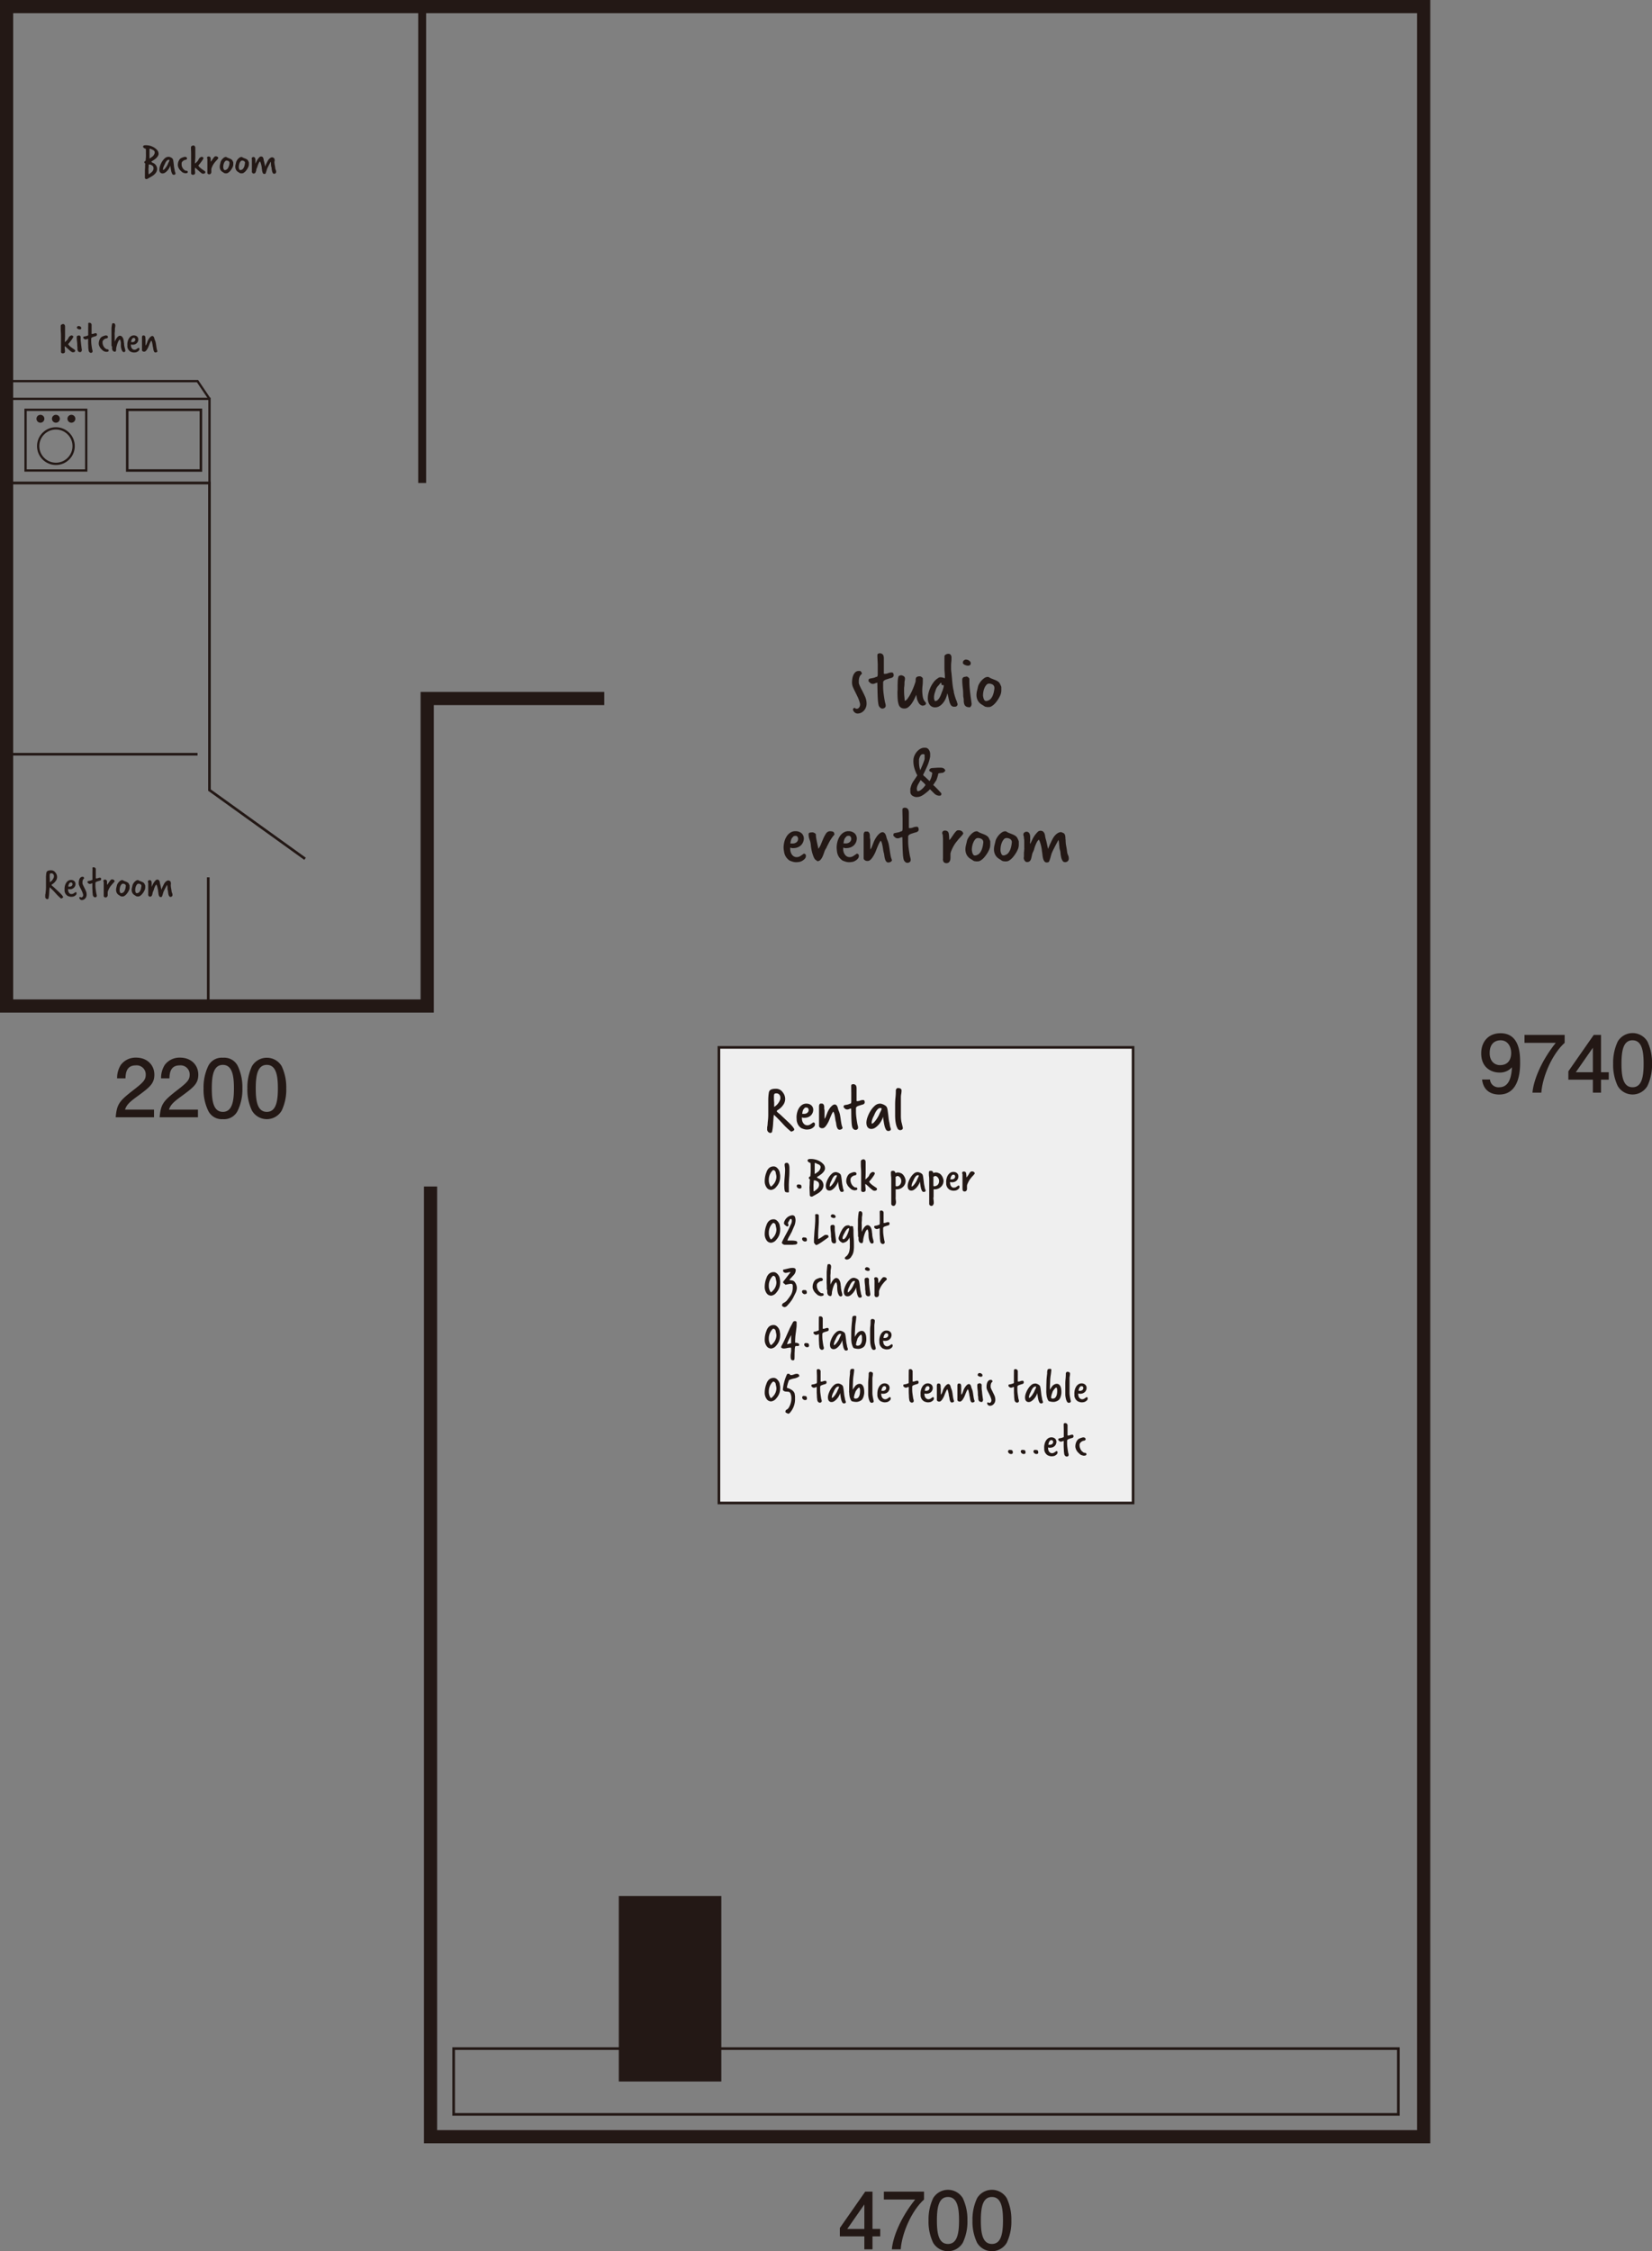 <svg xmlns="http://www.w3.org/2000/svg" viewBox="0 0 627.01 854.07"><rect x="0" y="0" width="627.01" height="854.07" fill="#808080" stroke="none"/><defs><style>.cls-1,.cls-2,.cls-4,.cls-5,.cls-6{fill:none;}.cls-1,.cls-2,.cls-4,.cls-5,.cls-6,.cls-7{stroke:#231815;stroke-miterlimit:10;}.cls-1{stroke-width:5px;}.cls-2{stroke-width:3px;}.cls-3{fill:#231815;}.cls-5{stroke-width:0.87px;}.cls-6{stroke-width:0.95px;}.cls-7{fill:#efefef;}</style></defs><title>space-map</title><g id="レイヤー_2" data-name="レイヤー 2"><g id="レイヤー_1-2" data-name="レイヤー 1"><polyline class="cls-1" points="229.35 265 162.14 265 162.14 381.66 2.5 381.66 2.5 2.5 188.69 2.5 251.08 2.5 271.43 2.5 326.16 2.5 343.08 2.5 540.35 2.5 540.35 810.63 163.41 810.63 163.41 450.14"/><line class="cls-2" x1="160.23" y1="183.23" x2="160.23" y2="2.5"/><path class="cls-3" d="M569,415.25c-2.46,0-5.94-1-6.48-5.7h3a3.2,3.2,0,0,0,3.48,2.94c4.14,0,4.68-4.68,4.86-7.59a6.1,6.1,0,0,1-4.83,2c-2.55,0-6.84-1.5-6.84-7.26,0-4.53,2.82-7.65,7.32-7.65,7.29,0,7.44,7.86,7.44,10.89C577,406.1,576.7,415.25,569,415.25Zm.57-20.58c-1.68,0-4.17.81-4.17,4.86,0,3.21,2,4.56,3.9,4.56,3.72,0,4.26-3,4.26-4.62C573.55,397,572.2,394.67,569.56,394.67Z"/><path class="cls-3" d="M585,414.53h-3.36c.36-4.38,3.09-11.73,8.85-18.9H578.62v-3h15.24v3C589.27,399.74,585.49,408.14,585,414.53Z"/><path class="cls-3" d="M607.66,409.61v4.92h-3.09v-4.92h-9.3v-3.18l9.63-13.8h2.76v14.16h2.94v2.82Zm-3.09-12.12-6.48,9.3h6.48Z"/><path class="cls-3" d="M625.27,412A6.53,6.53,0,0,1,614,412a18.49,18.49,0,0,1-1.74-8.43,18.92,18.92,0,0,1,1.74-8.43,6.56,6.56,0,0,1,11.28,0,18.83,18.83,0,0,1,1.74,8.43A18.51,18.51,0,0,1,625.27,412Zm-5.64-17.34c-3.54,0-4.2,4-4.2,8.91,0,4.53.51,8.91,4.2,8.91,3.51,0,4.2-4,4.2-8.91C623.83,399.05,623.29,394.67,619.63,394.67Z"/><path class="cls-3" d="M331.15,848.43v4.92h-3.09v-4.92h-9.3v-3.17l9.63-13.8h2.76v14.16h2.94v2.81Zm-3.09-12.11-6.48,9.3h6.48Z"/><path class="cls-3" d="M341.86,853.35H338.5c.36-4.38,3.09-11.72,8.85-18.89H335.47v-3h15.24v3C346.12,838.57,342.34,847,341.86,853.35Z"/><path class="cls-3" d="M365.44,850.84a6.54,6.54,0,0,1-11.28,0,18.49,18.49,0,0,1-1.74-8.43,19,19,0,0,1,1.74-8.44,6.57,6.57,0,0,1,11.28,0,18.9,18.9,0,0,1,1.74,8.44A18.53,18.53,0,0,1,365.44,850.84ZM359.8,833.5c-3.54,0-4.2,4-4.2,8.91,0,4.52.51,8.9,4.2,8.9,3.51,0,4.2-4,4.2-8.9C364,837.88,363.46,833.5,359.8,833.5Z"/><path class="cls-3" d="M382.12,850.84a6.54,6.54,0,0,1-11.28,0,18.49,18.49,0,0,1-1.74-8.43,19,19,0,0,1,1.74-8.44,6.57,6.57,0,0,1,11.28,0,18.9,18.9,0,0,1,1.74,8.44A18.53,18.53,0,0,1,382.12,850.84Zm-5.64-17.34c-3.54,0-4.2,4-4.2,8.91,0,4.52.51,8.9,4.2,8.9,3.51,0,4.2-4,4.2-8.9C380.68,837.88,380.14,833.5,376.48,833.5Z"/><path class="cls-3" d="M52.55,415.62c-3.09,2.25-4.41,3.3-5.1,5.34h11v2.91H43.91c.45-5.07,1.38-6.18,6.84-10.41,3.63-2.82,4.56-3.78,4.56-5.73a3.44,3.44,0,0,0-3.81-3.54c-3.69,0-3.81,3.27-3.87,4.92H44.45A9.28,9.28,0,0,1,45.86,404a7,7,0,0,1,5.85-2.76c3.93,0,6.87,2.61,6.87,6.48C58.58,411,56.93,412.41,52.55,415.62Z"/><path class="cls-3" d="M69.23,415.62c-3.09,2.25-4.41,3.3-5.1,5.34h11v2.91H60.59c.45-5.07,1.38-6.18,6.84-10.41,3.63-2.82,4.56-3.78,4.56-5.73a3.44,3.44,0,0,0-3.81-3.54c-3.69,0-3.81,3.27-3.87,4.92H61.13A9.28,9.28,0,0,1,62.54,404a7,7,0,0,1,5.85-2.76c3.93,0,6.87,2.61,6.87,6.48C75.26,411,73.61,412.41,69.23,415.62Z"/><path class="cls-3" d="M90.23,421.35a5.73,5.73,0,0,1-5.64,3.24A5.72,5.72,0,0,1,79,421.35a18.49,18.49,0,0,1-1.74-8.43A18.92,18.92,0,0,1,79,404.49a5.71,5.71,0,0,1,5.64-3.21,5.71,5.71,0,0,1,5.64,3.21A18.83,18.83,0,0,1,92,412.92,18.51,18.51,0,0,1,90.23,421.35ZM84.59,404c-3.54,0-4.2,4-4.2,8.91,0,4.53.51,8.91,4.2,8.91,3.51,0,4.2-4,4.2-8.91C88.79,408.39,88.25,404,84.59,404Z"/><path class="cls-3" d="M106.91,421.35a6.53,6.53,0,0,1-11.28,0,18.49,18.49,0,0,1-1.74-8.43,18.92,18.92,0,0,1,1.74-8.43,6.56,6.56,0,0,1,11.28,0,18.83,18.83,0,0,1,1.74,8.43A18.51,18.51,0,0,1,106.91,421.35ZM101.27,404c-3.54,0-4.2,4-4.2,8.91,0,4.53.51,8.91,4.2,8.91,3.51,0,4.2-4,4.2-8.91C105.47,408.39,104.93,404,101.27,404Z"/><line class="cls-4" x1="2.5" y1="286.14" x2="74.97" y2="286.14"/><polyline class="cls-4" points="2.5 183.23 79.5 183.23 79.5 299.74 115.78 325.81"/><line class="cls-4" x1="79.04" y1="332.84" x2="79.04" y2="381.66"/><rect class="cls-4" x="172.18" y="777.2" width="358.56" height="24.96"/><rect class="cls-3" x="234.87" y="719.33" width="38.91" height="70.35"/><path class="cls-3" d="M17.3,338.87c0-.32.06-.66.09-1a11.59,11.59,0,0,0,.06-1.22v-1.79c0-.75,0-1.43,0-2.05a11.08,11.08,0,0,1,.15-1.7c.11-.62.67-.93,1.69-.93h.23a2,2,0,0,1,1.54.88,2.67,2.67,0,0,1,.61,1.7,2.62,2.62,0,0,1-.58,1.55,4.46,4.46,0,0,1-1.19,1.11,1.31,1.31,0,0,0-.23.15.23.23,0,0,0-.09.18.27.27,0,0,0,.08.19l.25.22.53.44,1.82,1.7c.37.35.69.68,1,1a4.54,4.54,0,0,1,.64.86.3.3,0,0,1,.05.15c0,.25-.26.44-.79.57A17.53,17.53,0,0,1,21,338.75c-.49-.52-.91-1-1.26-1.31s-.65-.64-.89-.85c0,.14,0,.4-.07.77s-.06.86-.11,1.46a11.18,11.18,0,0,1-.29,2.16.54.54,0,0,0-.16.08.54.54,0,0,1-.27.07h-.06a.91.91,0,0,1-.72-1c0-.08,0-.18,0-.3s0-.23,0-.35Zm3.17-6.65a1.3,1.3,0,0,0-.29-.63,1,1,0,0,0-.76-.27c-.26,0-.43.08-.49.24s0,.31-.06.47a3.71,3.71,0,0,0,0,.47c0,.14,0,.5.05,1.09,0,.12,0,.23,0,.33a2.72,2.72,0,0,1,0,.28,2.26,2.26,0,0,1,0,.26c0,.09,0,.17,0,.23a3.43,3.43,0,0,0,1.54-1.95l0-.21c0-.07,0-.13,0-.18Z"/><path class="cls-3" d="M24.5,337.26a5.15,5.15,0,0,1,.15-1.22,3.77,3.77,0,0,1,.47-1.1,2.56,2.56,0,0,1,.77-.8,1.91,1.91,0,0,1,1.07-.3,1.88,1.88,0,0,1,.74.13,1.67,1.67,0,0,1,.53.34,1.51,1.51,0,0,1,.43,1.05,2,2,0,0,1-.14.73,1.94,1.94,0,0,1-1.05,1.08,2.23,2.23,0,0,1-.88.19,1.48,1.48,0,0,1-.37,0l-.38-.1a.78.78,0,0,0,0,.14v.09a2.36,2.36,0,0,0,.2.95,1.55,1.55,0,0,0,.39.51,1,1,0,0,0,.41.22,1,1,0,0,0,.27,0,1.41,1.41,0,0,0,.84-.23l.75-.5.18.07a.52.52,0,0,1,.18.16l0,.15a.81.81,0,0,1,0,.17.78.78,0,0,1-.12.39,1.55,1.55,0,0,1-.24.27,2.12,2.12,0,0,1-.79.46,3.25,3.25,0,0,1-1,.11,2.66,2.66,0,0,1-.65-.11,4.08,4.08,0,0,1-.64-.25,3,3,0,0,1-.62-.59,2.36,2.36,0,0,1-.34-.62,3.22,3.22,0,0,1-.17-.68C24.53,337.77,24.51,337.53,24.5,337.26Zm1.42-.88.21,0h.22a1.2,1.2,0,0,0,.86-.28.87.87,0,0,0,.3-.67.72.72,0,0,0-.13-.42.4.4,0,0,0-.36-.2,1.66,1.66,0,0,0-.32,0,.37.37,0,0,0-.24.17l-.14.16a.71.71,0,0,0-.16.23,1.92,1.92,0,0,0-.14.37A3.11,3.11,0,0,0,25.92,336.38Z"/><path class="cls-3" d="M32,336.77c.22.42.42.83.6,1.26a3.38,3.38,0,0,1,.28,1.41,2,2,0,0,1-.14.77,2,2,0,0,1-.38.64,1.82,1.82,0,0,1-.59.44,1.71,1.71,0,0,1-.74.17.9.9,0,0,1-.63-.27,1,1,0,0,1-.32-.62l.12-.19a.77.77,0,0,1,.26-.1.55.55,0,0,0,.39.19.63.63,0,0,0,.49-.24.87.87,0,0,0,.22-.62.49.49,0,0,0,0-.17,6.92,6.92,0,0,0-.46-1.33c-.18-.4-.37-.78-.55-1.12s-.33-.69-.46-1a2.24,2.24,0,0,1-.2-.94,5.73,5.73,0,0,1,.06-.81,3.21,3.21,0,0,1,.23-.78,1.76,1.76,0,0,1,.44-.59,1,1,0,0,1,.69-.23h.18a.33.33,0,0,1,.28.17,2.59,2.59,0,0,1,.17.3.26.26,0,0,1-.09.21l-.18.16a1.65,1.65,0,0,0-.28.58,2.35,2.35,0,0,0-.09.64v.4a.86.86,0,0,0,.08.32c.05.15.12.3.19.46l.21.44c.07.13.13.24.17.3Z"/><path class="cls-3" d="M35.1,329.56a1.6,1.6,0,0,1,0-.42l.21-.11a.44.44,0,0,1,.21,0,.83.83,0,0,1,.45.1.71.71,0,0,1,.27.24.92.92,0,0,1,.12.34,2.4,2.4,0,0,1,0,.37c0,.23,0,.43,0,.6s0,.33,0,.5v.51c0,.17,0,.34,0,.52s0,.24,0,.37,0,.27,0,.41a.9.9,0,0,0,0,.18c0,.06.06.09.14.09a1.89,1.89,0,0,0,.75-.14,1.73,1.73,0,0,1,.75-.14.32.32,0,0,1,.31.18.94.94,0,0,1,.08.36.48.48,0,0,1-.1.33.53.53,0,0,1-.25.19,1.42,1.42,0,0,1-.31.11l-.34.09-.35.12a3.54,3.54,0,0,0-.39.14,1.41,1.41,0,0,0-.31.21.44.44,0,0,0-.13.33,1.55,1.55,0,0,0,0,.22c0,.06,0,.13,0,.19s0,.14,0,.21a1.55,1.55,0,0,0,0,.22,11.72,11.72,0,0,0,.11,1.53c.07.53.15,1,.23,1.53l.12.46a1.71,1.71,0,0,1,.06.43.53.53,0,0,1-.14.41,1.06,1.06,0,0,1-.33.18l-.2,0a.59.59,0,0,1-.41-.16,1.18,1.18,0,0,1-.32-.38,2.49,2.49,0,0,1-.14-.62c0-.27-.07-.51-.08-.72,0-.54-.05-1.07-.06-1.6s0-1.06,0-1.6v-.12a.43.43,0,0,0,0-.13,2.38,2.38,0,0,0-.49.15,1,1,0,0,1-.46.1.79.79,0,0,1-.55-.21,3.78,3.78,0,0,1-.35-.35,1.59,1.59,0,0,1,.09-.46,2.33,2.33,0,0,1,.39-.11l.35-.07.35-.08a1.75,1.75,0,0,0,.4-.16.26.26,0,0,0,.3-.21,1.56,1.56,0,0,0,0-.35c0-.2,0-.36,0-.5s0-.33,0-.58v-.5c0-.17,0-.34,0-.5Z"/><path class="cls-3" d="M39.37,339.75a.68.68,0,0,0,0-.3c0-.15,0-.33,0-.55s0-.43,0-.67,0-.46,0-.66,0-.38,0-.53,0-.23,0-.25v-.54c0-.24,0-.48,0-.72s0-.48,0-.72v-.07a.62.62,0,0,0-.07-.29.73.73,0,0,1-.06-.3.75.75,0,0,1,.18-.33.59.59,0,0,1,.41-.11.82.82,0,0,1,.44.1.8.8,0,0,1,.25.27,1,1,0,0,1,.1.35c0,.13,0,.26,0,.38l0,.86a1.65,1.65,0,0,0,.35-.38l.37-.55c.13-.2.27-.39.41-.57a2.43,2.43,0,0,1,.44-.46.67.67,0,0,1,.33-.07,1.18,1.18,0,0,1,.63.15,1,1,0,0,1,.37.48.84.84,0,0,1-.18.33q-.15.19-.33.39l-.4.43c-.13.15-.25.29-.35.43a5.08,5.08,0,0,0-.49.64,6.61,6.61,0,0,0-.44.77c-.13.27-.24.51-.33.75a1.62,1.62,0,0,0-.13.56c0,.09,0,.21,0,.37v.37a2.69,2.69,0,0,1,0,.4,1,1,0,0,1-.13.38.87.87,0,0,1-.26.28.78.78,0,0,1-.43.1.7.7,0,0,1-.5-.18.67.67,0,0,1-.19-.47Z"/><path class="cls-3" d="M46.16,340.08a.84.84,0,0,1-.5-.15c-.15-.11-.31-.21-.47-.31a2.21,2.21,0,0,1-.84-.82,2.47,2.47,0,0,1-.29-1.24,3.75,3.75,0,0,1,.12-.86c.08-.34.16-.64.22-.93a3.18,3.18,0,0,1,.23-.5,3.6,3.6,0,0,1,.45-.62,3.16,3.16,0,0,1,.62-.53,1.27,1.27,0,0,1,.7-.23.51.51,0,0,1,.3.1,3,3,0,0,0,.47.24l.5.2c.17.06.34.14.5.21a2,2,0,0,1,.46.3,1.09,1.09,0,0,1,.28.36c.06.14.13.28.2.41a1,1,0,0,1,.09.33c0,.12,0,.24,0,.36v.31a2.63,2.63,0,0,1-.2.94,5.73,5.73,0,0,1-.46.84,4.45,4.45,0,0,1-.34.49,4.69,4.69,0,0,1-.47.53,4.22,4.22,0,0,1-.55.42,1.17,1.17,0,0,1-.58.17h-.46Zm1.6-3.91a.74.74,0,0,0-.34-.69,1.43,1.43,0,0,0-.76-.22.72.72,0,0,0-.55.26,2.28,2.28,0,0,0-.4.62,3.43,3.43,0,0,0-.23.79,4.26,4.26,0,0,0-.08.73,2.23,2.23,0,0,0,0,.26,1.6,1.6,0,0,0,.09.41,1,1,0,0,0,.19.38.39.39,0,0,0,.32.16.83.83,0,0,0,.32-.06l.33-.14a1.48,1.48,0,0,0,.46-.44,2.73,2.73,0,0,0,.32-.61,4.5,4.5,0,0,0,.2-.68,6,6,0,0,0,.1-.69Z"/><path class="cls-3" d="M52.07,340.08a.89.89,0,0,1-.5-.15,5.46,5.46,0,0,0-.47-.31,2.18,2.18,0,0,1-.83-.82,2.37,2.37,0,0,1-.3-1.24,3.82,3.82,0,0,1,.13-.86l.22-.93a2.46,2.46,0,0,1,.23-.5,3.6,3.6,0,0,1,.45-.62,3.1,3.1,0,0,1,.61-.53,1.3,1.3,0,0,1,.71-.23.48.48,0,0,1,.29.1,2.69,2.69,0,0,0,.48.24l.5.2c.17.06.33.14.5.21a2.59,2.59,0,0,1,.46.3,1.07,1.07,0,0,1,.27.36c.07.14.13.28.2.41a1,1,0,0,1,.1.33c0,.12,0,.24,0,.36v.31a2.64,2.64,0,0,1-.21.94,6.78,6.78,0,0,1-.45.84c-.09.14-.2.31-.34.49a6,6,0,0,1-.48.53,3.64,3.64,0,0,1-.55.42,1.14,1.14,0,0,1-.58.17h-.46Zm1.61-3.91a.75.75,0,0,0-.35-.69,1.43,1.43,0,0,0-.75-.22.73.73,0,0,0-.56.26,2.52,2.52,0,0,0-.39.62,3.45,3.45,0,0,0-.24.79,4.14,4.14,0,0,0-.07.73s0,.13,0,.26a3.38,3.38,0,0,0,.09.41,1.5,1.5,0,0,0,.19.38.4.4,0,0,0,.32.16.88.88,0,0,0,.33-.06l.33-.14a1.56,1.56,0,0,0,.45-.44,2.37,2.37,0,0,0,.32-.61,3.58,3.58,0,0,0,.2-.68c0-.24.08-.47.11-.69Z"/><path class="cls-3" d="M64.82,335.66a6.86,6.86,0,0,0,.11,1.23c.08.39.14.81.2,1.24a1.94,1.94,0,0,0,.19.67,1.72,1.72,0,0,1,.15.69.75.75,0,0,1-.22.58.77.77,0,0,1-.53.19.58.58,0,0,1-.53-.32,2.33,2.33,0,0,1-.28-.74,5.87,5.87,0,0,1-.12-.81,3.06,3.06,0,0,0-.09-.57,2.42,2.42,0,0,1-.13-.53c0-.18,0-.36,0-.53s0-.35-.05-.53a4,4,0,0,0-.11-.54l-.32.6-.34.65-.34.66c-.11.21-.2.41-.28.58a3.52,3.52,0,0,0-.2.53c-.05.17-.1.34-.14.5l-.15.49a2.94,2.94,0,0,1-.23.53,1,1,0,0,1-.43.1.59.59,0,0,1-.48-.23,1.73,1.73,0,0,1-.26-.58,5.12,5.12,0,0,1-.13-.72c0-.25-.06-.47-.09-.67s0-.43-.09-.67-.09-.48-.15-.71-.13-.46-.2-.67a2.62,2.62,0,0,0-.23-.5,1.6,1.6,0,0,0-.41.5c-.11.22-.21.45-.31.68s-.17.47-.23.69-.13.4-.18.53a2.43,2.43,0,0,0-.29.77c-.05.25-.1.49-.16.7a1.29,1.29,0,0,1-.28.52.83.83,0,0,1-.63.21.43.43,0,0,1-.26-.09.7.7,0,0,1-.2-.22,1,1,0,0,1-.13-.28.72.72,0,0,1,0-.28c0-.11,0-.22,0-.33s0-.22,0-.34,0-.11,0-.25,0-.27,0-.41,0-.29,0-.42,0-.21,0-.25c0-.61,0-1.05,0-1.32s0-.45,0-.55,0-.15,0-.15,0-.05,0-.14a1,1,0,0,0-.06-.34,1,1,0,0,1-.06-.35.5.5,0,0,1,.2-.39.64.64,0,0,1,.42-.17.65.65,0,0,1,.46.15.85.85,0,0,1,.24.37,1.86,1.86,0,0,1,.09.48c0,.17,0,.32,0,.45a3.29,3.29,0,0,1,0,.41c0,.15,0,.29,0,.42a1.38,1.38,0,0,0,0,.26l.22-.47c.08-.18.17-.35.26-.53s.19-.36.29-.52a4,4,0,0,1,.3-.43q.2-.24.45-.51a.83.83,0,0,1,.59-.27.85.85,0,0,1,.56.16,1.12,1.12,0,0,1,.3.41,3,3,0,0,1,.14.55,4.82,4.82,0,0,0,.1.57,10.18,10.18,0,0,1,.27,1.06c.08.39.16.75.24,1.07a3.07,3.07,0,0,1,.11-.31l.15-.39c.06-.14.11-.26.17-.38s.09-.2.13-.27l.33-.68a6.2,6.2,0,0,1,.44-.69,2.75,2.75,0,0,1,.59-.54,1.62,1.62,0,0,1,.78-.27,2.68,2.68,0,0,0,.36.16.68.68,0,0,1,.28.18.75.75,0,0,1,.18.37,2.55,2.55,0,0,1,.07.7Z"/><path class="cls-3" d="M24.55,131.57a6.4,6.4,0,0,0,.06.88,6.54,6.54,0,0,1,.06.89.63.63,0,0,1-.24.54.89.89,0,0,1-.55.18.94.94,0,0,1-.42-.07.43.43,0,0,1-.22-.2.62.62,0,0,1-.09-.27,1.88,1.88,0,0,1,0-.34c0-.39,0-.81,0-1.25s0-.87,0-1.31v-1.31c0-.42,0-.83,0-1.21,0-.72,0-1.43-.06-2.14s-.05-1.45-.05-2.23a1.05,1.05,0,0,1,.08-.4,1.07,1.07,0,0,1,.37-.27,2.71,2.71,0,0,1,.43-.14.86.86,0,0,1,.6.32,1.43,1.43,0,0,1,.17.76c0,1.26,0,2.35,0,3.28s-.06,1.78-.09,2.54c.22-.18.43-.38.65-.59a4.83,4.83,0,0,0,.56-.65,3.31,3.31,0,0,1,.22-.47,1.66,1.66,0,0,1,.32-.43,1.77,1.77,0,0,1,.41-.31,1,1,0,0,1,.48-.12l.17.06a1.11,1.11,0,0,1,.19.09.79.79,0,0,1,.15.12.32.32,0,0,1,.06.2,1.2,1.2,0,0,1-.23.56,9.41,9.41,0,0,1-.54.8c-.21.29-.42.56-.64.83l-.54.65a3.6,3.6,0,0,0,.79.9c.3.25.6.47.88.66s.53.36.72.5.3.28.3.4a.53.53,0,0,1-.11.34.69.69,0,0,1-.25.2,1.58,1.58,0,0,1-.31.09l-.28,0a1.13,1.13,0,0,1-.61-.28,10,10,0,0,1-.79-.65l-.85-.77a7.18,7.18,0,0,0-.77-.63Z"/><path class="cls-3" d="M31,133a.51.51,0,0,1-.07.26,1.13,1.13,0,0,1-.24.31,2.14,2.14,0,0,1-.52,0,.86.86,0,0,1-.41-.19,1.06,1.06,0,0,1-.27-.43,2.47,2.47,0,0,1-.1-.75,3.53,3.53,0,0,0,0-.56,2.67,2.67,0,0,1-.06-.56,11.7,11.7,0,0,0-.1-1.59,11.45,11.45,0,0,1-.1-1.58.59.59,0,0,1,.28-.53,2,2,0,0,1,.31-.07l.33-.06a.69.69,0,0,1,.34.19l.22.24,0,.32c0,.11,0,.23,0,.35,0,.41,0,.85.07,1.32s.09.92.15,1.35.1.81.15,1.16.09.62.11.8Zm-1.44-9.22a.37.37,0,0,1,.29-.09,1.06,1.06,0,0,1,.34.06,1.09,1.09,0,0,1,.56.4.58.58,0,0,1,.09.28.49.49,0,0,1-.16.42.76.76,0,0,1-.43.11,1.19,1.19,0,0,1-.37-.06,2.18,2.18,0,0,1-.34-.14,1.24,1.24,0,0,1-.24-.17.26.26,0,0,1-.09-.18,1.67,1.67,0,0,1,0-.34A.55.55,0,0,1,29.57,123.78Z"/><path class="cls-3" d="M33.5,123a2.18,2.18,0,0,1,0-.42l.21-.11a.46.46,0,0,1,.21,0,.9.9,0,0,1,.46.1.67.67,0,0,1,.26.24.92.92,0,0,1,.12.34,2.31,2.31,0,0,1,0,.37c0,.23,0,.43,0,.6s0,.33,0,.5,0,.34,0,.51,0,.34,0,.52,0,.24,0,.37,0,.27,0,.41a.9.9,0,0,0,0,.18q0,.09.15.09a1.88,1.88,0,0,0,.74-.14,1.76,1.76,0,0,1,.75-.14.32.32,0,0,1,.31.18.94.94,0,0,1,.08.36.48.48,0,0,1-.1.33.5.5,0,0,1-.24.19,1.73,1.73,0,0,1-.32.11l-.34.09-.35.12a3.54,3.54,0,0,0-.39.14,1.41,1.41,0,0,0-.31.21.49.49,0,0,0-.13.33,1.55,1.55,0,0,0,0,.22,1.21,1.21,0,0,1,0,.19,1.48,1.48,0,0,1,0,.21,1.55,1.55,0,0,0,0,.22,11.72,11.72,0,0,0,.11,1.53q.1.79.24,1.53c0,.15.07.31.11.46a1.75,1.75,0,0,1,.07.43.53.53,0,0,1-.15.41,1.06,1.06,0,0,1-.33.18l-.2,0a.59.59,0,0,1-.41-.16,1.18,1.18,0,0,1-.32-.38,3,3,0,0,1-.14-.62c0-.27-.07-.51-.08-.73q0-.8-.06-1.59l0-1.6s0-.08,0-.12a.93.93,0,0,0,0-.13,2.2,2.2,0,0,0-.49.15,1,1,0,0,1-.46.1.79.79,0,0,1-.56-.21c-.15-.15-.27-.26-.34-.35a1.53,1.53,0,0,1,.08-.46,2.33,2.33,0,0,1,.39-.11l.35-.07.35-.08a2.08,2.08,0,0,0,.4-.16.26.26,0,0,0,.3-.21,1.56,1.56,0,0,0,0-.35c0-.2,0-.36,0-.5v-.58c0-.16,0-.33,0-.5s0-.34,0-.5Z"/><path class="cls-3" d="M40.81,132.54a.42.42,0,0,1,.32.13.48.48,0,0,1,.12.33.36.36,0,0,1-.09.26.49.49,0,0,1-.24.15,1.6,1.6,0,0,1-.33.07l-.37,0-.54-.14a1.85,1.85,0,0,1-.51-.25,9.23,9.23,0,0,1-.8-.74,2.87,2.87,0,0,1-.59-.9.59.59,0,0,1-.14-.26,3.37,3.37,0,0,1-.1-.34,2,2,0,0,1-.06-.32c0-.11,0-.19,0-.26a3.4,3.4,0,0,1,.08-.69,3.55,3.55,0,0,1,.22-.7,3.23,3.23,0,0,1,.36-.63,1.94,1.94,0,0,1,.51-.48l.62-.28.46-.15a1.57,1.57,0,0,1,.49-.08,1.05,1.05,0,0,1,.52.14.82.82,0,0,1,.25.48.69.69,0,0,1-.1.23.4.4,0,0,1-.24.2,1.61,1.61,0,0,1-.36.1,1,1,0,0,0-.33.09,1.87,1.87,0,0,0-.44.27l-.27.22a1,1,0,0,0-.16.23.86.86,0,0,0-.16.41,2.17,2.17,0,0,0,0,.41,2.37,2.37,0,0,0,.11.69,3.42,3.42,0,0,0,.27.65,2.3,2.3,0,0,0,.37.52,1.46,1.46,0,0,0,.38.32.84.84,0,0,0,.59.28Z"/><path class="cls-3" d="M42.31,131.23c0-.62,0-1.27,0-1.93s0-1.33,0-2c0-.39,0-.8,0-1.23s0-.85,0-1.26.05-.79.1-1.15a7.36,7.36,0,0,1,.19-.94,1.65,1.65,0,0,1,.48-.09.57.57,0,0,1,.51.26,1.12,1.12,0,0,1,.16.58,3.23,3.23,0,0,1-.07.73,4.7,4.7,0,0,0-.08.68c0,.48,0,.93-.06,1.33s0,.81,0,1.19,0,.76,0,1.12,0,.75,0,1.13a6.06,6.06,0,0,1,.41-.85,4.61,4.61,0,0,1,.48-.73,2.14,2.14,0,0,1,.54-.51,1,1,0,0,1,.57-.19,1.14,1.14,0,0,1,.73.32,2.12,2.12,0,0,1,.45.68,3.8,3.8,0,0,1,.22.8,3.89,3.89,0,0,1,.07.67,4.77,4.77,0,0,1,.09.6c0,.23,0,.43.06.62a6.34,6.34,0,0,0,.23,1.1,4.9,4.9,0,0,1,.19,1,.59.59,0,0,1-.21.3.56.56,0,0,1-.29.13.74.74,0,0,1-.66-.39,3.55,3.55,0,0,1-.38-.91,7.51,7.51,0,0,1-.17-1c0-.35,0-.61,0-.77a3.31,3.31,0,0,0,0-.5c0-.19-.06-.38-.1-.56s-.08-.33-.12-.46-.09-.19-.13-.19a.89.89,0,0,0-.38.31,4.14,4.14,0,0,0-.34.6c-.1.24-.19.48-.28.75s-.16.51-.22.75-.11.45-.15.64-.06.31-.07.38v.08s0,0,0,0,0,0,0,0v.07c0,.12,0,.24,0,.36a1.59,1.59,0,0,1-.08.33.64.64,0,0,1-.13.26.25.25,0,0,1-.19.09,1.09,1.09,0,0,1-.67-.18,1.15,1.15,0,0,1-.35-.46,1.87,1.87,0,0,1-.13-.64c0-.24,0-.47,0-.71Z"/><path class="cls-3" d="M48.34,130.67a4.7,4.7,0,0,1,.16-1.22,3.52,3.52,0,0,1,.47-1.1,2.46,2.46,0,0,1,.77-.8,1.88,1.88,0,0,1,1.06-.3,2,2,0,0,1,.75.13,1.67,1.67,0,0,1,.53.34,1.45,1.45,0,0,1,.42,1.05,2,2,0,0,1-.13.73,1.91,1.91,0,0,1-.41.63,1.85,1.85,0,0,1-.64.45,2.23,2.23,0,0,1-.88.19,1.57,1.57,0,0,1-.38,0l-.37-.1a.78.78,0,0,0,0,.14v.09a2.2,2.2,0,0,0,.2,1,1.55,1.55,0,0,0,.39.51,1.21,1.21,0,0,0,.67.27,1.44,1.44,0,0,0,.85-.23l.74-.5.18.07a.43.43,0,0,1,.18.15,1.57,1.57,0,0,0,0,.16.72.72,0,0,1,0,.17.78.78,0,0,1-.12.39,1.55,1.55,0,0,1-.24.27,2.2,2.2,0,0,1-.79.46,3.25,3.25,0,0,1-1,.11,2.59,2.59,0,0,1-.65-.11,4.23,4.23,0,0,1-.65-.25,3.14,3.14,0,0,1-.61-.59,2.73,2.73,0,0,1-.35-.62,3.2,3.2,0,0,1-.16-.68C48.37,131.18,48.35,130.94,48.34,130.67Zm1.43-.88.2,0h.22a1.19,1.19,0,0,0,.86-.28.85.85,0,0,0,.31-.67.8.8,0,0,0-.13-.42.4.4,0,0,0-.36-.2,1.66,1.66,0,0,0-.32,0,.33.33,0,0,0-.24.17l-.15.16a.91.91,0,0,0-.15.23,1.92,1.92,0,0,0-.14.37A2.45,2.45,0,0,0,49.77,129.79Z"/><path class="cls-3" d="M55.27,131.07a1.61,1.61,0,0,0,.37-.59c.09-.24.19-.47.27-.69l0-.1a6.12,6.12,0,0,1,.29-.65,4.7,4.7,0,0,1,.46-.73,2.73,2.73,0,0,1,.57-.6,1,1,0,0,1,.64-.25.8.8,0,0,1,.42.26,1.44,1.44,0,0,1,.21.41c.05.14.09.3.13.45a2.18,2.18,0,0,0,.16.45,4.85,4.85,0,0,1,.32,1c.07.36.13.73.18,1.1s.1.74.17,1.1a4.48,4.48,0,0,0,.3,1,.49.49,0,0,1-.29.38,1.08,1.08,0,0,1-.45.12.53.53,0,0,1-.46-.22,1.68,1.68,0,0,1-.25-.54,4.54,4.54,0,0,1-.14-.66,3.63,3.63,0,0,0-.1-.58,3.32,3.32,0,0,1-.13-.63c0-.23-.07-.47-.12-.71a6,6,0,0,0-.15-.67,1.36,1.36,0,0,0-.26-.51,8.81,8.81,0,0,0-.45.83c-.11.26-.22.5-.31.74l-.27.68a5.3,5.3,0,0,1-.33.68,4.59,4.59,0,0,1-.47.74,2,2,0,0,1-.4.39.75.75,0,0,1-.34.14l-.31,0a.77.77,0,0,1-.4-.17.46.46,0,0,1-.24-.39c0-.69,0-1.33,0-1.92s0-1.21,0-1.86c0-.19,0-.38,0-.57s0-.38,0-.56a1.09,1.09,0,0,1,.08-.39.51.51,0,0,1,.25-.27h.38a.45.45,0,0,1,.33.13.58.58,0,0,1,.18.3,1.61,1.61,0,0,1,.08.38c0,.13,0,.24,0,.33a1.27,1.27,0,0,0,.05.34,1.86,1.86,0,0,1,0,.34c0,.41,0,.75,0,1s0,.55,0,.81Z"/><path class="cls-3" d="M55,64.76c0-.56.07-1.06.07-1.51s0-.85.07-1.19a1.55,1.55,0,0,1-.27-.23.47.47,0,0,1-.1-.3.45.45,0,0,1,.19-.34.75.75,0,0,1,.33-.2c0-.52.08-1,.1-1.52s0-1,0-1.48c0-.27,0-.54,0-.81a4.9,4.9,0,0,0-.09-.78,1.16,1.16,0,0,1-1-.69.47.47,0,0,1,.28-.5,1.56,1.56,0,0,1,.59-.12h.41a6.83,6.83,0,0,1,.68.07,4.41,4.41,0,0,1,.81.18,5.15,5.15,0,0,1,.87.33A5.25,5.25,0,0,1,59.71,57a2.12,2.12,0,0,1,.47,1.26.66.66,0,0,1,0,.14,1,1,0,0,1,0,.16,2.28,2.28,0,0,1-.35.78,3.32,3.32,0,0,1-.58.67,5.37,5.37,0,0,1-.73.59l-.8.53-.29.2a.84.84,0,0,0,.31.31,4,4,0,0,0,.42.23l.17.05A2.56,2.56,0,0,1,59.64,64a2.68,2.68,0,0,1-.53,1.61,4.87,4.87,0,0,1-1.53,1.3L56,67.82a.65.65,0,0,1-.39.12.56.56,0,0,1-.62-.45Zm1.57,1.36a4.07,4.07,0,0,1,.34-.29l.33-.25a3.25,3.25,0,0,0,.7-.68,2.58,2.58,0,0,0,.32-.78.88.88,0,0,0,0-.17,1,1,0,0,0,0-.17,1.24,1.24,0,0,0-.34-.87,4.64,4.64,0,0,0-.69-.4,1.39,1.39,0,0,0-.41-.11h-.18a.69.69,0,0,0-.2,0c0,.49,0,1-.06,1.36s0,.83,0,1.25a4.36,4.36,0,0,0,0,.51q0,.26.06.57Zm.25-6L57,60l.26-.15.29-.25a1.65,1.65,0,0,0,.44-.32,2.16,2.16,0,0,0,.37-.44,2.65,2.65,0,0,0,.26-.5,1.64,1.64,0,0,0,.1-.51s0,0,0-.08a.25.25,0,0,1,0-.08c-.06-.41-.4-.72-1-.94l-.13-.06-.2-.12-.24-.11a.59.59,0,0,0-.19,0h-.09l-.12,0a2.46,2.46,0,0,0,0,.28V57q0,.66,0,1.47c0,.54,0,1.1,0,1.69Z"/><path class="cls-3" d="M66.49,65.35c0,.09.06.18.1.27a.86.86,0,0,1,0,.27.29.29,0,0,1-.08.21.46.46,0,0,1-.18.13.83.83,0,0,1-.22.08l-.21,0a.61.61,0,0,1-.54-.37,3.53,3.53,0,0,1-.35-.91c-.08-.37-.16-.76-.22-1.17s-.12-.78-.17-1.1a2.72,2.72,0,0,1-.32.86,5.42,5.42,0,0,1-.68,1,4.7,4.7,0,0,1-.9.83,1.71,1.71,0,0,1-1,.34,1.25,1.25,0,0,1-.65-.15,1.12,1.12,0,0,1-.39-.39,1.92,1.92,0,0,1-.18-.51,3.5,3.5,0,0,1,0-.54,4.28,4.28,0,0,1,.27-1.33,8.13,8.13,0,0,1,.74-1.55,5.69,5.69,0,0,1,1.08-1.29,2,2,0,0,1,1.31-.53,1.47,1.47,0,0,1,.33,0,2.91,2.91,0,0,1,.39.12,2.53,2.53,0,0,1,.37.18c.12.08.23.14.32.21a1.12,1.12,0,0,1,.37.62,5.4,5.4,0,0,1,.15.82c.08.55.14,1,.18,1.48a9.41,9.41,0,0,0,.25,1.4l.09.61Zm-4.62-.85s0,0,0,0v0a.94.94,0,0,0,.5-.29,5.34,5.34,0,0,0,.55-.65,7.18,7.18,0,0,0,.52-.79,4,4,0,0,0,.35-.75c0-.1.1-.21.16-.33l.18-.36a2.4,2.4,0,0,0,.14-.36.83.83,0,0,0,.06-.28l-.15-.06a.32.32,0,0,0-.14,0,.89.89,0,0,0-.64.27,3.33,3.33,0,0,0-.49.63,6.76,6.76,0,0,0-.33.66c-.09.21-.15.35-.18.4a6,6,0,0,0-.39.89,3,3,0,0,0-.15.91Z"/><path class="cls-3" d="M70.83,64.79a.44.44,0,0,1,.32.13.48.48,0,0,1,.12.33.36.36,0,0,1-.09.26.49.49,0,0,1-.24.15,1.47,1.47,0,0,1-.33.07l-.37,0-.53-.14a1.89,1.89,0,0,1-.52-.25,9.12,9.12,0,0,1-.79-.74,2.73,2.73,0,0,1-.6-.9.71.71,0,0,1-.14-.26,3.37,3.37,0,0,1-.1-.34c0-.11,0-.22-.06-.32s0-.19,0-.26a3.27,3.27,0,0,1,.07-.68,3.44,3.44,0,0,1,.22-.71,3.23,3.23,0,0,1,.36-.63,2.11,2.11,0,0,1,.51-.48l.62-.28c.16-.05.31-.09.46-.15a1.62,1.62,0,0,1,.49-.08,1.1,1.1,0,0,1,.53.14.82.82,0,0,1,.24.48.88.88,0,0,1-.09.23.45.45,0,0,1-.25.2,1.69,1.69,0,0,1-.35.1,1,1,0,0,0-.34.09,2.42,2.42,0,0,0-.44.27,1.56,1.56,0,0,0-.26.23.82.82,0,0,0-.17.22,1,1,0,0,0-.16.41,3.29,3.29,0,0,0,0,.41A2.35,2.35,0,0,0,69,63a3.42,3.42,0,0,0,.27.65,2.66,2.66,0,0,0,.37.52,1.48,1.48,0,0,0,.39.32.8.8,0,0,0,.59.28Z"/><path class="cls-3" d="M74,63.82a6.4,6.4,0,0,0,0,.88,6.54,6.54,0,0,1,.06.89.63.63,0,0,1-.24.54.84.84,0,0,1-.55.19,1,1,0,0,1-.42-.08.48.48,0,0,1-.22-.2.62.62,0,0,1-.09-.27c0-.11,0-.22,0-.34,0-.39,0-.81,0-1.24s0-.88,0-1.32V61.56c0-.42,0-.83,0-1.21,0-.72,0-1.43,0-2.14s-.06-1.45-.06-2.23a1.29,1.29,0,0,1,.08-.4,1.07,1.07,0,0,1,.37-.27,3.09,3.09,0,0,1,.43-.14.84.84,0,0,1,.6.32,1.35,1.35,0,0,1,.17.77c0,1.25,0,2.34,0,3.27S74,61.31,74,62.07c.22-.18.44-.38.65-.59a4.83,4.83,0,0,0,.56-.65,3.31,3.31,0,0,1,.22-.47,1.66,1.66,0,0,1,.32-.43,1.77,1.77,0,0,1,.41-.31,1,1,0,0,1,.48-.12l.17.06a.84.84,0,0,1,.19.09.79.79,0,0,1,.15.12.32.32,0,0,1,.06.2,1.2,1.2,0,0,1-.23.56,9.41,9.41,0,0,1-.54.8c-.2.29-.42.56-.64.83s-.39.49-.54.65a3.6,3.6,0,0,0,.79.9c.31.25.6.47.88.66l.73.5c.19.15.29.28.29.4a.53.53,0,0,1-.11.34.69.69,0,0,1-.25.2,1.58,1.58,0,0,1-.31.09l-.28,0a1.16,1.16,0,0,1-.61-.28,10,10,0,0,1-.79-.65l-.84-.77A6.74,6.74,0,0,0,74,63.6Z"/><path class="cls-3" d="M78.71,65.41a.88.88,0,0,0,0-.3c0-.15,0-.33,0-.55s0-.43,0-.67,0-.46,0-.66,0-.38,0-.53,0-.23,0-.25v-.54c0-.24,0-.48,0-.72s0-.48,0-.72V60.4a.75.75,0,0,0-.06-.29.73.73,0,0,1-.07-.3,1,1,0,0,1,.18-.33.63.63,0,0,1,.41-.11.83.83,0,0,1,.45.1.77.77,0,0,1,.24.27,1,1,0,0,1,.11.35c0,.13,0,.26,0,.38l0,.86a1.64,1.64,0,0,0,.34-.38c.12-.17.25-.35.38-.55s.27-.39.41-.57a2.43,2.43,0,0,1,.44-.46.67.67,0,0,1,.33-.07,1.18,1.18,0,0,1,.63.15,1,1,0,0,1,.37.48.84.84,0,0,1-.18.33,4,4,0,0,1-.34.39l-.39.43a4.14,4.14,0,0,0-.35.43,4.29,4.29,0,0,0-.49.64,6.71,6.71,0,0,0-.45.77,6.47,6.47,0,0,0-.32.75,1.67,1.67,0,0,0-.14.56c0,.09,0,.21,0,.37s0,.28,0,.37a2.69,2.69,0,0,1,0,.4,1.22,1.22,0,0,1-.13.38.9.9,0,0,1-.27.28.75.75,0,0,1-.42.1.68.68,0,0,1-.5-.18.63.63,0,0,1-.19-.47Z"/><path class="cls-3" d="M85.49,65.74a.89.89,0,0,1-.5-.15,5.27,5.27,0,0,0-.46-.31,2.21,2.21,0,0,1-.84-.82,2.37,2.37,0,0,1-.29-1.24,3.75,3.75,0,0,1,.12-.86l.22-.93a2.46,2.46,0,0,1,.23-.5,3.6,3.6,0,0,1,.45-.62,3.41,3.41,0,0,1,.61-.53,1.3,1.3,0,0,1,.71-.23.46.46,0,0,1,.29.1,3.58,3.58,0,0,0,.48.24l.5.2c.17.06.33.14.5.21a2.27,2.27,0,0,1,.46.3,1.09,1.09,0,0,1,.28.36c.06.14.13.28.19.41a.84.84,0,0,1,.1.33c0,.12,0,.24,0,.36v.31a2.44,2.44,0,0,1-.21.94,4.87,4.87,0,0,1-.45.84c-.09.14-.2.31-.34.49a4,4,0,0,1-.48.53,3.64,3.64,0,0,1-.55.42,1.14,1.14,0,0,1-.58.17h-.46Zm1.61-3.91a.75.75,0,0,0-.35-.69,1.4,1.4,0,0,0-.75-.22.74.74,0,0,0-.56.26,2.52,2.52,0,0,0-.39.62,3.45,3.45,0,0,0-.24.79,4.14,4.14,0,0,0-.07.73s0,.13,0,.26a3.38,3.38,0,0,0,.09.41,1.5,1.5,0,0,0,.19.38.4.4,0,0,0,.32.16.88.88,0,0,0,.33-.06l.33-.14a1.59,1.59,0,0,0,.46-.44,3.21,3.21,0,0,0,.32-.61A4.5,4.5,0,0,0,87,62.6a6.15,6.15,0,0,0,.11-.69Z"/><path class="cls-3" d="M91.41,65.74a.87.87,0,0,1-.5-.15c-.15-.11-.31-.21-.47-.31a2.11,2.11,0,0,1-.83-.82,2.37,2.37,0,0,1-.3-1.24,3.75,3.75,0,0,1,.12-.86c.09-.33.16-.64.22-.93a3.18,3.18,0,0,1,.23-.5,3.6,3.6,0,0,1,.45-.62,3.16,3.16,0,0,1,.62-.53,1.27,1.27,0,0,1,.7-.23.51.51,0,0,1,.3.1,3,3,0,0,0,.47.24l.5.2c.17.06.34.14.5.21a2,2,0,0,1,.46.3,1.09,1.09,0,0,1,.28.36c.07.14.13.28.2.41a1.39,1.39,0,0,1,.1.33c0,.12,0,.24,0,.36v.31a2.63,2.63,0,0,1-.2.94,6.78,6.78,0,0,1-.45.84c-.09.14-.21.31-.35.49a4.69,4.69,0,0,1-.47.53,4.22,4.22,0,0,1-.55.42,1.17,1.17,0,0,1-.58.17h-.46ZM93,61.83a.74.74,0,0,0-.34-.69,1.43,1.43,0,0,0-.75-.22.73.73,0,0,0-.56.26,2.26,2.26,0,0,0-.39.62,3.45,3.45,0,0,0-.24.79,4.26,4.26,0,0,0-.08.73,2.23,2.23,0,0,0,0,.26,2.17,2.17,0,0,0,.09.41,1,1,0,0,0,.19.38.4.4,0,0,0,.32.16.79.79,0,0,0,.32-.06l.33-.14a1.48,1.48,0,0,0,.46-.44,2.73,2.73,0,0,0,.32-.61,4.5,4.5,0,0,0,.2-.68,6,6,0,0,0,.1-.69Z"/><path class="cls-3" d="M104.15,61.32a6,6,0,0,0,.12,1.23c.08.39.14.81.2,1.24a2.16,2.16,0,0,0,.18.67,1.58,1.58,0,0,1,.16.69.75.75,0,0,1-.22.58.78.78,0,0,1-.53.19.59.59,0,0,1-.54-.32,2.32,2.32,0,0,1-.27-.74,4.7,4.7,0,0,1-.13-.81,3.3,3.3,0,0,0-.08-.57,2,2,0,0,1-.13-.53l-.06-.53c0-.18,0-.35,0-.53a2.82,2.82,0,0,0-.1-.54l-.32.6c-.12.21-.23.43-.35.65l-.33.66c-.11.21-.21.41-.28.58a3.63,3.63,0,0,0-.21.53c0,.17-.09.34-.14.5s-.09.33-.14.49a3.87,3.87,0,0,1-.23.53,1,1,0,0,1-.43.1.56.56,0,0,1-.48-.23,1.55,1.55,0,0,1-.26-.58,4.84,4.84,0,0,1-.14-.72,5.74,5.74,0,0,0-.09-.67c0-.21,0-.43-.09-.67a5.57,5.57,0,0,0-.14-.71c-.06-.24-.13-.46-.2-.67a2.12,2.12,0,0,0-.24-.5,1.72,1.72,0,0,0-.4.5c-.11.22-.22.45-.31.68s-.17.47-.24.69a3.2,3.2,0,0,1-.18.53,2.4,2.4,0,0,0-.28.77c0,.25-.11.49-.17.7a1.18,1.18,0,0,1-.28.52.8.8,0,0,1-.63.21.43.43,0,0,1-.25-.09.88.88,0,0,1-.21-.22,2.39,2.39,0,0,1-.13-.28,1,1,0,0,1,0-.28,1.24,1.24,0,0,0,0-.33c0-.11,0-.22,0-.34s0-.11,0-.25l0-.41,0-.42a1.52,1.52,0,0,0,0-.25c0-.61,0-1,0-1.32s0-.45,0-.55,0-.15,0-.15,0-.05,0-.14a1.27,1.27,0,0,0,0-.34,1,1,0,0,1-.06-.35.49.49,0,0,1,.19-.39.69.69,0,0,1,.43-.17.65.65,0,0,1,.46.15.85.85,0,0,1,.24.37,1.86,1.86,0,0,1,.09.48c0,.17,0,.32,0,.45a3.1,3.1,0,0,1,0,.41,3.19,3.19,0,0,0,0,.42,1.51,1.51,0,0,0,0,.26c.06-.14.14-.3.22-.47s.17-.35.26-.53.19-.36.29-.52.19-.3.29-.43.29-.33.46-.51a.81.81,0,0,1,.59-.27.85.85,0,0,1,.56.16,1,1,0,0,1,.29.41,2.33,2.33,0,0,1,.14.55,4.8,4.8,0,0,0,.11.57,10.18,10.18,0,0,1,.27,1.06c.08.39.16.75.24,1.07a2.64,2.64,0,0,1,.1-.31l.16-.39c0-.14.11-.26.16-.38s.1-.2.13-.27.21-.43.34-.68a4.23,4.23,0,0,1,.44-.69,2.75,2.75,0,0,1,.59-.54,1.55,1.55,0,0,1,.78-.27,2.68,2.68,0,0,0,.36.16.75.75,0,0,1,.28.18,1,1,0,0,1,.18.37,3.12,3.12,0,0,1,.06.7Z"/><rect class="cls-5" x="2.5" y="151.32" width="77.01" height="31.91"/><polyline class="cls-5" points="2.5 144.6 74.97 144.6 79.5 151.32"/><rect class="cls-5" x="9.7" y="155.47" width="23.03" height="23.03"/><rect class="cls-6" x="48.29" y="155.47" width="27.96" height="23.03"/><circle class="cls-5" cx="21.22" cy="169.25" r="6.73"/><circle class="cls-3" cx="15.34" cy="158.87" r="1.5"/><circle class="cls-3" cx="21.22" cy="158.87" r="1.5"/><circle class="cls-3" cx="27.1" cy="158.87" r="1.5"/><path class="cls-3" d="M327.28,262.11c.4.76.77,1.53,1.11,2.3a6.35,6.35,0,0,1,.51,2.6,3.81,3.81,0,0,1-1,2.58,3.34,3.34,0,0,1-1.08.81,3.1,3.1,0,0,1-1.35.3,1.67,1.67,0,0,1-1.16-.5,1.73,1.73,0,0,1-.58-1.12,1.42,1.42,0,0,1,.22-.35,1.13,1.13,0,0,1,.47-.19,1,1,0,0,0,.72.36,1.16,1.16,0,0,0,.9-.45,1.68,1.68,0,0,0,.39-1.14.88.88,0,0,0,0-.3,13,13,0,0,0-.84-2.45c-.34-.73-.68-1.42-1-2.06s-.61-1.24-.85-1.81a4.43,4.43,0,0,1-.36-1.73,9.74,9.74,0,0,1,.12-1.49,5.44,5.44,0,0,1,.42-1.42,3,3,0,0,1,.79-1.08,1.92,1.92,0,0,1,1.28-.42h.17l.16,0a.6.6,0,0,1,.51.31,2.85,2.85,0,0,1,.3.56.43.43,0,0,1-.17.37l-.31.29a3.2,3.2,0,0,0-.53,1.06,4.38,4.38,0,0,0-.16,1.19v.72a1.84,1.84,0,0,0,.15.6c.1.26.21.54.35.83s.25.56.38.81.24.43.32.55Z"/><path class="cls-3" d="M333,248.9a3.74,3.74,0,0,1,.09-.78l.39-.19a.87.87,0,0,1,.39-.08,1.67,1.67,0,0,1,.83.18,1.31,1.31,0,0,1,.48.45,1.76,1.76,0,0,1,.22.62,4,4,0,0,1,.06.68c0,.42,0,.78,0,1.09s0,.62,0,.92,0,.63,0,.94,0,.63,0,1,0,.45,0,.69,0,.49,0,.75a1.69,1.69,0,0,0,0,.33q0,.15.27.15a3.42,3.42,0,0,0,1.37-.26,3.42,3.42,0,0,1,1.37-.25.57.57,0,0,1,.57.33,1.58,1.58,0,0,1,.15.66.94.94,0,0,1-.18.61,1.19,1.19,0,0,1-.45.35,3.4,3.4,0,0,1-.59.19l-.61.17a4.9,4.9,0,0,1-.65.22,6.55,6.55,0,0,0-.71.26,1.92,1.92,0,0,0-.57.39.81.81,0,0,0-.24.6c0,.14,0,.27,0,.39s0,.24,0,.36,0,.25,0,.38,0,.26,0,.4a21.23,21.23,0,0,0,.2,2.81c.13,1,.27,1.9.44,2.8a8.11,8.11,0,0,0,.21.85,3.29,3.29,0,0,1,.12.78.92.92,0,0,1-.28.75,1.42,1.42,0,0,1-.6.33l-.36.06a1.17,1.17,0,0,1-.76-.29,2.52,2.52,0,0,1-.59-.7,6.21,6.21,0,0,1-.25-1.14c-.07-.49-.12-.93-.14-1.33-.06-1-.1-1.95-.12-2.92l-.06-2.93a1.55,1.55,0,0,0,0-.22A.79.79,0,0,0,333,259a3.2,3.2,0,0,0-.9.27,1.86,1.86,0,0,1-.84.18,1.44,1.44,0,0,1-1-.39q-.42-.39-.63-.63a3.11,3.11,0,0,1,.15-.84,4,4,0,0,1,.72-.21l.65-.12.64-.15a3.47,3.47,0,0,0,.72-.3c.32,0,.51-.13.56-.38a3.27,3.27,0,0,0,.07-.64c0-.36,0-.67,0-.92s0-.6,0-1.06c0-.3,0-.61,0-.92s0-.61,0-.91Z"/><path class="cls-3" d="M340.7,259.59q0-.81.06-1.56a6.19,6.19,0,0,1,.3-1.47.38.38,0,0,1,.16-.14,1.93,1.93,0,0,1,.32-.13l.19-.06.26-.06a2.36,2.36,0,0,1,1,.36,1,1,0,0,1,.48.87,3.72,3.72,0,0,1-.09.86,3.78,3.78,0,0,0-.09.88,9.16,9.16,0,0,1-.08,1.35,5.81,5.81,0,0,0-.07.9c0,1,0,1.85.09,2.66s.11,1.42.15,1.84a1.82,1.82,0,0,0,1.06-.82,13.22,13.22,0,0,0,1.16-1.85,23.89,23.89,0,0,0,1.05-2.28q.48-1.2.78-2.13a2.34,2.34,0,0,0,.11-.78,2.28,2.28,0,0,1,.07-.71.94.94,0,0,1,.41-.52,2,2,0,0,1,1.06-.21h.06l.06,0a1,1,0,0,1,.57.24,1.81,1.81,0,0,1,.48.48c0,1.18,0,2.11-.1,2.78a17,17,0,0,0-.11,1.72,13.59,13.59,0,0,0,.2,2.48,4.15,4.15,0,0,0,.64,1.66l.33.41a2.08,2.08,0,0,1,.27.47,1,1,0,0,1-.19.46.82.82,0,0,1-.32.24,1.6,1.6,0,0,1-.39.11l-.42.09a2.18,2.18,0,0,1-1.06-.54,3.1,3.1,0,0,1-.66-1A5.06,5.06,0,0,1,348,265c-.08-.45-.15-.92-.21-1.4l-.12.24-.64,1.35a12.9,12.9,0,0,1-.95,1.64,6.35,6.35,0,0,1-1.25,1.38,2.32,2.32,0,0,1-1.51.59,2.52,2.52,0,0,1-1.4-.35,2.17,2.17,0,0,1-.81-1.12,8,8,0,0,1-.39-2c-.07-.82-.1-1.83-.1-3a5.93,5.93,0,0,0,.06-.84v-1.89Z"/><path class="cls-3" d="M362,262.38a3.3,3.3,0,0,0,.1.57c.07.3.17.62.27,1s.22.67.32,1a5.1,5.1,0,0,0,.24.66,2.91,2.91,0,0,1,.27.69,5.19,5.19,0,0,0,.24.73,1,1,0,0,1-.3.84,1,1,0,0,1-.6.24h-.38a1.22,1.22,0,0,1-.37,0,5,5,0,0,1-.57-.27,1.79,1.79,0,0,1-.57-.84,2.64,2.64,0,0,1-.3-.77c-.1-.37-.2-.77-.29-1.19s-.18-.81-.27-1.18a4.28,4.28,0,0,0-.25-.8,8.82,8.82,0,0,1-.72,2.21,7.14,7.14,0,0,1-1.11,1.67,4.84,4.84,0,0,1-1.32,1.05,2.91,2.91,0,0,1-1.35.36,2.48,2.48,0,0,1-2.2-1,4.32,4.32,0,0,1-.69-2.51,8.22,8.22,0,0,1,.26-1.92,11.56,11.56,0,0,1,.72-2.07,10.29,10.29,0,0,1,1.13-1.92,6,6,0,0,1,1.44-1.44,3,3,0,0,0,.42-.3,1.42,1.42,0,0,1,.9-.24,2.86,2.86,0,0,1,.82.12l.8.24q0-1.05-.09-2.07t-.09-2c0-.06,0-.32,0-.77s0-1,0-1.57v-.62c0-.21,0-.42,0-.64a1.53,1.53,0,0,0,0-.53.59.59,0,0,1,.18-.5,1.34,1.34,0,0,1,.61-.43,2.2,2.2,0,0,1,.74-.14,1,1,0,0,1,.84.41,1.47,1.47,0,0,1,.3.89c0,.68,0,1.32-.08,1.93s-.07,1.29-.07,2c0,.46,0,1,.09,1.63s.12,1.21.18,1.73.08.88.12,1.38.09,1,.15,1.52.13,1,.21,1.48a9.48,9.48,0,0,0,.3,1.29Zm-7.14,3.6a1.47,1.47,0,0,0,1.08-.45,4.4,4.4,0,0,0,.78-1.08,9.73,9.73,0,0,0,.57-1.32,12.45,12.45,0,0,1,.48-1.2q.12-.45.27-.9a3,3,0,0,0,.15-1c0-.06,0-.09-.11-.1l-.25,0-.3-.05a.27.27,0,0,1-.21-.18c0-.1,0-.2,0-.3s0-.2,0-.3h-.17l-.19,0a10.83,10.83,0,0,1-1,1.22,3.88,3.88,0,0,0-.79,1.39l-.32.95a6.78,6.78,0,0,0-.21.76c-.05.24-.09.49-.12.74a6.93,6.93,0,0,0,0,.82,1.26,1.26,0,0,0,.12.51A4.5,4.5,0,0,1,354.84,266Z"/><path class="cls-3" d="M368.73,267.28a1.07,1.07,0,0,1-.12.48,2.39,2.39,0,0,1-.45.57,4.62,4.62,0,0,1-.94-.09,1.64,1.64,0,0,1-.75-.36,1.79,1.79,0,0,1-.5-.78,4.3,4.3,0,0,1-.18-1.39,5,5,0,0,0-.1-1,5.05,5.05,0,0,1-.11-1,22.51,22.51,0,0,0-.18-2.91,22.51,22.51,0,0,1-.18-2.91,1.07,1.07,0,0,1,.51-1,4.71,4.71,0,0,1,.57-.14l.6-.1a1.35,1.35,0,0,1,.63.34l.39.44c0,.2,0,.4,0,.6s0,.41,0,.63q0,1.14.12,2.43t.27,2.46c.1.78.2,1.49.29,2.13s.15,1.14.19,1.48Zm-2.64-16.9a.76.76,0,0,1,.54-.15,2,2,0,0,1,.62.1,2.13,2.13,0,0,1,.58.3,1.84,1.84,0,0,1,.44.44.88.88,0,0,1,.16.51.86.86,0,0,1-.28.76,1.41,1.41,0,0,1-.8.2,2.29,2.29,0,0,1-.67-.11,3.21,3.21,0,0,1-.62-.25,1.92,1.92,0,0,1-.43-.32.46.46,0,0,1-.17-.31,2.35,2.35,0,0,1,.08-.63C365.59,250.74,365.77,250.56,366.09,250.38Z"/><path class="cls-3" d="M374.47,268.18a1.57,1.57,0,0,1-.92-.29c-.27-.19-.55-.37-.85-.55a4.06,4.06,0,0,1-1.54-1.51,4.47,4.47,0,0,1-.54-2.28,6.75,6.75,0,0,1,.23-1.57c.15-.61.28-1.18.4-1.7a4.41,4.41,0,0,1,.42-.91,6.6,6.6,0,0,1,.83-1.14,5.9,5.9,0,0,1,1.13-1,2.3,2.3,0,0,1,1.29-.42,1,1,0,0,1,.54.18,5.13,5.13,0,0,0,.87.45l.91.36c.31.12.62.25.92.39a3.75,3.75,0,0,1,.84.54,1.84,1.84,0,0,1,.51.66l.36.75a1.76,1.76,0,0,1,.18.62c0,.21,0,.42,0,.64V262a4.7,4.7,0,0,1-.38,1.73,10.86,10.86,0,0,1-.82,1.54q-.24.39-.63.9a7.94,7.94,0,0,1-.87,1,5.94,5.94,0,0,1-1,.76,2,2,0,0,1-1.06.32l-.32,0h-.52Zm2.94-7.18a1.37,1.37,0,0,0-.63-1.26,2.57,2.57,0,0,0-1.38-.39,1.33,1.33,0,0,0-1,.47,4.27,4.27,0,0,0-.72,1.14,6.18,6.18,0,0,0-.44,1.44,7.82,7.82,0,0,0-.14,1.33c0,.08,0,.24.05.48a3.65,3.65,0,0,0,.17.75,2,2,0,0,0,.34.69.71.71,0,0,0,.59.3,1.64,1.64,0,0,0,.6-.1c.18-.07.38-.15.6-.26a2.93,2.93,0,0,0,.84-.81,4.88,4.88,0,0,0,.58-1.11,8.35,8.35,0,0,0,.36-1.26,12.58,12.58,0,0,0,.2-1.26Z"/><path class="cls-3" d="M345.5,299.33a.07.07,0,0,1,0-.05.05.05,0,0,0,0,0c.08-.34.2-.77.36-1.28a7.13,7.13,0,0,1,.93-1.78l1.38-2.05a14,14,0,0,1-1.11-2.7,9.49,9.49,0,0,1-.39-2.64,7.13,7.13,0,0,1,.09-1.17,5.13,5.13,0,0,1,.47-1.32,5.51,5.51,0,0,1,.88-1.28,4.94,4.94,0,0,1,1.25-1,3.12,3.12,0,0,1,1.54-.39h.33l.33.05a1.68,1.68,0,0,1,1,.75,3,3,0,0,1,.48,1.8c0,.12,0,.24,0,.36s0,.25,0,.39a16,16,0,0,1-1.06,3.5c-.49,1.13-1,2.24-1.58,3.34q0,.39.63.78l1.77,1.69a6,6,0,0,0,.71-1.52,9.32,9.32,0,0,0,.31-1.52.39.39,0,0,0-.21-.28c-.12-.07-.24-.14-.37-.2a2.12,2.12,0,0,1-.36-.21.45.45,0,0,1-.17-.39q.09-.66,1-.81l2.2-.15.55,0,.5,0q1.5,0,1.83,1.08a1.58,1.58,0,0,1-1.5.9l-.63.09-.3.06-.11.05-.1,0-.06.24a6.9,6.9,0,0,1-.24,1c-.12.37-.27.8-.43,1.28-.22.32-.42.63-.61.93s-.4.61-.62.93c.46.4.92.84,1.39,1.32s1,1.05,1.59,1.71a.41.41,0,0,1,.12.3.31.31,0,0,1,0,.18.64.64,0,0,1-.21.43.67.67,0,0,1-.39.11l-.23,0-.25,0a3.34,3.34,0,0,1-.78-.23,2.41,2.41,0,0,1-.62-.4q-.31-.27-.72-.69c-.27-.28-.65-.65-1.13-1.11a11.81,11.81,0,0,1-.9.87q-.42.36-.9.72a8,8,0,0,1-1.57,1,3.76,3.76,0,0,1-1.55.36,1.94,1.94,0,0,1-.45,0,3.17,3.17,0,0,1-1.47-.63,1.77,1.77,0,0,1-.6-1.47v-.24a1.39,1.39,0,0,1,0-.27Zm3.12-2a4.51,4.51,0,0,0-.63,1.65.88.88,0,0,0,0,.3,1.9,1.9,0,0,0,.09.58c.06.19.16.29.3.29a1.8,1.8,0,0,0,1-.36,7.11,7.11,0,0,0,.93-.78,10.93,10.93,0,0,0,.93-1.14.8.8,0,0,0-.25-.47,8.16,8.16,0,0,0-.59-.58l-.61-.56a2.86,2.86,0,0,1-.35-.34Zm.69-5.08a4.49,4.49,0,0,1,.27-.75l.53-1.24c.19-.45.36-.9.52-1.34a6.27,6.27,0,0,0,.3-1,2.8,2.8,0,0,0,0-.4v-.8a2.19,2.19,0,0,0,0-.36l-.16-.15a.55.55,0,0,0-.23-.09h-.1a.2.2,0,0,0-.11,0,1.11,1.11,0,0,0-1,.62,4.14,4.14,0,0,0-.53,1.39c0,.16,0,.34,0,.53s0,.38,0,.58a10.23,10.23,0,0,0,.12,1.52A6.89,6.89,0,0,0,349.31,292.21Z"/><path class="cls-3" d="M297.41,321.59a9.12,9.12,0,0,1,.29-2.24,6.9,6.9,0,0,1,.85-2,4.8,4.8,0,0,1,1.41-1.46,3.46,3.46,0,0,1,2-.55,3.55,3.55,0,0,1,1.36.24,3,3,0,0,1,1,.63,2.55,2.55,0,0,1,.58.88,2.83,2.83,0,0,1,.2,1,3.72,3.72,0,0,1-1,2.49,3.66,3.66,0,0,1-1.19.82,4.23,4.23,0,0,1-1.61.35,2.47,2.47,0,0,1-.68,0,6.6,6.6,0,0,1-.7-.18,1.29,1.29,0,0,0,0,.25V322a3.88,3.88,0,0,0,.37,1.74,2.84,2.84,0,0,0,.71.95,2,2,0,0,0,.76.4,2.52,2.52,0,0,0,.48.09,2.66,2.66,0,0,0,1.54-.42l1.37-.93.33.14a.78.78,0,0,1,.33.28,2.84,2.84,0,0,0,.06.29,1.19,1.19,0,0,1,0,.31,1.42,1.42,0,0,1-.23.71,2.56,2.56,0,0,1-.43.49,4.14,4.14,0,0,1-1.46.86,6.48,6.48,0,0,1-1.75.19,4.27,4.27,0,0,1-1.19-.21,7.49,7.49,0,0,1-1.19-.45,5.53,5.53,0,0,1-1.12-1.08,4.57,4.57,0,0,1-.63-1.14,5.19,5.19,0,0,1-.3-1.25C297.47,322.52,297.43,322.07,297.41,321.59ZM300,320a2.44,2.44,0,0,0,.38,0l.4,0a2.24,2.24,0,0,0,1.58-.51,1.62,1.62,0,0,0,.56-1.23,1.38,1.38,0,0,0-.24-.78.75.75,0,0,0-.66-.36,2.88,2.88,0,0,0-.59.06.64.64,0,0,0-.43.3l-.27.3a1.41,1.41,0,0,0-.29.42,3.38,3.38,0,0,0-.25.67A4.94,4.94,0,0,0,300,320Z"/><path class="cls-3" d="M309.3,326a6.17,6.17,0,0,1-.63-1.26,13.63,13.63,0,0,1-.47-1.49c-.13-.51-.23-1-.31-1.48a11.77,11.77,0,0,1-.15-1.26,7.9,7.9,0,0,0-.47-2,5.79,5.79,0,0,1-.37-2,.56.56,0,0,1,.45-.62,3.69,3.69,0,0,1,.84-.1,1.77,1.77,0,0,1,.34,0,2,2,0,0,1,.45.15,2.26,2.26,0,0,1,.42.26.65.65,0,0,1,.26.36,9.2,9.2,0,0,0,.12,1.38c.08.52.18,1,.29,1.54s.21,1,.31,1.44.17.82.21,1.1a6.7,6.7,0,0,0,1-1.73q.43-1.09.9-2.16a11.29,11.29,0,0,1,1-1.87,1.87,1.87,0,0,1,1.33-.9,5.17,5.17,0,0,1,1,.07,1.24,1.24,0,0,1,.54.23.72.72,0,0,1,.24.39q.06.24.12.57a12.77,12.77,0,0,0-.88,1.09c-.25.35-.49.71-.71,1.07s-.43.74-.63,1.14l-.66,1.29-.13.31a3.24,3.24,0,0,1-.17.32,4.73,4.73,0,0,0-.67,1.37c-.17.53-.36,1-.57,1.54a5.65,5.65,0,0,1-.77,1.32,1.78,1.78,0,0,1-1.26.66Z"/><path class="cls-3" d="M317.55,321.59a9.12,9.12,0,0,1,.29-2.24,6.9,6.9,0,0,1,.85-2,4.72,4.72,0,0,1,1.42-1.46,3.43,3.43,0,0,1,1.95-.55,3.55,3.55,0,0,1,1.36.24,3,3,0,0,1,1,.63,2.55,2.55,0,0,1,.58.88,2.83,2.83,0,0,1,.2,1,3.72,3.72,0,0,1-1,2.49,3.66,3.66,0,0,1-1.19.82,4.22,4.22,0,0,1-1.6.35,2.54,2.54,0,0,1-.69,0,6.48,6.48,0,0,1-.69-.18,1.29,1.29,0,0,0,0,.25V322a3.76,3.76,0,0,0,.36,1.74,3,3,0,0,0,.72.95,2,2,0,0,0,.75.4,2.52,2.52,0,0,0,.48.09,2.66,2.66,0,0,0,1.54-.42l1.37-.93.33.14a.78.78,0,0,1,.33.28,2.84,2.84,0,0,0,.06.29,1.19,1.19,0,0,1,0,.31,1.42,1.42,0,0,1-.23.71,2.56,2.56,0,0,1-.43.49,4.14,4.14,0,0,1-1.46.86,6.48,6.48,0,0,1-1.75.19,4.33,4.33,0,0,1-1.19-.21,7.88,7.88,0,0,1-1.19-.45,5.53,5.53,0,0,1-1.12-1.08,4.57,4.57,0,0,1-.63-1.14,5.19,5.19,0,0,1-.3-1.25C317.61,322.52,317.57,322.07,317.55,321.59Zm2.61-1.62a2.6,2.6,0,0,0,.38,0l.41,0a2.23,2.23,0,0,0,1.57-.51,1.62,1.62,0,0,0,.56-1.23,1.38,1.38,0,0,0-.24-.78.75.75,0,0,0-.66-.36,2.88,2.88,0,0,0-.59.06.64.64,0,0,0-.43.3,3.65,3.65,0,0,1-.27.3,1.62,1.62,0,0,0-.29.42,3.38,3.38,0,0,0-.25.67A6.57,6.57,0,0,0,320.16,320Z"/><path class="cls-3" d="M330.25,322.31a3.07,3.07,0,0,0,.68-1.08c.17-.44.33-.86.49-1.26l.06-.18a11.91,11.91,0,0,1,.54-1.19,9.48,9.48,0,0,1,.84-1.35,5.74,5.74,0,0,1,1.05-1.09,1.87,1.87,0,0,1,1.17-.45,1.46,1.46,0,0,1,.77.48,2.44,2.44,0,0,1,.39.73q.13.4.24.84a4.5,4.5,0,0,0,.28.83,8.6,8.6,0,0,1,.59,1.86q.19,1,.33,2c.09.68.19,1.35.32,2a8,8,0,0,0,.54,1.83.88.88,0,0,1-.53.71,1.94,1.94,0,0,1-.83.22,1,1,0,0,1-.84-.4,3,3,0,0,1-.46-1,8,8,0,0,1-.24-1.22,6.79,6.79,0,0,0-.2-1.05,8.14,8.14,0,0,1-.24-1.16c-.06-.43-.13-.86-.21-1.3a12.46,12.46,0,0,0-.28-1.23,2.54,2.54,0,0,0-.47-.93,12.15,12.15,0,0,0-.82,1.51q-.32.71-.57,1.35l-.5,1.26a8.9,8.9,0,0,1-.6,1.25,9.4,9.4,0,0,1-.87,1.35,3.64,3.64,0,0,1-.72.71,1.54,1.54,0,0,1-.63.27,3.82,3.82,0,0,1-.57,0,1.4,1.4,0,0,1-.74-.3.86.86,0,0,1-.43-.72c0-1.26,0-2.43,0-3.51s0-2.22,0-3.42c0-.34,0-.69,0-1s0-.69,0-1a1.94,1.94,0,0,1,.13-.71.87.87,0,0,1,.47-.49l.36,0h.33a.8.8,0,0,1,.61.22,1.28,1.28,0,0,1,.34.56,3.12,3.12,0,0,1,.13.69q0,.36,0,.6a2.59,2.59,0,0,0,.08.63,2.59,2.59,0,0,1,.07.63q0,1.11,0,1.89t0,1.5Z"/><path class="cls-3" d="M342.5,307.48a3.74,3.74,0,0,1,.09-.78l.39-.19a.87.87,0,0,1,.39-.08,1.63,1.63,0,0,1,.82.18,1.31,1.31,0,0,1,.48.45,1.77,1.77,0,0,1,.23.62,3.88,3.88,0,0,1,.06.67c0,.42,0,.79,0,1.1s0,.61,0,.91,0,.64,0,.95,0,.62,0,.94,0,.45,0,.69,0,.49,0,.75a1.69,1.69,0,0,0,0,.33c0,.11.11.15.27.15a3.37,3.37,0,0,0,1.36-.25,3.45,3.45,0,0,1,1.37-.26.57.57,0,0,1,.57.33,1.65,1.65,0,0,1,.15.66,1,1,0,0,1-.18.62,1.19,1.19,0,0,1-.45.35,3.29,3.29,0,0,1-.58.19l-.62.17a4.9,4.9,0,0,1-.65.22,4.82,4.82,0,0,0-.7.26,1.92,1.92,0,0,0-.57.39.81.81,0,0,0-.24.6c0,.14,0,.27,0,.39s0,.24,0,.36,0,.24,0,.37,0,.27,0,.41a21,21,0,0,0,.19,2.8c.13,1,.28,1.91.44,2.81q.09.42.21.84a2.85,2.85,0,0,1,.12.78,1,1,0,0,1-.27.75,1.48,1.48,0,0,1-.6.33l-.36.06a1.18,1.18,0,0,1-.77-.28,2.54,2.54,0,0,1-.58-.71,6.11,6.11,0,0,1-.26-1.14c-.07-.48-.11-.92-.13-1.32-.06-1-.1-2-.12-2.93l-.06-2.92a1.64,1.64,0,0,0,0-.23.7.7,0,0,0-.07-.22,3.2,3.2,0,0,0-.9.27,1.86,1.86,0,0,1-.84.18,1.44,1.44,0,0,1-1-.39q-.42-.39-.63-.63a3.11,3.11,0,0,1,.15-.84,4,4,0,0,1,.72-.21l.64-.12.65-.15a3.47,3.47,0,0,0,.72-.3c.32,0,.5-.13.55-.38a3.37,3.37,0,0,0,.08-.65c0-.36,0-.66,0-.91s0-.61,0-1.07c0-.3,0-.6,0-.91s0-.62,0-.92Z"/><path class="cls-3" d="M357.84,326.15a1.91,1.91,0,0,0,.07-.55c0-.27,0-.61,0-1s0-.79,0-1.23,0-.85,0-1.22,0-.69,0-1,0-.42,0-.46v-1c0-.44,0-.88,0-1.32s-.05-.88-.07-1.32V317a1.24,1.24,0,0,0-.12-.53,1.26,1.26,0,0,1-.12-.55,1.43,1.43,0,0,1,.33-.6,1.05,1.05,0,0,1,.75-.21,1.47,1.47,0,0,1,.81.19,1.29,1.29,0,0,1,.45.48,1.9,1.9,0,0,1,.19.65c0,.24.06.47.08.69l.09,1.59a3.53,3.53,0,0,0,.63-.71c.22-.31.45-.64.69-1s.49-.71.75-1.05a4.65,4.65,0,0,1,.81-.84,1.34,1.34,0,0,1,.6-.12,2.15,2.15,0,0,1,1.15.27,1.75,1.75,0,0,1,.68.87,1.61,1.61,0,0,1-.33.61c-.18.23-.39.47-.62.72l-.72.78a7.23,7.23,0,0,0-.64.8,8.5,8.5,0,0,0-.9,1.17,14.23,14.23,0,0,0-.81,1.41,13.88,13.88,0,0,0-.6,1.36,3.24,3.24,0,0,0-.24,1c0,.16,0,.39,0,.68s0,.51,0,.67a4.71,4.71,0,0,1-.06.74,2,2,0,0,1-.24.69,1.47,1.47,0,0,1-.48.51,1.41,1.41,0,0,1-.78.19,1.25,1.25,0,0,1-.92-.34,1.17,1.17,0,0,1-.34-.86Z"/><path class="cls-3" d="M370.26,326.75a1.53,1.53,0,0,1-.91-.28c-.27-.19-.56-.38-.86-.56a4.08,4.08,0,0,1-1.53-1.5,4.47,4.47,0,0,1-.54-2.28,6.82,6.82,0,0,1,.23-1.58c.15-.61.28-1.17.4-1.69a4.44,4.44,0,0,1,.42-.92,6.6,6.6,0,0,1,.83-1.14,5.79,5.79,0,0,1,1.12-1,2.3,2.3,0,0,1,1.29-.42,1,1,0,0,1,.54.18,5.13,5.13,0,0,0,.87.45l.92.36c.31.12.62.25.92.39a4,4,0,0,1,.84.54,1.84,1.84,0,0,1,.51.66l.36.75a1.71,1.71,0,0,1,.18.61c0,.21,0,.43,0,.65v.57a4.65,4.65,0,0,1-.38,1.72,11,11,0,0,1-.82,1.55c-.17.26-.38.56-.64.9a7.12,7.12,0,0,1-.87,1,5.94,5.94,0,0,1-1,.77,2.06,2.06,0,0,1-1.07.31h-.31l-.35,0Zm2.95-7.17a1.38,1.38,0,0,0-.64-1.26,2.57,2.57,0,0,0-1.38-.39,1.32,1.32,0,0,0-1,.46,4.27,4.27,0,0,0-.72,1.14A6.16,6.16,0,0,0,369,321a7.93,7.93,0,0,0-.14,1.34c0,.08,0,.24.05.48a4.39,4.39,0,0,0,.16.75,2.24,2.24,0,0,0,.35.69.69.69,0,0,0,.58.3,1.64,1.64,0,0,0,.6-.1l.6-.26a2.93,2.93,0,0,0,.84-.81,4.91,4.91,0,0,0,.59-1.11A8.35,8.35,0,0,0,373,321c.09-.44.15-.86.2-1.26Z"/><path class="cls-3" d="M381.1,326.75a1.56,1.56,0,0,1-.92-.28c-.27-.19-.55-.38-.85-.56a4.08,4.08,0,0,1-1.53-1.5,4.47,4.47,0,0,1-.54-2.28,6.75,6.75,0,0,1,.22-1.58c.15-.61.29-1.17.41-1.69a4.44,4.44,0,0,1,.42-.92,6.52,6.52,0,0,1,.82-1.14,5.85,5.85,0,0,1,1.13-1,2.3,2.3,0,0,1,1.29-.42,1,1,0,0,1,.54.18,5.13,5.13,0,0,0,.87.45l.92.36c.31.12.61.25.91.39a3.75,3.75,0,0,1,.84.54,1.84,1.84,0,0,1,.51.66l.36.75a1.71,1.71,0,0,1,.18.61c0,.21,0,.43,0,.65v.57a4.64,4.64,0,0,1-.37,1.72,11,11,0,0,1-.83,1.55q-.24.39-.63.9a7.86,7.86,0,0,1-.87,1,6,6,0,0,1-1,.77,2,2,0,0,1-1.06.31h-.32l-.34,0Zm2.94-7.17a1.37,1.37,0,0,0-.63-1.26,2.57,2.57,0,0,0-1.38-.39,1.32,1.32,0,0,0-1,.46,4.27,4.27,0,0,0-.72,1.14,6.18,6.18,0,0,0-.44,1.44,7.81,7.81,0,0,0-.13,1.34,4.36,4.36,0,0,0,0,.48,4.45,4.45,0,0,0,.17.75,2.22,2.22,0,0,0,.34.69.71.71,0,0,0,.59.3,1.64,1.64,0,0,0,.6-.1l.6-.26a2.93,2.93,0,0,0,.84-.81,5.35,5.35,0,0,0,.59-1.11,8.35,8.35,0,0,0,.36-1.26,12.45,12.45,0,0,0,.19-1.26Z"/><path class="cls-3" d="M404.45,318.65a11.64,11.64,0,0,0,.21,2.26c.14.71.26,1.47.36,2.27a4,4,0,0,0,.35,1.23,3,3,0,0,1,.28,1.26,1.33,1.33,0,0,1-.4,1.05,1.43,1.43,0,0,1-1,.36,1.07,1.07,0,0,1-1-.58,4.51,4.51,0,0,1-.51-1.35,11.61,11.61,0,0,1-.23-1.5,5.63,5.63,0,0,0-.15-1,4.25,4.25,0,0,1-.24-1c0-.33-.07-.65-.1-1l-.09-1a5.27,5.27,0,0,0-.2-1l-.58,1.09-.64,1.2-.61,1.2c-.2.39-.37.75-.51,1.07a6.77,6.77,0,0,0-.38,1c-.09.31-.17.61-.25.91s-.17.6-.27.9a6.39,6.39,0,0,1-.42,1,1.72,1.72,0,0,1-.78.18,1.05,1.05,0,0,1-.89-.42,3,3,0,0,1-.48-1,9.08,9.08,0,0,1-.24-1.32c-.05-.46-.1-.87-.16-1.23s-.1-.79-.17-1.23-.16-.88-.27-1.31-.23-.83-.36-1.21a4.06,4.06,0,0,0-.43-.93,2.84,2.84,0,0,0-.74.93,12.71,12.71,0,0,0-.57,1.24,11.74,11.74,0,0,0-.43,1.26,7.65,7.65,0,0,1-.34,1,4.59,4.59,0,0,0-.52,1.4q-.14.7-.3,1.29a2.32,2.32,0,0,1-.51,1,1.52,1.52,0,0,1-1.16.37.76.76,0,0,1-.46-.16,1.49,1.49,0,0,1-.38-.41,2.38,2.38,0,0,1-.24-.51,1.61,1.61,0,0,1-.09-.51,4.11,4.11,0,0,0,.08-.6c0-.2,0-.41,0-.63q0-.09,0-.45c0-.24,0-.49.06-.77s0-.52.06-.76,0-.39,0-.45c0-1.12,0-1.93,0-2.42s0-.82-.06-1a.71.71,0,0,0-.06-.29s0-.09,0-.25a1.89,1.89,0,0,0-.1-.63,1.9,1.9,0,0,1-.11-.63.91.91,0,0,1,.36-.72,1.19,1.19,0,0,1,.78-.3,1.21,1.21,0,0,1,.84.27,1.54,1.54,0,0,1,.44.67,3.44,3.44,0,0,1,.16.87c0,.31,0,.59,0,.83a7,7,0,0,1,0,.75,7.43,7.43,0,0,0-.05.78,2.58,2.58,0,0,0,.06.48l.41-.87c.15-.32.31-.65.48-1s.34-.64.53-.94a5.58,5.58,0,0,1,.54-.78c.24-.3.52-.62.84-.95a1.47,1.47,0,0,1,1.08-.49,1.55,1.55,0,0,1,1,.3,1.86,1.86,0,0,1,.54.75,4.18,4.18,0,0,1,.25,1,9.61,9.61,0,0,0,.2,1c.18.58.34,1.23.49,1.95s.3,1.37.44,1.95c0-.14.1-.33.19-.56l.29-.72q.15-.37.3-.69l.24-.49c.18-.38.38-.8.61-1.25a7.52,7.52,0,0,1,.81-1.26,4.93,4.93,0,0,1,1.09-1,2.83,2.83,0,0,1,1.42-.48,5.62,5.62,0,0,0,.66.28,1.25,1.25,0,0,1,.51.33,1.6,1.6,0,0,1,.33.68,5.3,5.3,0,0,1,.12,1.29Z"/><rect class="cls-7" x="272.86" y="397.37" width="157.19" height="172.83"/><path class="cls-3" d="M291.36,426.36c0-.48.08-1,.14-1.58a18.11,18.11,0,0,0,.09-1.86V420.2c0-1.15,0-2.19,0-3.12a18.76,18.76,0,0,1,.23-2.6c.17-1,1-1.42,2.57-1.42h.35a3.05,3.05,0,0,1,2.35,1.35,4,4,0,0,1,.92,2.59,3.94,3.94,0,0,1-.87,2.35,6.67,6.67,0,0,1-1.82,1.7,1.92,1.92,0,0,0-.35.23.35.35,0,0,0-.13.26.37.37,0,0,0,.12.29,4,4,0,0,0,.38.34l.8.67,2.77,2.6c.57.53,1.06,1,1.48,1.48a7.36,7.36,0,0,1,1,1.32.4.4,0,0,1,.07.22c0,.38-.4.67-1.19.87a25.34,25.34,0,0,1-3.3-3.14q-1.12-1.2-1.92-2t-1.35-1.29c0,.22-.07.61-.11,1.18s-.1,1.3-.16,2.22a18.49,18.49,0,0,1-.45,3.29.7.7,0,0,0-.25.12.89.89,0,0,1-.4.11h0l-.05,0a1.39,1.39,0,0,1-1.1-1.52c0-.13,0-.29,0-.46s0-.35.08-.54Zm4.82-10.13a1.77,1.77,0,0,0-.44-1,1.44,1.44,0,0,0-1.16-.42c-.4,0-.65.12-.74.37s-.07.47-.09.71a5.74,5.74,0,0,0,0,.71c0,.22,0,.78.08,1.67,0,.19,0,.35,0,.5s0,.3,0,.43,0,.27,0,.4,0,.25,0,.35a5.31,5.31,0,0,0,2.34-3c0-.12,0-.23,0-.33a2.62,2.62,0,0,0,0-.27Z"/><path class="cls-3" d="M302.32,423.92a7.42,7.42,0,0,1,.24-1.86,5.69,5.69,0,0,1,.71-1.69,4.1,4.1,0,0,1,1.17-1.21,2.88,2.88,0,0,1,1.63-.46,3,3,0,0,1,1.13.2,2.36,2.36,0,0,1,.81.52,2.22,2.22,0,0,1,.49.74,2.27,2.27,0,0,1,.16.86,3,3,0,0,1-.82,2.07,3.08,3.08,0,0,1-1,.69,3.66,3.66,0,0,1-1.33.29,2.64,2.64,0,0,1-.58,0,4.91,4.91,0,0,1-.57-.15,1,1,0,0,0,0,.21v.14a3.45,3.45,0,0,0,.3,1.45,2.76,2.76,0,0,0,.6.79,1.75,1.75,0,0,0,.63.33,2.21,2.21,0,0,0,.4.08,2.24,2.24,0,0,0,1.28-.35l1.14-.78.27.12a.73.73,0,0,1,.28.23,1.11,1.11,0,0,0,.05.24,1.61,1.61,0,0,1,0,.26,1.18,1.18,0,0,1-.19.59,1.77,1.77,0,0,1-.36.41,3.31,3.31,0,0,1-1.21.71,5.26,5.26,0,0,1-1.46.17,3.47,3.47,0,0,1-1-.18,6.75,6.75,0,0,1-1-.37,4.8,4.8,0,0,1-.94-.9,3.85,3.85,0,0,1-.52-1,4.05,4.05,0,0,1-.25-1C302.37,424.7,302.34,424.32,302.32,423.92Zm2.17-1.35a1.69,1.69,0,0,0,.32,0h.33a1.82,1.82,0,0,0,1.31-.43,1.33,1.33,0,0,0,.47-1,1.18,1.18,0,0,0-.2-.65.64.64,0,0,0-.55-.3,2.63,2.63,0,0,0-.49,0,.56.56,0,0,0-.36.25,1.79,1.79,0,0,1-.23.25,1.41,1.41,0,0,0-.23.35,3.44,3.44,0,0,0-.22.56A6.25,6.25,0,0,0,304.49,422.57Z"/><path class="cls-3" d="M312.88,424.52a2.7,2.7,0,0,0,.56-.9c.14-.37.28-.72.41-1.05l.06-.15a7.48,7.48,0,0,1,.44-1,8.72,8.72,0,0,1,.7-1.12,4.77,4.77,0,0,1,.88-.91,1.55,1.55,0,0,1,1-.38,1.28,1.28,0,0,1,.64.4,2.1,2.1,0,0,1,.32.61c.08.23.14.46.2.7a3.74,3.74,0,0,0,.24.69,7.58,7.58,0,0,1,.49,1.55c.1.55.2,1.1.27,1.67s.16,1.12.26,1.67a7.17,7.17,0,0,0,.45,1.53.71.71,0,0,1-.44.58,1.5,1.5,0,0,1-.68.19.81.81,0,0,1-.7-.34,2.4,2.4,0,0,1-.39-.82,6.69,6.69,0,0,1-.2-1,5.39,5.39,0,0,0-.16-.88,7,7,0,0,1-.2-1c-.05-.36-.11-.72-.17-1.08s-.15-.71-.24-1a2.07,2.07,0,0,0-.39-.77,10,10,0,0,0-.68,1.26c-.18.39-.34.77-.48,1.12l-.41,1a7.56,7.56,0,0,1-.5,1,8.51,8.51,0,0,1-.72,1.12,3.26,3.26,0,0,1-.6.59,1.3,1.3,0,0,1-.53.22,2.56,2.56,0,0,1-.47,0,1.11,1.11,0,0,1-.61-.25.74.74,0,0,1-.37-.6c0-1.05,0-2,0-2.92s0-1.85,0-2.85c0-.28,0-.56,0-.86s0-.57,0-.86a1.66,1.66,0,0,1,.11-.58.77.77,0,0,1,.39-.42h.57a.66.66,0,0,1,.51.19,1.08,1.08,0,0,1,.28.46,2.13,2.13,0,0,1,.11.57c0,.2,0,.37,0,.5a2.33,2.33,0,0,0,.06.53,2.18,2.18,0,0,1,.06.52c0,.62,0,1.14,0,1.57s0,.85,0,1.25Z"/><path class="cls-3" d="M323.07,412.18a3.14,3.14,0,0,1,.07-.65l.33-.16a.73.73,0,0,1,.32-.06,1.41,1.41,0,0,1,.69.15,1.3,1.3,0,0,1,.4.37,1.39,1.39,0,0,1,.18.52,2.71,2.71,0,0,1,.05.56c0,.35,0,.65,0,.91s0,.51,0,.76,0,.53,0,.79,0,.52,0,.78,0,.38,0,.58,0,.41,0,.62a1.27,1.27,0,0,0,0,.28c0,.08.09.12.22.12a2.9,2.9,0,0,0,1.14-.21,2.81,2.81,0,0,1,1.13-.21.47.47,0,0,1,.48.27,1.37,1.37,0,0,1,.12.55.78.78,0,0,1-.15.51,1,1,0,0,1-.37.29,2.35,2.35,0,0,1-.49.16l-.51.14a3.71,3.71,0,0,1-.54.19,3.63,3.63,0,0,0-.58.21,1.61,1.61,0,0,0-.48.32.7.7,0,0,0-.2.5,3.25,3.25,0,0,0,0,.33c0,.1,0,.2,0,.3s0,.2,0,.31,0,.22,0,.33a17.43,17.43,0,0,0,.17,2.34c.1.81.22,1.58.36,2.33.05.24.11.47.17.7a2.29,2.29,0,0,1,.1.65.78.78,0,0,1-.22.62,1.19,1.19,0,0,1-.5.28l-.3,0a1,1,0,0,1-.64-.24,2.1,2.1,0,0,1-.48-.58,4.8,4.8,0,0,1-.22-.95c-.06-.4-.09-.77-.11-1.1-.05-.82-.08-1.63-.1-2.44s0-1.61-.05-2.43a1.15,1.15,0,0,0,0-.19.76.76,0,0,0-.06-.18,2.67,2.67,0,0,0-.75.22,1.57,1.57,0,0,1-.7.15,1.23,1.23,0,0,1-.85-.32,6.08,6.08,0,0,1-.52-.53,2.76,2.76,0,0,1,.12-.7,3.48,3.48,0,0,1,.6-.17l.54-.1c.17,0,.35-.08.53-.13a2.48,2.48,0,0,0,.6-.25c.27,0,.42-.1.46-.31a3.1,3.1,0,0,0,.07-.53c0-.3,0-.56,0-.77s0-.5,0-.88,0-.5,0-.76,0-.52,0-.76Z"/><path class="cls-3" d="M337.89,427.61l.15.41a1.24,1.24,0,0,1,.08.41.49.49,0,0,1-.11.33,1,1,0,0,1-.28.2,1.35,1.35,0,0,1-.34.11,1.22,1.22,0,0,1-.32,0,1,1,0,0,1-.82-.56,5.39,5.39,0,0,1-.53-1.4c-.13-.56-.24-1.15-.34-1.77s-.17-1.19-.26-1.69a4.48,4.48,0,0,1-.48,1.32,8,8,0,0,1-1,1.54,7.37,7.37,0,0,1-1.37,1.26,2.6,2.6,0,0,1-1.5.52,1.86,1.86,0,0,1-1-.23,1.72,1.72,0,0,1-.58-.59,2.18,2.18,0,0,1-.28-.79,4.75,4.75,0,0,1-.07-.81,6.66,6.66,0,0,1,.41-2,11.53,11.53,0,0,1,1.12-2.36,8.62,8.62,0,0,1,1.65-2,3,3,0,0,1,2-.81,2.13,2.13,0,0,1,.52.07c.19.05.38.12.58.19a4.41,4.41,0,0,1,.58.28,3.83,3.83,0,0,1,.47.31,1.75,1.75,0,0,1,.58.95,9.71,9.71,0,0,1,.22,1.24c.12.84.21,1.59.28,2.26a14.79,14.79,0,0,0,.37,2.14l.15.92Zm-7-1.3a.05.05,0,0,0,0,0s0,0,0,0a1.34,1.34,0,0,0,.75-.44,8,8,0,0,0,.85-1,11.39,11.39,0,0,0,.78-1.21,7.49,7.49,0,0,0,.54-1.13l.24-.5.27-.56a5.81,5.81,0,0,0,.23-.54,1.52,1.52,0,0,0,.08-.42l-.22-.1a.43.43,0,0,0-.23-.05,1.34,1.34,0,0,0-1,.42,4.94,4.94,0,0,0-.74.95,10.65,10.65,0,0,0-.51,1,5.69,5.69,0,0,1-.27.61,8.22,8.22,0,0,0-.59,1.35,4.43,4.43,0,0,0-.24,1.4Z"/><path class="cls-3" d="M342.66,427.79a.22.22,0,0,0,0,.1.3.3,0,0,1,0,.1.61.61,0,0,1-.34.58,1.32,1.32,0,0,1-.68.19,1.12,1.12,0,0,1-1-.69,6,6,0,0,1-.57-1.59,11.65,11.65,0,0,1-.27-1.81q-.06-.9-.06-1.35c0-.82,0-1.55,0-2.19s0-1.31,0-2a26.15,26.15,0,0,1,.13-2.68,24.09,24.09,0,0,0,.14-2.73.88.88,0,0,1,.15-.53,2.51,2.51,0,0,1,.4-.4l.49,0a1.79,1.79,0,0,1,.53.12,1.28,1.28,0,0,1,.43.28.69.69,0,0,1,.17.5,7.34,7.34,0,0,1-.12,1.31,6.54,6.54,0,0,0-.13,1.31c0,.63,0,1.2,0,1.71s0,1,0,1.51,0,.84,0,1.23,0,.79,0,1.19,0,.55,0,.81,0,.5,0,.74a12.67,12.67,0,0,0,.21,2.17C342.37,426.49,342.51,427.19,342.66,427.79Z"/><path class="cls-3" d="M292.52,451.42a2,2,0,0,1-1.45-.77,4.08,4.08,0,0,1-.82-2.67,9,9,0,0,1,.68-3.31,3.53,3.53,0,0,1,.95-1.53,2.59,2.59,0,0,1,1.73-.62,1.75,1.75,0,0,1,1.13.38,3.51,3.51,0,0,1,.86,1,2.61,2.61,0,0,1,.34.93c.06.33.11.65.16,1a6,6,0,0,1,0,.73,5.42,5.42,0,0,1-1.41,3.65,2.88,2.88,0,0,1-2.1,1.23Zm1.88-6.67a1.09,1.09,0,0,0-.48-.71.89.89,0,0,0-.38-.15.58.58,0,0,0-.35.2,5.05,5.05,0,0,0-1.39,3.64,4,4,0,0,0,.62,2.24.27.27,0,0,0,.22.15c.13,0,.34-.17.64-.51a4.54,4.54,0,0,0,1.41-3.07,4,4,0,0,0-.11-.91C294.51,445.34,294.45,445,294.4,444.75Z"/><path class="cls-3" d="M299.44,452c0,.25-.11.38-.33.38-.74,0-1.15-.16-1.22-.49a7.12,7.12,0,0,1-.19-1.11c0-.39-.05-.82-.05-1.29s.05-1.54.16-2.81.17-2.19.17-2.81a6.9,6.9,0,0,0-.09-1.13,6.1,6.1,0,0,1-.09-1,.44.44,0,0,1,.11-.28.45.45,0,0,1,.25-.21,2,2,0,0,1,.46-.1c.66,0,1,.72,1,2.14v.46c0,.82,0,1.87-.11,3.16-.05.85-.09,1.58-.11,2.18s0,1.09,0,1.44,0,.48,0,.72l0,.69Z"/><path class="cls-3" d="M303.41,450.92a1.06,1.06,0,0,1-.7-.33.88.88,0,0,1-.33-.65.54.54,0,0,1,.18-.41.56.56,0,0,1,.39-.18l.69.06a.59.59,0,0,1,.5.44,2.26,2.26,0,0,1,.07.45.59.59,0,0,1-.18.49.8.8,0,0,1-.48.13Z"/><path class="cls-3" d="M307.24,450.47c.05-.62.08-1.18.08-1.68a12.68,12.68,0,0,1,.09-1.34,1.13,1.13,0,0,1-.31-.25.57.57,0,0,1-.11-.33.53.53,0,0,1,.21-.39,1,1,0,0,1,.37-.22c.05-.58.09-1.15.11-1.7s0-1.09,0-1.64c0-.3,0-.61,0-.9a6.1,6.1,0,0,0-.09-.87,1.33,1.33,0,0,1-1.08-.77.56.56,0,0,1,.32-.57,1.82,1.82,0,0,1,.65-.12H308a5.64,5.64,0,0,1,.76.07,7.32,7.32,0,0,1,.92.2,6.31,6.31,0,0,1,1,.37,5.9,5.9,0,0,1,1.91,1.43,2.26,2.26,0,0,1,.53,1.41.81.81,0,0,1,0,.15,1.24,1.24,0,0,1,0,.18,2.62,2.62,0,0,1-.39.87,4.17,4.17,0,0,1-.65.75,6.58,6.58,0,0,1-.81.65l-.89.59-.33.22a1,1,0,0,0,.34.36l.48.25.18.05a2.86,2.86,0,0,1,1.5,2.36,3,3,0,0,1-.59,1.8,5.55,5.55,0,0,1-1.71,1.45l-1.76,1a.69.69,0,0,1-.43.13.64.64,0,0,1-.7-.49ZM309,452c.13-.12.26-.22.38-.32l.37-.28a3.45,3.45,0,0,0,.77-.76,2.71,2.71,0,0,0,.36-.87l0-.19v-.19a1.38,1.38,0,0,0-.38-1,5.1,5.1,0,0,0-.77-.44,1.43,1.43,0,0,0-.45-.12h-.2a.78.78,0,0,0-.22,0c0,.55-.05,1.06-.08,1.52s0,.92,0,1.39c0,.19,0,.38,0,.57s0,.4.07.63Zm.27-6.67.26-.11.29-.18.33-.27a2.28,2.28,0,0,0,.49-.36,2.67,2.67,0,0,0,.41-.49,2.44,2.44,0,0,0,.28-.56,1.44,1.44,0,0,0,.11-.57.34.34,0,0,0,0-.09v-.09c-.07-.45-.45-.8-1.16-1l-.13-.07-.23-.13-.27-.13a.52.52,0,0,0-.21-.05h-.1l-.13,0a1.56,1.56,0,0,0,0,.31v.35c0,.49,0,1,0,1.64s0,1.23,0,1.89Z"/><path class="cls-3" d="M320.07,451.12c0,.1.07.2.11.31a1,1,0,0,1,.05.3.35.35,0,0,1-.08.24.6.6,0,0,1-.2.14,1,1,0,0,1-.25.08l-.23,0a.7.7,0,0,1-.61-.41,3.89,3.89,0,0,1-.38-1c-.1-.41-.18-.84-.25-1.3s-.13-.87-.19-1.23a3.44,3.44,0,0,1-.36,1,6.15,6.15,0,0,1-.75,1.13,5.46,5.46,0,0,1-1,.92,1.86,1.86,0,0,1-1.1.38,1.33,1.33,0,0,1-.72-.17,1.18,1.18,0,0,1-.43-.43,2,2,0,0,1-.2-.57,4.54,4.54,0,0,1-.05-.6,4.83,4.83,0,0,1,.3-1.49,8.19,8.19,0,0,1,.82-1.72,6.33,6.33,0,0,1,1.21-1.44,2.2,2.2,0,0,1,1.45-.59,1.8,1.8,0,0,1,.37.05l.43.14a2,2,0,0,1,.42.2c.14.08.25.16.35.23a1.23,1.23,0,0,1,.42.69,8.81,8.81,0,0,1,.17.92c.08.61.15,1.16.2,1.65a12.18,12.18,0,0,0,.27,1.56l.11.68Zm-5.15-.95v0a0,0,0,0,1,0,0,1,1,0,0,0,.55-.32,5,5,0,0,0,.62-.72,9.07,9.07,0,0,0,.58-.89,4.59,4.59,0,0,0,.39-.83l.18-.37.2-.41c.06-.14.12-.27.16-.39a1,1,0,0,0,.06-.31l-.16-.07a.29.29,0,0,0-.16,0,1,1,0,0,0-.72.31,4.2,4.2,0,0,0-.54.7,5.67,5.67,0,0,0-.37.74,4.57,4.57,0,0,1-.2.44,6.29,6.29,0,0,0-.43,1,3.12,3.12,0,0,0-.17,1Z"/><path class="cls-3" d="M324.91,450.5a.48.48,0,0,1,.36.15.52.52,0,0,1,.13.36.42.42,0,0,1-.1.3.61.61,0,0,1-.26.16,1.42,1.42,0,0,1-.38.08l-.41.05-.59-.17a1.59,1.59,0,0,1-.58-.27,11.25,11.25,0,0,1-.88-.82,3.13,3.13,0,0,1-.67-1,1.11,1.11,0,0,1-.16-.29c0-.12-.08-.24-.11-.37a2.58,2.58,0,0,1-.06-.37c0-.11,0-.21,0-.28a3.86,3.86,0,0,1,.33-1.55,3.26,3.26,0,0,1,.4-.71,2.44,2.44,0,0,1,.57-.54l.69-.31.52-.16a1.61,1.61,0,0,1,.54-.09,1.21,1.21,0,0,1,.59.15,1,1,0,0,1,.27.54,1,1,0,0,1-.11.26.46.46,0,0,1-.27.22,1.53,1.53,0,0,1-.39.11.87.87,0,0,0-.38.11,2,2,0,0,0-.49.29,2.77,2.77,0,0,0-.29.25.86.86,0,0,0-.19.26,1.11,1.11,0,0,0-.18.46,4.14,4.14,0,0,0,0,.45,2.58,2.58,0,0,0,.12.77,3.89,3.89,0,0,0,.3.72,3,3,0,0,0,.42.59,1.76,1.76,0,0,0,.42.35.93.93,0,0,0,.66.31Z"/><path class="cls-3" d="M328.42,449.42a7.93,7.93,0,0,0,.06,1,8.26,8.26,0,0,1,.07,1,.69.69,0,0,1-.27.6,1,1,0,0,1-.61.2,1.19,1.19,0,0,1-.48-.08.52.52,0,0,1-.24-.22.63.63,0,0,1-.1-.31,2.23,2.23,0,0,1,0-.37c0-.44,0-.91,0-1.39s0-1,0-1.47,0-1,0-1.46,0-.92,0-1.35c0-.8,0-1.6-.07-2.38s-.06-1.62-.06-2.5a1.28,1.28,0,0,1,.09-.44,1.31,1.31,0,0,1,.41-.3,2.44,2.44,0,0,1,.48-.15,1,1,0,0,1,.67.35,1.53,1.53,0,0,1,.19.85c0,1.4,0,2.62,0,3.66s-.07,2-.1,2.83l.72-.66a4.78,4.78,0,0,0,.63-.73,3.41,3.41,0,0,1,.24-.52,1.8,1.8,0,0,1,.35-.47,1.93,1.93,0,0,1,.46-.35,1.09,1.09,0,0,1,.54-.14.69.69,0,0,0,.19.07,1,1,0,0,1,.21.1.51.51,0,0,1,.16.13.34.34,0,0,1,.08.23,1.42,1.42,0,0,1-.26.62q-.25.42-.6.9c-.23.32-.47.62-.71.92l-.61.72a4.29,4.29,0,0,0,.88,1c.34.28.67.52,1,.74l.8.55c.22.16.33.31.33.44a.61.61,0,0,1-.12.39.85.85,0,0,1-.28.22,2,2,0,0,1-.35.1,1.78,1.78,0,0,1-.31,0,1.26,1.26,0,0,1-.68-.31,10.26,10.26,0,0,1-.88-.73c-.31-.28-.63-.56-.94-.86a8.08,8.08,0,0,0-.86-.69Z"/><path class="cls-3" d="M339.93,454.29a7.32,7.32,0,0,0,.06,1,5.07,5.07,0,0,1,.07.83,2.38,2.38,0,0,1-.05.41,1.83,1.83,0,0,1-.15.45,1.09,1.09,0,0,1-.3.37.72.72,0,0,1-.47.15.85.85,0,0,1-.54-.23.69.69,0,0,1-.27-.52c0-.07,0-.14,0-.21l0-.25c0-.21,0-.42,0-.62V455c0-.64,0-1.27,0-1.91s0-1.31,0-2c0-.52,0-1,0-1.55s0-1.09,0-1.71,0-1-.06-1.49-.07-1-.07-1.48a.78.78,0,0,1,.14-.5.81.81,0,0,1,.61-.16.82.82,0,0,1,.69.24,2,2,0,0,1,.28.58l.36-.13a1.08,1.08,0,0,1,.36-.07h.12a2.79,2.79,0,0,1,.75.08,2.87,2.87,0,0,1,.51.23l.06,0h.05a2.61,2.61,0,0,1,.65.52,3.45,3.45,0,0,1,.52.73,4.39,4.39,0,0,1,.35.84,2.82,2.82,0,0,1,.13.84,3.07,3.07,0,0,1-.21,1.06,3.3,3.3,0,0,1-.63,1,3.19,3.19,0,0,1-1.07.78,3.45,3.45,0,0,1-1.53.32h-.16a.58.58,0,0,1-.18,0,.41.41,0,0,0,0,.21v2.79Zm1.55-4.7a2.21,2.21,0,0,0,.5-2.17,1.91,1.91,0,0,0-.29-.59,2.18,2.18,0,0,0-.45-.46,1.45,1.45,0,0,0-.62-.23l-.23.09a1.09,1.09,0,0,0-.27.13l-.19.14,0,0,0,0a.75.75,0,0,0,0,.35c0,.23,0,.5,0,.82s0,.52,0,.64V449c0,.26,0,.51,0,.73s.09.32.18.32a2.71,2.71,0,0,0,.51,0,2.59,2.59,0,0,0,.52-.19Z"/><path class="cls-3" d="M351.15,451.12c0,.1.07.2.11.31a1,1,0,0,1,.05.3.41.41,0,0,1-.08.24.72.72,0,0,1-.2.14,1,1,0,0,1-.25.08l-.24,0a.7.7,0,0,1-.6-.41,3.89,3.89,0,0,1-.38-1c-.1-.41-.18-.84-.25-1.3s-.13-.87-.19-1.23a3.44,3.44,0,0,1-.36,1,5.74,5.74,0,0,1-.76,1.13,5.11,5.11,0,0,1-1,.92,1.88,1.88,0,0,1-1.1.38,1.33,1.33,0,0,1-.72-.17,1.18,1.18,0,0,1-.43-.43,2,2,0,0,1-.2-.57,3.3,3.3,0,0,1-.05-.6,4.83,4.83,0,0,1,.3-1.49,8.19,8.19,0,0,1,.82-1.72,6.33,6.33,0,0,1,1.21-1.44,2.2,2.2,0,0,1,1.45-.59,1.8,1.8,0,0,1,.37.05l.43.14a2,2,0,0,1,.42.2c.14.08.25.16.35.23a1.23,1.23,0,0,1,.42.69,6.79,6.79,0,0,1,.16.92q.13.92.21,1.65a10.65,10.65,0,0,0,.27,1.56l.11.68Zm-5.15-.95v0a0,0,0,0,1,0,0,1,1,0,0,0,.55-.32,5,5,0,0,0,.62-.72,9.07,9.07,0,0,0,.58-.89,5.4,5.4,0,0,0,.39-.83l.17-.37.21-.41c.06-.14.12-.27.16-.39a1,1,0,0,0,.06-.31l-.16-.07a.31.31,0,0,0-.17,0,1,1,0,0,0-.71.31,3.73,3.73,0,0,0-.54.7,5.67,5.67,0,0,0-.37.74l-.2.44a5.48,5.48,0,0,0-.43,1,3.12,3.12,0,0,0-.17,1Z"/><path class="cls-3" d="M354.27,454.29a5.9,5.9,0,0,0,.07,1,6.35,6.35,0,0,1,.06.83,2.38,2.38,0,0,1,0,.41,1.83,1.83,0,0,1-.15.45,1.06,1.06,0,0,1-.29.37.74.74,0,0,1-.48.15.85.85,0,0,1-.54-.23.71.71,0,0,1-.26-.52,1.48,1.48,0,0,1,0-.21,2.11,2.11,0,0,1,0-.25c0-.21,0-.42,0-.62V455c0-.64,0-1.27,0-1.91s0-1.31,0-2c0-.52,0-1,0-1.55s0-1.09,0-1.71,0-1-.07-1.49-.06-1-.06-1.48a.73.73,0,0,1,.14-.5c.09-.11.29-.16.61-.16a.79.79,0,0,1,.68.24,2,2,0,0,1,.29.58l.35-.13a1.08,1.08,0,0,1,.36-.07h.13a2.9,2.9,0,0,1,.75.08,2.87,2.87,0,0,1,.51.23l.05,0h.06a2.57,2.57,0,0,1,.64.52,3.5,3.5,0,0,1,.53.73,4.35,4.35,0,0,1,.34.84,2.82,2.82,0,0,1,.13.84,3.07,3.07,0,0,1-.21,1.06,3.3,3.3,0,0,1-.63,1,3.19,3.19,0,0,1-1.07.78,3.44,3.44,0,0,1-1.52.32h-.17a.58.58,0,0,1-.18,0,.41.41,0,0,0,0,.21v2.79Zm1.56-4.7a2.1,2.1,0,0,0,.6-1.52,2.44,2.44,0,0,0-.1-.65,2.49,2.49,0,0,0-.29-.59,2.23,2.23,0,0,0-.46-.46,1.41,1.41,0,0,0-.61-.23l-.24.09a1.58,1.58,0,0,0-.27.13l-.19.14,0,0,0,0a.75.75,0,0,0,0,.35c0,.23,0,.5,0,.82s0,.52,0,.64V449c0,.26,0,.51,0,.73s.09.32.19.32a2,2,0,0,0,1-.23Z"/><path class="cls-3" d="M359.11,448.42a5.35,5.35,0,0,1,.18-1.36,4,4,0,0,1,.52-1.23,2.93,2.93,0,0,1,.86-.89,2,2,0,0,1,1.18-.34,2.17,2.17,0,0,1,.84.15,1.71,1.71,0,0,1,.59.38,1.6,1.6,0,0,1,.36.54,1.9,1.9,0,0,1,.11.63,2.24,2.24,0,0,1-.15.81,2,2,0,0,1-.45.71,2.25,2.25,0,0,1-.72.5,2.52,2.52,0,0,1-1,.21,1.41,1.41,0,0,1-.42,0,3.31,3.31,0,0,1-.42-.11,1,1,0,0,0,0,.16v.1a2.66,2.66,0,0,0,.22,1.06,1.82,1.82,0,0,0,.44.57,1.24,1.24,0,0,0,.46.25,1.13,1.13,0,0,0,.29,0,1.63,1.63,0,0,0,.94-.25l.83-.57.2.08a.43.43,0,0,1,.2.18c0,.07,0,.13,0,.17a.84.84,0,0,1,0,.19.81.81,0,0,1-.14.43,1.56,1.56,0,0,1-.26.3,2.33,2.33,0,0,1-.89.52,3.9,3.9,0,0,1-1.07.12,2.82,2.82,0,0,1-.72-.12,4.34,4.34,0,0,1-.72-.28,3.66,3.66,0,0,1-.69-.66,2.93,2.93,0,0,1-.38-.69,3.24,3.24,0,0,1-.18-.76C359.15,449,359.13,448.71,359.11,448.42Zm1.59-1a.67.67,0,0,0,.23,0h.25a1.37,1.37,0,0,0,1-.31,1,1,0,0,0,.34-.75.8.8,0,0,0-.15-.47.45.45,0,0,0-.4-.22l-.36,0a.42.42,0,0,0-.26.19l-.17.18a.84.84,0,0,0-.17.25,2.18,2.18,0,0,0-.16.42A3.8,3.8,0,0,0,360.7,447.43Z"/><path class="cls-3" d="M365.31,451.2a1.19,1.19,0,0,0,0-.34c0-.16,0-.37,0-.61s0-.48,0-.75,0-.52,0-.74,0-.42,0-.59,0-.25,0-.28v-.6q0-.41,0-.81c0-.26,0-.53,0-.8v-.07a.71.71,0,0,0-.07-.32.8.8,0,0,1-.07-.34.87.87,0,0,1,.2-.37.67.67,0,0,1,.46-.12,1,1,0,0,1,.49.11.77.77,0,0,1,.27.3,1.12,1.12,0,0,1,.12.39c0,.15,0,.29.05.42l.05,1a2.44,2.44,0,0,0,.39-.43l.42-.61A7.33,7.33,0,0,1,368,445a2.7,2.7,0,0,1,.5-.51.77.77,0,0,1,.36-.08,1.36,1.36,0,0,1,.71.17,1.08,1.08,0,0,1,.41.53,1.24,1.24,0,0,1-.2.37c-.11.14-.24.29-.38.44l-.44.47a5.21,5.21,0,0,0-.39.49,4.87,4.87,0,0,0-.55.71,9.64,9.64,0,0,0-.86,1.69,1.81,1.81,0,0,0-.14.63c0,.1,0,.24,0,.41v.41a3.4,3.4,0,0,1,0,.45,1.5,1.5,0,0,1-.15.42.86.86,0,0,1-.29.31.84.84,0,0,1-.47.12.75.75,0,0,1-.56-.21.7.7,0,0,1-.21-.52Z"/><path class="cls-3" d="M292.52,471.47a2,2,0,0,1-1.45-.76,4.08,4.08,0,0,1-.82-2.67,9,9,0,0,1,.68-3.31,3.53,3.53,0,0,1,.95-1.53,2.54,2.54,0,0,1,1.73-.62,1.7,1.7,0,0,1,1.13.38,3.38,3.38,0,0,1,.86,1,2.61,2.61,0,0,1,.34.93c.06.33.11.65.16,1a5.84,5.84,0,0,1,0,.73,5.42,5.42,0,0,1-1.41,3.65,2.87,2.87,0,0,1-2.1,1.22Zm1.88-6.66a1.11,1.11,0,0,0-.48-.72,1,1,0,0,0-.38-.14.53.53,0,0,0-.35.2,5,5,0,0,0-1.39,3.63,4,4,0,0,0,.62,2.25.27.27,0,0,0,.22.15c.13,0,.34-.17.64-.51a4.56,4.56,0,0,0,1.41-3.07,4,4,0,0,0-.11-.91C294.51,465.39,294.45,465.1,294.4,464.81Z"/><path class="cls-3" d="M296.72,471.46q.19-.51.57-1.26c.25-.49.55-1.06.91-1.72s.67-1.25.93-1.75.45-.89.58-1.21.17-.39.26-.58l.27-.57a2.89,2.89,0,0,0,.3-1.17c0-.51-.13-.77-.39-.77s-.33.17-.53.51c-.09.17-.19.33-.28.49s-.18.3-.26.46a.81.81,0,0,0,0,.17,1.09,1.09,0,0,0,.1.34,1.14,1.14,0,0,1,.1.41.46.46,0,0,1-.15.33.43.43,0,0,1-.34.16c-.16,0-.49-.23-1-.7a.74.74,0,0,1-.24-.58,2.25,2.25,0,0,1,.33-1,3.64,3.64,0,0,1,2.41-1.9,1.23,1.23,0,0,1,.39-.06,1,1,0,0,1,1.09.77,3.75,3.75,0,0,1,.17,1.12,6.12,6.12,0,0,1-.44,2.08c-.15.33-.29.66-.44,1s-.29.66-.42,1-.2.42-.36.72-.34.66-.57,1.07a8.7,8.7,0,0,0-.88,1.83c.1,0,.28,0,.56,0h1.09a6.7,6.7,0,0,1,1.62.16.66.66,0,0,1,.51.71.6.6,0,0,1-.05.24c-.1.22-.39.36-.86.42-.21,0-.43,0-.68.06l-.78,0H298.8l-.44,0h-.24A1.31,1.31,0,0,1,296.72,471.46Z"/><path class="cls-3" d="M305.45,471a1.06,1.06,0,0,1-.69-.33.88.88,0,0,1-.33-.66.6.6,0,0,1,.56-.58l.7.06a.58.58,0,0,1,.49.43,1.93,1.93,0,0,1,.08.46.57.57,0,0,1-.19.48.71.71,0,0,1-.47.14Z"/><path class="cls-3" d="M308.94,471.47v-.4c0-.52,0-1.12.05-1.8s.08-1.43.15-2.27c.18-2,.28-3.49.28-4.41,0-.31,0-.61,0-.9s0-.57-.06-.85a.82.82,0,0,1,.61-.24c.46,0,.73.17.8.51,0,.13,0,.25,0,.39s0,.28,0,.44c0,.47,0,1,0,1.61s-.06,1.29-.11,2.06-.1,1.59-.12,2.25,0,1.23,0,1.71v.52a8.08,8.08,0,0,0,1.33-.77l.78-.52a3.45,3.45,0,0,1,.52-.3l.32,0,.33,0a.55.55,0,0,1,.53.3.73.73,0,0,1,.11.36.42.42,0,0,1-.11.31l-2.13,1.52c-.42.29-.8.55-1.16.76a8.53,8.53,0,0,1-1,.54.54.54,0,0,1-.22.05.59.59,0,0,1-.47-.33Z"/><path class="cls-3" d="M317.33,471.07a.6.6,0,0,1-.08.29,1.22,1.22,0,0,1-.27.35,3.27,3.27,0,0,1-.57,0,1,1,0,0,1-.76-.7,2.37,2.37,0,0,1-.11-.84,2.68,2.68,0,0,0-.07-.62,3.26,3.26,0,0,1-.06-.62,14.25,14.25,0,0,0-.11-1.77,14.25,14.25,0,0,1-.11-1.77.65.65,0,0,1,.31-.59,2.49,2.49,0,0,1,.35-.08l.36-.07a.9.9,0,0,1,.39.21l.23.27c0,.12,0,.24,0,.36s0,.25,0,.39c0,.46,0,1,.07,1.48s.1,1,.17,1.5.11.9.17,1.29.09.69.12.9Zm-1.61-10.28a.42.42,0,0,1,.33-.1,1.41,1.41,0,0,1,.73.25,1,1,0,0,1,.26.27.59.59,0,0,1-.07.77.83.83,0,0,1-.48.12,1.45,1.45,0,0,1-.41-.06,2.72,2.72,0,0,1-.38-.16.92.92,0,0,1-.26-.19.27.27,0,0,1-.1-.19,1.51,1.51,0,0,1,0-.39A.66.66,0,0,1,315.72,460.79Z"/><path class="cls-3" d="M322.63,465.24l.17-.05.17-.06a1.93,1.93,0,0,0,.36.06,2.23,2.23,0,0,1,.45.09,6.47,6.47,0,0,0,.1.8,5.53,5.53,0,0,1,.06.84c0,.87,0,1.78.08,2.73s.09,2,.09,3.25a12.62,12.62,0,0,1-.13,1.74,4.78,4.78,0,0,1-.57,1.64,1.82,1.82,0,0,0-.27.41,2.22,2.22,0,0,1-.35.49,2.1,2.1,0,0,1-.56.44,2.24,2.24,0,0,1-.88.25l-.46-.16c-.12,0-.21-.19-.27-.44a1.3,1.3,0,0,1,.46-.56,3.06,3.06,0,0,0,.65-.65,3.9,3.9,0,0,0,.58-1.21,8.32,8.32,0,0,0,.24-2.28v-.78c0-.25,0-.49,0-.74s0-.49-.05-.75-.05-.53-.08-.83c-.12.25-.26.49-.4.72a3,3,0,0,1-.51.61,2.71,2.71,0,0,1-.71.46,3.25,3.25,0,0,1-1,.27l-.52-.29a2.56,2.56,0,0,1-.48-.39,1.72,1.72,0,0,1-.36-.49,1.38,1.38,0,0,1-.14-.62.72.72,0,0,1,0-.17c.09-.29.23-.7.42-1.22a12.14,12.14,0,0,1,.73-1.56,5.67,5.67,0,0,1,1-1.35,2,2,0,0,1,1.37-.56,1,1,0,0,1,.29,0,1.61,1.61,0,0,1,.29.09Zm-2.49,4.9a1,1,0,0,0,.56-.33,3.73,3.73,0,0,0,.55-.76,9.64,9.64,0,0,0,.5-1.06c.16-.39.3-.81.44-1.25a2.63,2.63,0,0,1,.06-.39,1.74,1.74,0,0,0,.05-.39,1.23,1.23,0,0,0-.5.12,1.6,1.6,0,0,0-.35.28,2.54,2.54,0,0,0-.29.36,4.33,4.33,0,0,1-.27.37c-.1.21-.21.42-.34.65s-.25.45-.36.68a5.26,5.26,0,0,0-.3.7,2.29,2.29,0,0,0-.11.67C319.78,470,319.9,470.1,320.14,470.14Z"/><path class="cls-3" d="M325.68,469.1c0-.7,0-1.41-.05-2.16s0-1.48,0-2.21c0-.44,0-.9,0-1.38s0-.94.06-1.39a12.58,12.58,0,0,1,.12-1.29,6.07,6.07,0,0,1,.21-1.05,2,2,0,0,1,.53-.1.62.62,0,0,1,.56.29,1.11,1.11,0,0,1,.19.65,4,4,0,0,1-.08.81,5.86,5.86,0,0,0-.09.76c0,.53,0,1-.06,1.49s0,.9,0,1.32,0,.85,0,1.25,0,.83,0,1.25c.14-.32.29-.64.46-.95a6.33,6.33,0,0,1,.54-.81,2.6,2.6,0,0,1,.6-.56,1.18,1.18,0,0,1,.63-.21,1.26,1.26,0,0,1,.82.35,2.45,2.45,0,0,1,.5.76,4,4,0,0,1,.26.9,6.17,6.17,0,0,1,.07.74,4.13,4.13,0,0,1,.1.67q0,.38.06.69a8.2,8.2,0,0,0,.26,1.23,6.16,6.16,0,0,1,.22,1.16.74.74,0,0,1-.24.33.54.54,0,0,1-.33.15.84.84,0,0,1-.73-.44,3.76,3.76,0,0,1-.42-1,6.53,6.53,0,0,1-.19-1.16c0-.39-.05-.67-.05-.86a4.16,4.16,0,0,0,0-.55c0-.21-.07-.42-.11-.63s-.09-.37-.14-.51-.1-.21-.15-.21a1,1,0,0,0-.42.35,3.47,3.47,0,0,0-.37.67c-.12.26-.22.54-.32.83s-.18.57-.25.84-.12.5-.16.71-.07.35-.08.42v.09a.2.2,0,0,1,0,.05s0,0,0,0v.08c0,.13,0,.27-.05.4a2,2,0,0,1-.08.37,1,1,0,0,1-.15.29.28.28,0,0,1-.22.11,1.25,1.25,0,0,1-.74-.2,1.35,1.35,0,0,1-.39-.52,2.36,2.36,0,0,1-.14-.72c0-.26,0-.52,0-.79Z"/><path class="cls-3" d="M333.9,459.89a2.69,2.69,0,0,1,.05-.47l.24-.12a.54.54,0,0,1,.24-.05,1,1,0,0,1,.5.11.69.69,0,0,1,.29.27,1,1,0,0,1,.14.38,2,2,0,0,1,0,.41c0,.26,0,.48,0,.67s0,.37,0,.55,0,.39,0,.58v.58c0,.13,0,.27,0,.42s0,.29,0,.45a.62.62,0,0,0,0,.2c0,.06.06.1.16.1a2.12,2.12,0,0,0,.83-.16,2.15,2.15,0,0,1,.83-.16.35.35,0,0,1,.35.21.93.93,0,0,1,.09.4.53.53,0,0,1-.11.37.71.71,0,0,1-.27.21,1.9,1.9,0,0,1-.36.12l-.37.1a2.3,2.3,0,0,1-.4.14,2.6,2.6,0,0,0-.42.15,1.09,1.09,0,0,0-.35.24.5.5,0,0,0-.15.37,1.69,1.69,0,0,0,0,.23,1.7,1.7,0,0,1,0,.22,1.77,1.77,0,0,1,0,.23,2,2,0,0,0,0,.25,12.73,12.73,0,0,0,.12,1.71c.08.59.17,1.16.27,1.7a4.37,4.37,0,0,0,.12.52,1.71,1.71,0,0,1,.08.47.59.59,0,0,1-.17.46.92.92,0,0,1-.36.2l-.22,0a.71.71,0,0,1-.47-.18,1.53,1.53,0,0,1-.36-.43,3.65,3.65,0,0,1-.15-.69c0-.29-.07-.56-.08-.81,0-.59-.06-1.19-.08-1.78l0-1.78c0-.05,0-.09,0-.14a.43.43,0,0,0-.05-.13,1.89,1.89,0,0,0-.55.16,1,1,0,0,1-.51.11.88.88,0,0,1-.62-.24,3.34,3.34,0,0,1-.38-.38,2,2,0,0,1,.09-.51,3,3,0,0,1,.44-.13l.39-.07.39-.09a2,2,0,0,0,.44-.19c.2,0,.31-.07.34-.22a2.28,2.28,0,0,0,.05-.4c0-.22,0-.4,0-.55s0-.37,0-.65,0-.37,0-.56,0-.37,0-.56Z"/><path class="cls-3" d="M292.52,491.53a2,2,0,0,1-1.45-.76,4.08,4.08,0,0,1-.82-2.67,9,9,0,0,1,.68-3.31,3.47,3.47,0,0,1,.95-1.53,2.54,2.54,0,0,1,1.73-.63,1.71,1.71,0,0,1,1.13.39,3.48,3.48,0,0,1,.86,1,2.73,2.73,0,0,1,.34.94c.06.32.11.65.16,1a6.11,6.11,0,0,1,0,.73,5.44,5.44,0,0,1-1.41,3.66,2.87,2.87,0,0,1-2.1,1.22Zm1.88-6.67a1.11,1.11,0,0,0-.48-.71.84.84,0,0,0-.38-.14.53.53,0,0,0-.35.2,5,5,0,0,0-1.39,3.63,4,4,0,0,0,.62,2.25.27.27,0,0,0,.22.15c.13,0,.34-.17.64-.52a4.53,4.53,0,0,0,1.41-3.07,4,4,0,0,0-.11-.9C294.51,485.45,294.45,485.16,294.4,484.86Z"/><path class="cls-3" d="M301.1,492.23a9.75,9.75,0,0,1-.85,1.37,15.8,15.8,0,0,1-1.36,1.62,1.64,1.64,0,0,1-1.13.68,1,1,0,0,1-.33-.09l-.05,0s0,0,0,0a3,3,0,0,1-.38-.24.51.51,0,0,1-.21-.34,1.09,1.09,0,0,1,.63-.92,5,5,0,0,0,1.09-.76,21.48,21.48,0,0,0,1.72-2.36,5.58,5.58,0,0,0,.66-2.69c0-.07,0-.15,0-.23s0-.19,0-.31v-.22c0-.42-.23-.64-.58-.68h-.13a4.86,4.86,0,0,0-.78.09c-.33.06-.76.15-1.27.27a2.54,2.54,0,0,0-.55-.47c-.23-.16-.34-.32-.34-.47a.69.69,0,0,1,.16-.41c.32-.39.7-.87,1.13-1.45l1.54-2h-.11a3.7,3.7,0,0,0-.79.11,5.16,5.16,0,0,1-.93.17,1.13,1.13,0,0,1-.89-.42.59.59,0,0,1-.13-.37v-.4l2.36-.55a6,6,0,0,1,1.2-.14c.76,0,1.17.23,1.24.69a.83.83,0,0,1,0,.27,3,3,0,0,1-.93,1.92L300,485.08c-.24.3-.39.47-.44.53l1.15.19a1.61,1.61,0,0,1,1,.67,3.8,3.8,0,0,1,.73,2.14,4.86,4.86,0,0,1-.42,1.77Z"/><path class="cls-3" d="M305.41,491a1.06,1.06,0,0,1-.69-.33.92.92,0,0,1-.33-.66.55.55,0,0,1,.18-.41.59.59,0,0,1,.39-.17l.69,0a.62.62,0,0,1,.5.44,2.34,2.34,0,0,1,.07.46.56.56,0,0,1-.18.48.8.8,0,0,1-.48.14Z"/><path class="cls-3" d="M312.14,490.62a.5.5,0,0,1,.49.51.39.39,0,0,1-.1.29.59.59,0,0,1-.26.17l-.38.08-.41.05-.59-.17a2,2,0,0,1-.58-.27c-.3-.26-.6-.53-.88-.82a3.24,3.24,0,0,1-.67-1,1.11,1.11,0,0,1-.16-.29c0-.12-.08-.25-.11-.38a2.46,2.46,0,0,1-.06-.36c0-.12,0-.21,0-.29a4.09,4.09,0,0,1,.08-.76,4.52,4.52,0,0,1,.25-.79,3.44,3.44,0,0,1,.4-.7,2.44,2.44,0,0,1,.57-.54l.69-.31.51-.17a1.67,1.67,0,0,1,.55-.09,1.32,1.32,0,0,1,.59.16,1,1,0,0,1,.27.54.94.94,0,0,1-.11.25.42.42,0,0,1-.27.22,1.27,1.27,0,0,1-.4.11,1,1,0,0,0-.37.11,2.88,2.88,0,0,0-.49.29c-.13.1-.22.19-.3.26a1,1,0,0,0-.18.26.9.9,0,0,0-.18.45,2.68,2.68,0,0,0,0,.46,2.63,2.63,0,0,0,.12.77,4.55,4.55,0,0,0,.3.72,2.85,2.85,0,0,0,.41.58,1.81,1.81,0,0,0,.43.36.93.93,0,0,0,.66.31Z"/><path class="cls-3" d="M313.82,489.16c0-.7,0-1.41-.05-2.16s0-1.48,0-2.21c0-.44,0-.9,0-1.38s0-1,.05-1.4.07-.88.12-1.28a6.4,6.4,0,0,1,.21-1.06,2,2,0,0,1,.53-.09.64.64,0,0,1,.57.29,1.18,1.18,0,0,1,.18.65,4.89,4.89,0,0,1-.07.81,5.82,5.82,0,0,0-.1.76c0,.53,0,1-.06,1.49s0,.89,0,1.32,0,.84,0,1.25,0,.83,0,1.25a8.25,8.25,0,0,1,.45-.95,6.33,6.33,0,0,1,.54-.81,2.5,2.5,0,0,1,.61-.57,1.13,1.13,0,0,1,.63-.21,1.29,1.29,0,0,1,.81.36,2.34,2.34,0,0,1,.5.76,4.11,4.11,0,0,1,.26.89,4.83,4.83,0,0,1,.07.75,4.13,4.13,0,0,1,.1.67c0,.25,0,.48.07.68a7,7,0,0,0,.25,1.24,5.45,5.45,0,0,1,.22,1.16.74.74,0,0,1-.24.33.52.52,0,0,1-.33.14.84.84,0,0,1-.73-.43,3.9,3.9,0,0,1-.42-1,6.53,6.53,0,0,1-.19-1.16c0-.39-.05-.68-.05-.86a4.16,4.16,0,0,0,0-.55c0-.22-.07-.43-.11-.63a3.63,3.63,0,0,0-.14-.51c-.05-.14-.09-.21-.14-.21a.9.9,0,0,0-.42.35,3.2,3.2,0,0,0-.38.67c-.11.26-.22.53-.32.83s-.18.57-.25.84-.12.5-.16.71-.07.35-.08.42v.09a.2.2,0,0,1,0,.05s0,0,0,0v.08c0,.13,0,.26-.05.4a1.43,1.43,0,0,1-.08.37.78.78,0,0,1-.14.29.31.31,0,0,1-.22.11,1.14,1.14,0,0,1-.74-.21,1.16,1.16,0,0,1-.4-.52,2.24,2.24,0,0,1-.14-.71c0-.26,0-.52,0-.79Z"/><path class="cls-3" d="M326.92,491.24l.11.3a.86.86,0,0,1,.05.3.32.32,0,0,1-.08.24.62.62,0,0,1-.2.15l-.25.08-.23,0a.7.7,0,0,1-.61-.41,4.37,4.37,0,0,1-.38-1c-.1-.41-.18-.84-.25-1.29s-.13-.87-.19-1.24a3,3,0,0,1-.35,1,6.7,6.7,0,0,1-.76,1.12,5.52,5.52,0,0,1-1,.93,1.92,1.92,0,0,1-1.09.38,1.43,1.43,0,0,1-.73-.17,1.23,1.23,0,0,1-.42-.43,1.82,1.82,0,0,1-.21-.58,4.27,4.27,0,0,1-.05-.59,4.83,4.83,0,0,1,.3-1.49,8.79,8.79,0,0,1,.82-1.73,6.07,6.07,0,0,1,1.21-1.43,2.18,2.18,0,0,1,1.45-.6,1.42,1.42,0,0,1,.38.06,4.28,4.28,0,0,1,.43.14,2.67,2.67,0,0,1,.42.2,2.5,2.5,0,0,1,.34.23,1.23,1.23,0,0,1,.42.69,6.65,6.65,0,0,1,.17.91c.08.61.15,1.16.2,1.66a12.18,12.18,0,0,0,.27,1.56l.11.68Zm-5.15-.95a0,0,0,0,0,0,0v0a.93.93,0,0,0,.54-.31,6.77,6.77,0,0,0,.63-.73c.2-.28.39-.57.57-.88a4.59,4.59,0,0,0,.39-.83c.05-.11.11-.24.18-.37l.2-.41a2.93,2.93,0,0,0,.16-.39,1.11,1.11,0,0,0,.07-.31l-.17-.08a.41.41,0,0,0-.16,0,1,1,0,0,0-.71.31,3.29,3.29,0,0,0-.54.69,5.21,5.21,0,0,0-.38.74,4.06,4.06,0,0,1-.2.45,5.58,5.58,0,0,0-.43,1,3.4,3.4,0,0,0-.17,1Z"/><path class="cls-3" d="M330.3,491.13a.59.59,0,0,1-.07.29,1.29,1.29,0,0,1-.28.35,3.36,3.36,0,0,1-.57,0,1,1,0,0,1-.76-.7,2.71,2.71,0,0,1-.11-.84,3.26,3.26,0,0,0-.06-.62,2.62,2.62,0,0,1-.07-.62,14.25,14.25,0,0,0-.11-1.77,14.42,14.42,0,0,1-.11-1.78.66.66,0,0,1,.31-.58,2.49,2.49,0,0,1,.35-.08l.37-.07a.86.86,0,0,1,.38.21l.24.27c0,.12,0,.24,0,.36s0,.25,0,.39c0,.46,0,.95.07,1.48s.11,1,.17,1.5.12.9.17,1.29.1.69.12.9Zm-1.61-10.29a.47.47,0,0,1,.33-.09,1.06,1.06,0,0,1,.38.07,1.29,1.29,0,0,1,.35.18,1.34,1.34,0,0,1,.27.26.63.63,0,0,1,.1.32.51.51,0,0,1-.18.46.81.81,0,0,1-.48.12,1.51,1.51,0,0,1-.41-.06,2.72,2.72,0,0,1-.38-.16,1.09,1.09,0,0,1-.26-.19.27.27,0,0,1-.1-.19,1.51,1.51,0,0,1,0-.39C328.38,481.06,328.5,481,328.69,480.84Z"/><path class="cls-3" d="M331.87,491.31a1,1,0,0,0,.05-.33c0-.17,0-.37,0-.62s0-.48,0-.75,0-.51,0-.74,0-.42,0-.58,0-.26,0-.28v-.61c0-.26,0-.53,0-.8s0-.54,0-.8v-.08a.92.92,0,0,0-.07-.32.74.74,0,0,1-.08-.34,1,1,0,0,1,.2-.36.63.63,0,0,1,.46-.13.87.87,0,0,1,.49.12.86.86,0,0,1,.28.29,1.25,1.25,0,0,1,.12.4c0,.14,0,.28,0,.42l.06,1a2,2,0,0,0,.38-.42l.42-.62c.15-.22.3-.43.46-.64a3.42,3.42,0,0,1,.49-.51.82.82,0,0,1,.37-.07,1.32,1.32,0,0,1,.7.16,1.07,1.07,0,0,1,.41.53.94.94,0,0,1-.2.38L336,486c-.15.15-.29.31-.44.47a4.11,4.11,0,0,0-.4.49,4.86,4.86,0,0,0-.54.71,7.4,7.4,0,0,0-.5.86,8,8,0,0,0-.36.83,1.86,1.86,0,0,0-.15.63c0,.1,0,.23,0,.41s0,.31,0,.41a2.28,2.28,0,0,1,0,.45,1.23,1.23,0,0,1-.14.42.89.89,0,0,1-.3.31.84.84,0,0,1-.47.12.76.76,0,0,1-.56-.21.72.72,0,0,1-.21-.52Z"/><path class="cls-3" d="M292.52,511.59a2,2,0,0,1-1.45-.77,4.07,4.07,0,0,1-.82-2.66,8.91,8.91,0,0,1,.68-3.31,3.51,3.51,0,0,1,.95-1.54,2.59,2.59,0,0,1,1.73-.62,1.71,1.71,0,0,1,1.13.39,3.48,3.48,0,0,1,.86,1,2.61,2.61,0,0,1,.34.93c.06.33.11.65.16,1a6,6,0,0,1,0,.73,5.46,5.46,0,0,1-1.41,3.66,2.9,2.9,0,0,1-2.1,1.22Zm1.88-6.67a1.09,1.09,0,0,0-.48-.71.89.89,0,0,0-.38-.15.58.58,0,0,0-.35.2,5.08,5.08,0,0,0-1.39,3.64,4.08,4.08,0,0,0,.62,2.25.28.28,0,0,0,.22.14c.13,0,.34-.17.64-.51a4.53,4.53,0,0,0,1.41-3.07,4,4,0,0,0-.11-.9C294.51,505.51,294.45,505.21,294.4,504.92Z"/><path class="cls-3" d="M300.94,501.67a.8.8,0,0,1,.75-.46q.62,0,.66.42c0,.14,0,.27,0,.41s0,.28,0,.42c0,.35,0,.78-.07,1.28s-.12,1.1-.22,1.77a24,24,0,0,0-.27,3V509l0,.42c.77,0,1.25.15,1.45.45a.53.53,0,0,1,.09.3.88.88,0,0,1,0,.2.53.53,0,0,1-.49.29h-.3l-.31,0c-.26,0-.42.1-.45.27a8.31,8.31,0,0,0-.14,1q0,.59-.06,1.35,0,2-.06,2.37c0,.23-.16.37-.46.42s-.72-.12-.82-.36a3.07,3.07,0,0,1-.16-1c0-.14,0-.31,0-.53a6,6,0,0,1,.1-.75c0-.28.08-.53.1-.75s0-.41,0-.57,0-.29,0-.43,0-.27-.07-.41l-.17,0h-.17a6.34,6.34,0,0,0-1.17.17,6.5,6.5,0,0,1-1.15.16,1.69,1.69,0,0,1-.66-.11q-.42-.16-.42-.45a3.23,3.23,0,0,1,.4-.88c.22-.4.48-.91.78-1.54s.63-1.35,1-2.21.72-1.59,1-2.23.58-1.16.81-1.59Zm-.68,7.91c0-.17,0-.39,0-.65s0-.57,0-.92c0-.71.05-1.21.05-1.52-.15.28-.31.57-.45.85l-.44.85c-.17.34-.32.66-.43.95a7,7,0,0,0-.27.81,3.91,3.91,0,0,0,.79-.17l.47-.14Z"/><path class="cls-3" d="M306.26,511.1a1.06,1.06,0,0,1-.7-.33.92.92,0,0,1-.33-.66.55.55,0,0,1,.18-.41.55.55,0,0,1,.39-.17l.69.05a.6.6,0,0,1,.5.44,2.24,2.24,0,0,1,.07.46.56.56,0,0,1-.18.48.8.8,0,0,1-.48.14Z"/><path class="cls-3" d="M310.8,500a2.1,2.1,0,0,1,.06-.48l.24-.12a.53.53,0,0,1,.23,0,1,1,0,0,1,.51.11.84.84,0,0,1,.29.27,1.15,1.15,0,0,1,.14.38,2.83,2.83,0,0,1,0,.41c0,.25,0,.47,0,.66s0,.38,0,.56,0,.39,0,.58,0,.38,0,.57,0,.28,0,.42,0,.3,0,.46a1.23,1.23,0,0,0,0,.2c0,.06.07.09.17.09a2.16,2.16,0,0,0,.83-.15,1.92,1.92,0,0,1,.83-.16.36.36,0,0,1,.35.2,1,1,0,0,1,.09.4.61.61,0,0,1-.11.38.83.83,0,0,1-.28.21,2.06,2.06,0,0,1-.35.12l-.38.1a2.54,2.54,0,0,1-.39.13,4.29,4.29,0,0,0-.43.16,1.21,1.21,0,0,0-.35.24.51.51,0,0,0-.14.36,1.77,1.77,0,0,0,0,.24v.45a1.93,1.93,0,0,0,0,.24,12.73,12.73,0,0,0,.12,1.71c.07.59.16,1.16.26,1.71,0,.17.08.34.13.51a1.69,1.69,0,0,1,.07.48.55.55,0,0,1-.16.45.91.91,0,0,1-.37.21l-.22,0a.73.73,0,0,1-.46-.17,1.68,1.68,0,0,1-.36-.43,4.37,4.37,0,0,1-.16-.7c0-.29-.07-.56-.08-.8,0-.6-.06-1.19-.07-1.78s0-1.18,0-1.78a.61.61,0,0,0,0-.14.43.43,0,0,0,0-.14,2.24,2.24,0,0,0-.55.17,1.19,1.19,0,0,1-.51.11.86.86,0,0,1-.62-.24l-.39-.38a2,2,0,0,1,.09-.52,2.25,2.25,0,0,1,.44-.12l.4-.08L310,505a1.7,1.7,0,0,0,.44-.18.31.31,0,0,0,.34-.23,2,2,0,0,0,0-.39c0-.22,0-.41,0-.56s0-.37,0-.65,0-.37,0-.55,0-.38,0-.56Z"/><path class="cls-3" d="M321.66,511.3c0,.1.07.2.11.3a1,1,0,0,1,.05.3.36.36,0,0,1-.08.24.62.62,0,0,1-.2.15l-.25.08-.24,0a.68.68,0,0,1-.6-.41,3.76,3.76,0,0,1-.38-1c-.1-.41-.18-.84-.25-1.3s-.13-.86-.19-1.23a3.37,3.37,0,0,1-.36,1,6.09,6.09,0,0,1-.75,1.12,5.13,5.13,0,0,1-1,.92,1.89,1.89,0,0,1-1.1.39,1.33,1.33,0,0,1-.72-.18,1.11,1.11,0,0,1-.43-.43,1.75,1.75,0,0,1-.2-.57,3.13,3.13,0,0,1-.05-.59,4.77,4.77,0,0,1,.3-1.49,8.26,8.26,0,0,1,.82-1.73,6.07,6.07,0,0,1,1.21-1.43,2.16,2.16,0,0,1,1.45-.6,1.35,1.35,0,0,1,.37.06,3.52,3.52,0,0,1,.43.13,2.74,2.74,0,0,1,.42.21,2.67,2.67,0,0,1,.35.22,1.26,1.26,0,0,1,.42.7,8.17,8.17,0,0,1,.17.91c.08.61.15,1.16.2,1.65a10.55,10.55,0,0,0,.27,1.57l.11.67Zm-5.16-.95v0s0,0,0,0a1,1,0,0,0,.55-.32,5,5,0,0,0,.62-.72,8.92,8.92,0,0,0,.58-.88,4.65,4.65,0,0,0,.39-.84l.17-.36.21-.41a4.16,4.16,0,0,0,.16-.4,1,1,0,0,0,.06-.31l-.16-.07a.42.42,0,0,0-.16,0,1,1,0,0,0-.72.32,3.75,3.75,0,0,0-.54.69,5.67,5.67,0,0,0-.37.74c-.1.24-.17.39-.2.45a5.1,5.1,0,0,0-.43,1,3.24,3.24,0,0,0-.18,1Z"/><path class="cls-3" d="M324.45,506v.57c0,.14,0,.27,0,.4s0,.2,0,.23a7.3,7.3,0,0,1,.38-.65c.14-.22.36-.53.68-.94l.17-.14a2.87,2.87,0,0,1,.33-.24,2.67,2.67,0,0,1,.48-.22,1.73,1.73,0,0,1,.56-.09,1.27,1.27,0,0,1,.88.3,2.09,2.09,0,0,1,.53.74,3.6,3.6,0,0,1,.27.95,6.33,6.33,0,0,1,.07.91,5.83,5.83,0,0,1,0,.63,6.12,6.12,0,0,1-.14.86,7.91,7.91,0,0,1-.3.9,2.22,2.22,0,0,1-.51.74,2.93,2.93,0,0,1-1,.58,3,3,0,0,1-1,.21,5.47,5.47,0,0,1-.9-.08,6.12,6.12,0,0,1-.87-.2.69.69,0,0,1-.21-.21,2.9,2.9,0,0,1-.2-.36,1.94,1.94,0,0,1-.17-.42,3.38,3.38,0,0,1-.13-.42s-.07-.15-.11-.35-.07-.44-.1-.71-.06-.56-.07-.86,0-.57,0-.8c0-1,0-2,.05-3.06s.13-2.12.28-3.32c0-.23,0-.45,0-.67a5.2,5.2,0,0,1,.15-.7.49.49,0,0,1,.41-.33,2.35,2.35,0,0,1,.54-.07.68.68,0,0,1,.31.08.3.3,0,0,1,.18.25c-.06.78-.14,1.52-.25,2.21a17,17,0,0,0-.2,2.21Zm.93,2.19c-.06.18-.11.35-.17.5s-.1.31-.14.47a4,4,0,0,0-.11.5,3.53,3.53,0,0,0-.07.59.72.72,0,0,0,.39.26,2.05,2.05,0,0,0,.47,0,1.2,1.2,0,0,0,.74-.35,2.05,2.05,0,0,0,.45-.71,3.67,3.67,0,0,0,.22-.91c0-.32,0-.62,0-.9,0-.11,0-.24,0-.39a2,2,0,0,0-.05-.42,1.5,1.5,0,0,0-.12-.34q-.07-.15-.18-.15a.58.58,0,0,0-.32.18,4.67,4.67,0,0,0-.43.45,4.46,4.46,0,0,0-.41.56,2.13,2.13,0,0,0-.27.51Z"/><path class="cls-3" d="M332.38,511.43a.25.25,0,0,0,0,.07.19.19,0,0,1,0,.07.45.45,0,0,1-.25.43,1,1,0,0,1-.5.14.83.83,0,0,1-.73-.5,4.73,4.73,0,0,1-.42-1.17,8.88,8.88,0,0,1-.19-1.33c0-.44-.05-.76-.05-1,0-.6,0-1.13,0-1.6s0-1,0-1.47c0-.67,0-1.33.1-2a18.34,18.34,0,0,0,.1-2,.63.63,0,0,1,.11-.38,1.39,1.39,0,0,1,.3-.29h.35a2.59,2.59,0,0,1,.4.09,1,1,0,0,1,.31.21.49.49,0,0,1,.12.36,5.2,5.2,0,0,1-.09,1,5.2,5.2,0,0,0-.09,1c0,.46,0,.88,0,1.25s0,.74,0,1.11,0,.61,0,.9,0,.58,0,.87,0,.4,0,.59,0,.37,0,.54a9.42,9.42,0,0,0,.15,1.59C332.17,510.48,332.27,511,332.38,511.43Z"/><path class="cls-3" d="M333.73,508.59a5.35,5.35,0,0,1,.18-1.36,4.22,4.22,0,0,1,.52-1.23,2.93,2.93,0,0,1,.86-.89,2.13,2.13,0,0,1,1.19-.33,2.16,2.16,0,0,1,.83.14,2.07,2.07,0,0,1,.59.38,1.6,1.6,0,0,1,.36.54,1.76,1.76,0,0,1,.12.63,2.26,2.26,0,0,1-.16.82,2.1,2.1,0,0,1-.45.7,2,2,0,0,1-.72.5,2.52,2.52,0,0,1-1,.21,1.44,1.44,0,0,1-.42,0l-.42-.11a1,1,0,0,0,0,.15v.1a2.62,2.62,0,0,0,.22,1.06,1.87,1.87,0,0,0,.44.58,1.2,1.2,0,0,0,.46.24,1.44,1.44,0,0,0,.29.06,1.63,1.63,0,0,0,.94-.26l.83-.56.2.08a.55.55,0,0,1,.21.17l0,.18a.78.78,0,0,1,0,.19.84.84,0,0,1-.14.43,1.87,1.87,0,0,1-.26.3,2.47,2.47,0,0,1-.89.52,3.9,3.9,0,0,1-1.07.12,2.9,2.9,0,0,1-.72-.13,7,7,0,0,1-.72-.27,3.31,3.31,0,0,1-.68-.66,2.55,2.55,0,0,1-.39-.7,3.13,3.13,0,0,1-.18-.76C333.77,509.16,333.75,508.89,333.73,508.59Zm1.59-1,.23,0h.25a1.37,1.37,0,0,0,1-.31,1,1,0,0,0,.34-.75.82.82,0,0,0-.15-.47.45.45,0,0,0-.4-.22,1.47,1.47,0,0,0-.36,0,.37.37,0,0,0-.26.18l-.17.18a.9.9,0,0,0-.17.26,2.06,2.06,0,0,0-.16.41A3.76,3.76,0,0,0,335.32,507.61Z"/><path class="cls-3" d="M292.52,531.65a2,2,0,0,1-1.45-.77,4.08,4.08,0,0,1-.82-2.67,8.9,8.9,0,0,1,.68-3.3,3.51,3.51,0,0,1,.95-1.54,2.59,2.59,0,0,1,1.73-.62,1.75,1.75,0,0,1,1.13.38,3.51,3.51,0,0,1,.86,1,2.61,2.61,0,0,1,.34.93c.06.33.11.65.16,1a6,6,0,0,1,0,.73,5.42,5.42,0,0,1-1.41,3.65,2.88,2.88,0,0,1-2.1,1.23ZM294.4,525a1.09,1.09,0,0,0-.48-.71.89.89,0,0,0-.38-.15.58.58,0,0,0-.35.2A5.07,5.07,0,0,0,291.8,528a4.08,4.08,0,0,0,.62,2.25.28.28,0,0,0,.22.14c.13,0,.34-.17.64-.51a4.54,4.54,0,0,0,1.41-3.07,3.89,3.89,0,0,0-.11-.9C294.51,525.57,294.45,525.27,294.4,525Z"/><path class="cls-3" d="M298.16,535.38a.57.57,0,0,1,.33-.55,2.05,2.05,0,0,0,.8-.66,6.88,6.88,0,0,0,1.08-3.69,4.31,4.31,0,0,0-.44-2A1,1,0,0,0,299,528c-.66-.05-1-.09-1.1-.11-.51-.2-.77-.44-.77-.72a18.08,18.08,0,0,1,1.54-5.72c.07-.18.25-.27.53-.27s.62.14.69.42a1.22,1.22,0,0,0,.42.09,3.29,3.29,0,0,0,1-.24,4,4,0,0,1,1.07-.25,1.24,1.24,0,0,1,.83.31,1,1,0,0,1,.14.46.39.39,0,0,1,0,.18,4.49,4.49,0,0,1-1.88.8,8.37,8.37,0,0,0-2,.64,11.72,11.72,0,0,0-.82,2.91q2.71.79,3,2.43c0,.27.08.53.1.8s0,.54,0,.81a7.69,7.69,0,0,1-1.93,5.42.9.9,0,0,1-.64.37.54.54,0,0,1-.28-.09,1.41,1.41,0,0,0-.24-.13l-.25-.11a.59.59,0,0,1-.33-.49Z"/><path class="cls-3" d="M305.47,531.15a1.07,1.07,0,0,1-.69-.32.92.92,0,0,1-.33-.66.62.62,0,0,1,.56-.59l.7.06a.59.59,0,0,1,.49.44,1.71,1.71,0,0,1,.07.45.59.59,0,0,1-.18.49.77.77,0,0,1-.47.13Z"/><path class="cls-3" d="M310,520.06a2.79,2.79,0,0,1,.05-.47l.24-.12a.54.54,0,0,1,.24-.05,1,1,0,0,1,.5.11.78.78,0,0,1,.29.28.92.92,0,0,1,.14.37,3,3,0,0,1,0,.41c0,.26,0,.48,0,.67s0,.38,0,.56,0,.39,0,.57V523c0,.13,0,.27,0,.42s0,.3,0,.46a.65.65,0,0,0,0,.2c0,.06.06.09.16.09a2,2,0,0,0,.83-.16,2.16,2.16,0,0,1,.83-.15.35.35,0,0,1,.35.2,1,1,0,0,1,.09.4.63.63,0,0,1-.11.38.71.71,0,0,1-.27.21l-.36.11-.37.1a2.3,2.3,0,0,1-.4.14l-.43.16a1.2,1.2,0,0,0-.34.23.5.5,0,0,0-.15.37,1.77,1.77,0,0,0,0,.24,1.55,1.55,0,0,1,0,.22,1.85,1.85,0,0,1,0,.23,1.85,1.85,0,0,0,0,.24,12.73,12.73,0,0,0,.12,1.71c.08.59.17,1.16.26,1.71,0,.17.08.34.13.51a1.72,1.72,0,0,1,.08.48.58.58,0,0,1-.17.45.81.81,0,0,1-.36.2l-.22,0a.75.75,0,0,1-.47-.17,1.68,1.68,0,0,1-.36-.43,3.78,3.78,0,0,1-.15-.7c0-.29-.07-.56-.08-.8,0-.6-.06-1.19-.08-1.78l0-1.78s0-.1,0-.14a.48.48,0,0,0,0-.14,1.88,1.88,0,0,0-.55.17,1.13,1.13,0,0,1-.51.11.88.88,0,0,1-.62-.24,4.29,4.29,0,0,1-.38-.39,2,2,0,0,1,.09-.51,3,3,0,0,1,.44-.13l.39-.07.39-.09a2.56,2.56,0,0,0,.44-.18c.2,0,.31-.08.34-.23a2.08,2.08,0,0,0,.05-.39c0-.22,0-.41,0-.56s0-.37,0-.65,0-.37,0-.56,0-.37,0-.55Z"/><path class="cls-3" d="M320.87,531.36a2.09,2.09,0,0,1,.11.3.8.8,0,0,1,.06.3.34.34,0,0,1-.09.24.48.48,0,0,1-.2.14.75.75,0,0,1-.24.08l-.24,0a.69.69,0,0,1-.6-.41,3.75,3.75,0,0,1-.39-1,12,12,0,0,1-.24-1.3c-.07-.46-.13-.87-.2-1.23a3.12,3.12,0,0,1-.35,1,6.15,6.15,0,0,1-.76,1.12,5.13,5.13,0,0,1-1,.92,1.87,1.87,0,0,1-1.09.39,1.33,1.33,0,0,1-.72-.18,1.11,1.11,0,0,1-.43-.43,1.55,1.55,0,0,1-.2-.57,3.29,3.29,0,0,1-.06-.6,4.88,4.88,0,0,1,.3-1.49,8.71,8.71,0,0,1,.82-1.72,6.33,6.33,0,0,1,1.21-1.44,2.22,2.22,0,0,1,1.45-.59,1.89,1.89,0,0,1,.38,0l.43.14a4,4,0,0,1,.42.2l.35.23a1.35,1.35,0,0,1,.42.69,8.82,8.82,0,0,1,.16.92c.09.61.15,1.16.2,1.65a11.61,11.61,0,0,0,.27,1.56l.11.68Zm-5.15-1s0,0,0,0,0,0,0,0a1,1,0,0,0,.55-.32,6.73,6.73,0,0,0,.62-.72,9,9,0,0,0,.57-.89,5.12,5.12,0,0,0,.4-.83,2.84,2.84,0,0,1,.17-.36l.2-.42a2.47,2.47,0,0,0,.16-.39.8.8,0,0,0,.07-.31l-.17-.07a.27.27,0,0,0-.16,0,1,1,0,0,0-.71.31,3.35,3.35,0,0,0-.54.7,5.78,5.78,0,0,0-.38.74,2.91,2.91,0,0,1-.2.44,6.29,6.29,0,0,0-.43,1,3.46,3.46,0,0,0-.17,1Z"/><path class="cls-3" d="M323.67,526.08v.57c0,.14,0,.27,0,.39s0,.21,0,.24a7.3,7.3,0,0,1,.37-.66q.21-.33.69-.93l.16-.14a2,2,0,0,1,.34-.24,2.26,2.26,0,0,1,.47-.22,1.73,1.73,0,0,1,.56-.09,1.3,1.3,0,0,1,.89.3,2.22,2.22,0,0,1,.53.74,4,4,0,0,1,.26,1,6.23,6.23,0,0,1,.07.91c0,.15,0,.36,0,.62a7.42,7.42,0,0,1-.15.86,5.1,5.1,0,0,1-.3.91,2.35,2.35,0,0,1-.5.74,2.88,2.88,0,0,1-1,.58,3,3,0,0,1-1,.2,5.49,5.49,0,0,1-.91-.07,7.71,7.71,0,0,1-.86-.2.53.53,0,0,1-.21-.21,3.82,3.82,0,0,1-.21-.36,4.08,4.08,0,0,1-.17-.42c-.05-.14-.09-.28-.13-.42a1.06,1.06,0,0,1-.11-.35c0-.21-.07-.44-.1-.72s0-.56-.07-.86,0-.56,0-.79q0-1.53.06-3.06c0-1,.12-2.12.27-3.32a4.92,4.92,0,0,1,0-.67,3.94,3.94,0,0,1,.14-.7.52.52,0,0,1,.41-.34,3.15,3.15,0,0,1,.54-.06.78.78,0,0,1,.31.07.37.37,0,0,1,.19.26c-.06.78-.15,1.52-.26,2.21a16.8,16.8,0,0,0-.2,2.21Zm.93,2.19-.17.5a3.68,3.68,0,0,0-.15.47c0,.15-.08.32-.11.5a4.89,4.89,0,0,0-.06.59.76.76,0,0,0,.38.26,2.84,2.84,0,0,0,.47,0,1.26,1.26,0,0,0,.75-.35,2.31,2.31,0,0,0,.44-.71,3.79,3.79,0,0,0,.22-.91,7.28,7.28,0,0,0,.06-.9c0-.11,0-.24,0-.39a3,3,0,0,0-.06-.42,1.35,1.35,0,0,0-.12-.34.21.21,0,0,0-.18-.15.62.62,0,0,0-.32.18,3.77,3.77,0,0,0-.43.45c-.14.18-.28.36-.41.56a1.76,1.76,0,0,0-.26.51Z"/><path class="cls-3" d="M331.6,531.48a.12.12,0,0,0,0,.08.17.17,0,0,1,0,.07.46.46,0,0,1-.24.43,1.09,1.09,0,0,1-.51.14.83.83,0,0,1-.73-.51,4.46,4.46,0,0,1-.42-1.17,10,10,0,0,1-.19-1.32c0-.44,0-.77,0-1,0-.59,0-1.13,0-1.6s0-1,0-1.47a18,18,0,0,1,.1-2,18.47,18.47,0,0,0,.1-2,.56.56,0,0,1,.11-.38,1.61,1.61,0,0,1,.29-.3l.36,0a1.24,1.24,0,0,1,.39.09,1.1,1.1,0,0,1,.31.2.49.49,0,0,1,.13.37,5.2,5.2,0,0,1-.09,1,5.2,5.2,0,0,0-.09,1c0,.46,0,.88,0,1.25s0,.74,0,1.1,0,.62,0,.91,0,.57,0,.87,0,.4,0,.59,0,.37,0,.54a8.72,8.72,0,0,0,.16,1.59C331.38,530.53,331.49,531.05,331.6,531.48Z"/><path class="cls-3" d="M333,528.65a5.82,5.82,0,0,1,.17-1.36,4.26,4.26,0,0,1,.52-1.23,2.93,2.93,0,0,1,.86-.89,2.16,2.16,0,0,1,1.19-.34,2.12,2.12,0,0,1,.83.15,1.81,1.81,0,0,1,.6.38,1.73,1.73,0,0,1,.35.54,1.68,1.68,0,0,1,.12.63,2.05,2.05,0,0,1-.16.81,2.17,2.17,0,0,1-.44.71,2.32,2.32,0,0,1-.72.5,2.56,2.56,0,0,1-1,.21,1.41,1.41,0,0,1-.42,0,3.31,3.31,0,0,1-.42-.11,1.15,1.15,0,0,0,0,.16v.1a2.36,2.36,0,0,0,.22,1.06,1.59,1.59,0,0,0,.44.57,1.28,1.28,0,0,0,.45.25l.3.06a1.65,1.65,0,0,0,.94-.26l.83-.57.2.09a.45.45,0,0,1,.2.17.61.61,0,0,0,0,.17,1,1,0,0,1,0,.2.87.87,0,0,1-.14.42,1.63,1.63,0,0,1-.27.31,2.59,2.59,0,0,1-.88.52,4,4,0,0,1-1.07.12,2.75,2.75,0,0,1-.72-.13,4.88,4.88,0,0,1-.73-.28,3.56,3.56,0,0,1-.68-.65,2.51,2.51,0,0,1-.38-.7,2.73,2.73,0,0,1-.19-.76C333,529.22,333,528.94,333,528.65Zm1.59-1,.23,0H335a1.34,1.34,0,0,0,1-.31,1,1,0,0,0,.34-.75.8.8,0,0,0-.15-.47.44.44,0,0,0-.4-.22,2,2,0,0,0-.35,0,.41.41,0,0,0-.27.19l-.16.18a1.17,1.17,0,0,0-.18.26,3.06,3.06,0,0,0-.15.41A3,3,0,0,0,334.54,527.67Z"/><path class="cls-3" d="M344.92,520.06a2,2,0,0,1,.05-.47l.24-.12a.54.54,0,0,1,.24-.05,1.06,1.06,0,0,1,.5.11.87.87,0,0,1,.29.28,1.09,1.09,0,0,1,.14.37,2.93,2.93,0,0,1,0,.41c0,.26,0,.48,0,.67a5.33,5.33,0,0,1,0,.56c0,.19,0,.39,0,.57s0,.38,0,.58,0,.27,0,.42,0,.3,0,.46a1.23,1.23,0,0,0,0,.2c0,.06.07.09.17.09a2,2,0,0,0,.83-.16,2.12,2.12,0,0,1,.83-.15.35.35,0,0,1,.35.2,1,1,0,0,1,.09.4.63.63,0,0,1-.11.38.79.79,0,0,1-.27.21l-.36.11-.38.1a2.49,2.49,0,0,1-.39.14l-.43.16a1.41,1.41,0,0,0-.35.23.53.53,0,0,0-.14.37,1.77,1.77,0,0,0,0,.24c0,.07,0,.14,0,.22s0,.15,0,.23a1.85,1.85,0,0,0,0,.24,12.73,12.73,0,0,0,.12,1.71c.08.59.16,1.16.26,1.71,0,.17.08.34.13.51a1.69,1.69,0,0,1,.07.48.58.58,0,0,1-.16.45.79.79,0,0,1-.37.2l-.22,0a.73.73,0,0,1-.46-.17,1.68,1.68,0,0,1-.36-.43,3.78,3.78,0,0,1-.15-.7c-.05-.29-.07-.56-.09-.8,0-.6-.06-1.19-.07-1.78s0-1.19,0-1.78v-.14a1.21,1.21,0,0,0-.05-.14,1.88,1.88,0,0,0-.55.17,1.16,1.16,0,0,1-.51.11.88.88,0,0,1-.62-.24,4.29,4.29,0,0,1-.38-.39,2,2,0,0,1,.09-.51,2.71,2.71,0,0,1,.44-.13l.39-.07.39-.09a2.93,2.93,0,0,0,.44-.18c.19,0,.31-.08.34-.23a2,2,0,0,0,0-.39c0-.22,0-.41,0-.56s0-.37,0-.65v-.56c0-.19,0-.37,0-.55Z"/><path class="cls-3" d="M349.39,528.65a5.35,5.35,0,0,1,.18-1.36,4,4,0,0,1,.52-1.23,2.82,2.82,0,0,1,.86-.89,2.12,2.12,0,0,1,1.18-.34,2.09,2.09,0,0,1,.83.15,1.81,1.81,0,0,1,.6.38,1.44,1.44,0,0,1,.35.54,1.68,1.68,0,0,1,.12.63,2.24,2.24,0,0,1-.15.81,2,2,0,0,1-.45.71,2.11,2.11,0,0,1-.72.5,2.52,2.52,0,0,1-1,.21,1.41,1.41,0,0,1-.42,0,3.31,3.31,0,0,1-.42-.11,1.15,1.15,0,0,0,0,.16v.1a2.5,2.5,0,0,0,.22,1.06,1.71,1.71,0,0,0,.44.57,1.24,1.24,0,0,0,.46.25,1.32,1.32,0,0,0,.29.06,1.63,1.63,0,0,0,.94-.26l.83-.57.2.09a.4.4,0,0,1,.2.17c0,.07,0,.13,0,.17a1,1,0,0,1,0,.2.78.78,0,0,1-.14.42,2,2,0,0,1-.26.31,2.62,2.62,0,0,1-.89.52,3.9,3.9,0,0,1-1.07.12,2.9,2.9,0,0,1-.72-.13,4.34,4.34,0,0,1-.72-.28,4,4,0,0,1-.69-.65,2.8,2.8,0,0,1-.38-.7,3.13,3.13,0,0,1-.18-.76C349.43,529.22,349.41,528.94,349.39,528.65Zm1.59-1,.23,0h.25a1.37,1.37,0,0,0,1-.31,1,1,0,0,0,.33-.75.79.79,0,0,0-.14-.47.45.45,0,0,0-.4-.22,2.1,2.1,0,0,0-.36,0,.39.39,0,0,0-.26.19l-.17.18a.9.9,0,0,0-.17.26,2.06,2.06,0,0,0-.16.41A3.76,3.76,0,0,0,351,527.67Z"/><path class="cls-3" d="M357.12,529.09a1.81,1.81,0,0,0,.41-.66c.11-.27.21-.52.3-.76l0-.11a5.91,5.91,0,0,1,.33-.73,7,7,0,0,1,.51-.82,4.1,4.1,0,0,1,.64-.67,1.15,1.15,0,0,1,.71-.27.88.88,0,0,1,.47.29,2,2,0,0,1,.24.45c.05.16.1.34.14.51a2.46,2.46,0,0,0,.18.5,6,6,0,0,1,.35,1.14c.08.4.15.81.2,1.22s.12.82.19,1.23a6,6,0,0,0,.33,1.11.51.51,0,0,1-.32.43,1.15,1.15,0,0,1-.5.14.61.61,0,0,1-.51-.25,1.75,1.75,0,0,1-.28-.6,4.62,4.62,0,0,1-.15-.74,3.87,3.87,0,0,0-.12-.64,4.25,4.25,0,0,1-.14-.71c0-.26-.08-.52-.13-.79a6.89,6.89,0,0,0-.18-.75,1.52,1.52,0,0,0-.28-.57,7.2,7.2,0,0,0-.5.93c-.13.28-.24.56-.35.82l-.3.77a6.4,6.4,0,0,1-.36.75,6,6,0,0,1-.54.83,2.48,2.48,0,0,1-.43.43,1,1,0,0,1-.39.16l-.34,0a.82.82,0,0,1-.45-.18.54.54,0,0,1-.27-.44c0-.77,0-1.48,0-2.14s0-1.35,0-2.08c0-.21,0-.42,0-.63s0-.43,0-.63a1.07,1.07,0,0,1,.09-.43.57.57,0,0,1,.28-.31h.42a.53.53,0,0,1,.38.13,1,1,0,0,1,.2.34,2.07,2.07,0,0,1,.08.42c0,.15,0,.27,0,.37a1.58,1.58,0,0,0,0,.38,1.58,1.58,0,0,1,.05.38c0,.45,0,.84,0,1.16s0,.62,0,.91Z"/><path class="cls-3" d="M364.91,529.09a2,2,0,0,0,.41-.66c.1-.27.2-.52.3-.76l0-.11c.08-.2.19-.44.33-.73a6,6,0,0,1,.52-.82,3.67,3.67,0,0,1,.63-.67,1.17,1.17,0,0,1,.72-.27.89.89,0,0,1,.46.29,1.4,1.4,0,0,1,.24.45c.06.16.1.34.15.51a2.45,2.45,0,0,0,.17.5,5.41,5.41,0,0,1,.36,1.14c.08.4.14.81.2,1.22s.12.82.19,1.23a4.78,4.78,0,0,0,.33,1.11.53.53,0,0,1-.32.43,1.23,1.23,0,0,1-.5.14.64.64,0,0,1-.52-.25,2,2,0,0,1-.28-.6,4.62,4.62,0,0,1-.15-.74,5.55,5.55,0,0,0-.11-.64,4.2,4.2,0,0,1-.15-.71c0-.26-.08-.52-.13-.79a7,7,0,0,0-.17-.75,1.53,1.53,0,0,0-.29-.57,8.69,8.69,0,0,0-.5.93c-.12.28-.24.56-.34.82s-.21.52-.31.77a5.12,5.12,0,0,1-.36.75,6.09,6.09,0,0,1-.53.83,2.88,2.88,0,0,1-.44.43.94.94,0,0,1-.38.16l-.35,0a.87.87,0,0,1-.45-.18.55.55,0,0,1-.26-.44c0-.77,0-1.48,0-2.14v-2.08c0-.21,0-.42,0-.63s0-.43,0-.63a1.26,1.26,0,0,1,.08-.43.61.61,0,0,1,.28-.31h.42a.52.52,0,0,1,.38.13.83.83,0,0,1,.2.34,2.07,2.07,0,0,1,.08.42c0,.15,0,.27,0,.37a1.58,1.58,0,0,0,0,.38,1.58,1.58,0,0,1,0,.38c0,.45,0,.84,0,1.16s0,.62,0,.91Z"/><path class="cls-3" d="M373.07,531.25a.65.65,0,0,1-.07.29,1.46,1.46,0,0,1-.28.35,2.62,2.62,0,0,1-.57-.06,1,1,0,0,1-.46-.22,1.06,1.06,0,0,1-.3-.47,2.71,2.71,0,0,1-.11-.84,3.36,3.36,0,0,0-.06-.63,2.56,2.56,0,0,1-.07-.62,12.55,12.55,0,0,0-.11-1.77,14.25,14.25,0,0,1-.11-1.77.67.67,0,0,1,.32-.59l.34-.08.37-.06a.81.81,0,0,1,.38.21l.24.26,0,.37c0,.12,0,.25,0,.38,0,.47,0,1,.08,1.48s.1,1,.16,1.5.12.91.17,1.3.1.69.12.89ZM371.46,521a.48.48,0,0,1,.33-.09,1.31,1.31,0,0,1,.38.06,1.45,1.45,0,0,1,.35.18,1.15,1.15,0,0,1,.27.27.52.52,0,0,1,.1.31.56.56,0,0,1-.17.47.87.87,0,0,1-.49.11,1.51,1.51,0,0,1-.41-.06,1.79,1.79,0,0,1-.37-.15,1.18,1.18,0,0,1-.27-.2.26.26,0,0,1-.1-.19,1.46,1.46,0,0,1,.05-.38A.64.64,0,0,1,371.46,521Z"/><path class="cls-3" d="M376.78,528.1c.24.47.47.93.68,1.4a4,4,0,0,1,.31,1.58,2.23,2.23,0,0,1-.16.86,2,2,0,0,1-.43.71,2.13,2.13,0,0,1-.65.5,1.94,1.94,0,0,1-.83.18,1,1,0,0,1-.7-.3,1.11,1.11,0,0,1-.36-.69,1.08,1.08,0,0,1,.14-.21.75.75,0,0,1,.28-.12.64.64,0,0,0,.44.22.71.71,0,0,0,.55-.27,1,1,0,0,0,.24-.7.62.62,0,0,0,0-.18,8.39,8.39,0,0,0-.51-1.49c-.21-.44-.41-.86-.61-1.25s-.38-.76-.53-1.1a2.82,2.82,0,0,1-.21-1.06,5.63,5.63,0,0,1,.07-.9,3.5,3.5,0,0,1,.25-.87,1.92,1.92,0,0,1,.49-.65,1.12,1.12,0,0,1,.78-.26h.2a.37.37,0,0,1,.31.19,2.3,2.3,0,0,1,.18.34.29.29,0,0,1-.1.23,1.54,1.54,0,0,0-.19.17,1.72,1.72,0,0,0-.32.65,2.55,2.55,0,0,0-.1.72v.44a1.09,1.09,0,0,0,.09.36q.09.24.21.51c.08.17.16.34.24.49a3,3,0,0,0,.19.34Z"/><path class="cls-3" d="M384.84,520.06a2.79,2.79,0,0,1,.05-.47l.24-.12a.54.54,0,0,1,.24-.05,1,1,0,0,1,.5.11.78.78,0,0,1,.29.28.92.92,0,0,1,.14.37,3,3,0,0,1,0,.41c0,.26,0,.48,0,.67a5.33,5.33,0,0,1,0,.56c0,.19,0,.39,0,.57s0,.38,0,.58v.42c0,.15,0,.3,0,.46a1.27,1.27,0,0,0,0,.2c0,.06.07.09.17.09a2,2,0,0,0,.83-.16,2.16,2.16,0,0,1,.83-.15.35.35,0,0,1,.35.2,1,1,0,0,1,.09.4.63.63,0,0,1-.11.38.71.71,0,0,1-.27.21l-.36.11-.37.1a2.3,2.3,0,0,1-.4.14l-.43.16a1.2,1.2,0,0,0-.34.23.5.5,0,0,0-.15.37,1.77,1.77,0,0,0,0,.24,1.55,1.55,0,0,1,0,.22,1.85,1.85,0,0,1,0,.23,1.85,1.85,0,0,0,0,.24,12.73,12.73,0,0,0,.12,1.71c.08.59.17,1.16.26,1.71,0,.17.08.34.13.51a1.72,1.72,0,0,1,.08.48.58.58,0,0,1-.17.45.81.81,0,0,1-.36.2l-.22,0a.75.75,0,0,1-.47-.17,1.68,1.68,0,0,1-.36-.43,3.78,3.78,0,0,1-.15-.7c0-.29-.07-.56-.08-.8,0-.6-.06-1.19-.08-1.78l0-1.78s0-.1,0-.14a.48.48,0,0,0-.05-.14,1.88,1.88,0,0,0-.55.17,1.13,1.13,0,0,1-.51.11.88.88,0,0,1-.62-.24,4.29,4.29,0,0,1-.38-.39,2,2,0,0,1,.09-.51,3,3,0,0,1,.44-.13l.39-.07.39-.09a2.56,2.56,0,0,0,.44-.18c.2,0,.31-.08.34-.23a2,2,0,0,0,0-.39v-.56c0-.15,0-.37,0-.65s0-.37,0-.56,0-.37,0-.55Z"/><path class="cls-3" d="M395.69,531.36c0,.09.07.19.11.3a.8.8,0,0,1,.06.3.34.34,0,0,1-.09.24.48.48,0,0,1-.2.14.75.75,0,0,1-.24.08l-.24,0a.68.68,0,0,1-.6-.41,3.75,3.75,0,0,1-.39-1,12,12,0,0,1-.24-1.3c-.07-.46-.14-.87-.2-1.23a3.12,3.12,0,0,1-.35,1,6.15,6.15,0,0,1-.76,1.12,5.13,5.13,0,0,1-1,.92,1.87,1.87,0,0,1-1.09.39,1.3,1.3,0,0,1-.72-.18,1.11,1.11,0,0,1-.43-.43,1.55,1.55,0,0,1-.2-.57,3.29,3.29,0,0,1-.06-.6,4.88,4.88,0,0,1,.3-1.49,8.71,8.71,0,0,1,.82-1.72,6.33,6.33,0,0,1,1.21-1.44,2.22,2.22,0,0,1,1.45-.59,1.89,1.89,0,0,1,.38,0l.43.14a4,4,0,0,1,.42.2l.34.23a1.23,1.23,0,0,1,.42.69,6.8,6.8,0,0,1,.17.92c.08.61.15,1.16.2,1.65a11.61,11.61,0,0,0,.27,1.56l.11.68Zm-5.15-1s0,0,0,0,0,0,0,0a1,1,0,0,0,.55-.32,6.73,6.73,0,0,0,.62-.72c.2-.28.39-.58.57-.89a5.12,5.12,0,0,0,.4-.83,2.84,2.84,0,0,1,.17-.36l.2-.42a2.47,2.47,0,0,0,.16-.39.8.8,0,0,0,.07-.31l-.17-.07a.29.29,0,0,0-.16,0,1,1,0,0,0-.71.31,3.35,3.35,0,0,0-.54.7,5.78,5.78,0,0,0-.38.74,2.91,2.91,0,0,1-.2.44,6.29,6.29,0,0,0-.43,1,3.46,3.46,0,0,0-.17,1Z"/><path class="cls-3" d="M398.49,526.08v.57c0,.14,0,.27,0,.39v.24c.12-.22.24-.44.38-.66s.37-.53.68-.93l.17-.14a1.66,1.66,0,0,1,.34-.24,2.26,2.26,0,0,1,.47-.22,1.73,1.73,0,0,1,.56-.09,1.31,1.31,0,0,1,.89.3,2.22,2.22,0,0,1,.53.74,4,4,0,0,1,.26,1,6.23,6.23,0,0,1,.07.91c0,.15,0,.36,0,.62a7.42,7.42,0,0,1-.15.86,5.1,5.1,0,0,1-.3.91,2.35,2.35,0,0,1-.5.74,2.88,2.88,0,0,1-1,.58,3,3,0,0,1-1,.2,5.49,5.49,0,0,1-.91-.07,8.44,8.44,0,0,1-.87-.2.69.69,0,0,1-.21-.21c-.06-.11-.13-.22-.2-.36a4.08,4.08,0,0,1-.17-.42c-.05-.14-.09-.28-.13-.42a1.06,1.06,0,0,1-.11-.35c0-.21-.07-.44-.1-.72s-.05-.56-.07-.86,0-.56,0-.79q0-1.53.06-3.06c0-1,.12-2.12.27-3.32a4.92,4.92,0,0,1,0-.67,3.94,3.94,0,0,1,.14-.7.52.52,0,0,1,.41-.34,3.15,3.15,0,0,1,.54-.06.78.78,0,0,1,.31.07.37.37,0,0,1,.19.26c-.06.78-.15,1.52-.26,2.21a16.8,16.8,0,0,0-.2,2.21Zm.93,2.19-.17.5a3.68,3.68,0,0,0-.15.47c0,.15-.08.32-.11.5a4.89,4.89,0,0,0-.06.59.76.76,0,0,0,.38.26,2.84,2.84,0,0,0,.47,0,1.23,1.23,0,0,0,.74-.35,2.15,2.15,0,0,0,.45-.71,3.79,3.79,0,0,0,.22-.91,7.28,7.28,0,0,0,.06-.9c0-.11,0-.24,0-.39a3,3,0,0,0-.06-.42,1.35,1.35,0,0,0-.12-.34q-.07-.15-.18-.15a.62.62,0,0,0-.32.18,3.77,3.77,0,0,0-.43.45c-.14.18-.28.36-.41.56a1.76,1.76,0,0,0-.26.51Z"/><path class="cls-3" d="M406.42,531.48a.22.22,0,0,0,0,.08.1.1,0,0,1,0,.07.46.46,0,0,1-.24.43,1.09,1.09,0,0,1-.51.14.83.83,0,0,1-.73-.51,4.46,4.46,0,0,1-.42-1.17,10,10,0,0,1-.19-1.32c0-.44,0-.77,0-1,0-.59,0-1.13,0-1.6s0-1,0-1.47a18,18,0,0,1,.1-2c.06-.64.1-1.31.1-2a.56.56,0,0,1,.11-.38,1.61,1.61,0,0,1,.29-.3l.36,0a1.24,1.24,0,0,1,.39.09,1.1,1.1,0,0,1,.31.2.54.54,0,0,1,.13.37,5.2,5.2,0,0,1-.09,1,5.2,5.2,0,0,0-.09,1c0,.46,0,.88,0,1.25s0,.74,0,1.1,0,.62,0,.91,0,.57,0,.87,0,.4,0,.59,0,.37,0,.54a8.72,8.72,0,0,0,.16,1.59C406.2,530.53,406.31,531.05,406.42,531.48Z"/><path class="cls-3" d="M407.77,528.65a5.82,5.82,0,0,1,.17-1.36,4.26,4.26,0,0,1,.52-1.23,2.93,2.93,0,0,1,.86-.89,2.16,2.16,0,0,1,1.19-.34,2.12,2.12,0,0,1,.83.15,1.67,1.67,0,0,1,.59.38,1.6,1.6,0,0,1,.36.54,1.68,1.68,0,0,1,.12.63,2.05,2.05,0,0,1-.16.81,2.17,2.17,0,0,1-.44.71,2.25,2.25,0,0,1-.73.5,2.47,2.47,0,0,1-1,.21,1.41,1.41,0,0,1-.42,0,2.93,2.93,0,0,1-.42-.11.5.5,0,0,0,0,.16v.1a2.36,2.36,0,0,0,.22,1.06,1.59,1.59,0,0,0,.44.57,1.2,1.2,0,0,0,.45.25l.3.06a1.65,1.65,0,0,0,.94-.26l.83-.57.2.09a.45.45,0,0,1,.2.17.61.61,0,0,0,0,.17,1.09,1.09,0,0,1,0,.2.77.77,0,0,1-.13.42,1.63,1.63,0,0,1-.27.31,2.59,2.59,0,0,1-.88.52,4,4,0,0,1-1.07.12,2.75,2.75,0,0,1-.72-.13,4.88,4.88,0,0,1-.73-.28,3.56,3.56,0,0,1-.68-.65,2.84,2.84,0,0,1-.39-.7,3.13,3.13,0,0,1-.18-.76C407.8,529.22,407.78,528.94,407.77,528.65Zm1.59-1,.23,0h.24a1.34,1.34,0,0,0,1-.31,1,1,0,0,0,.34-.75.8.8,0,0,0-.15-.47.44.44,0,0,0-.4-.22,2,2,0,0,0-.35,0,.41.41,0,0,0-.27.19l-.16.18a1.17,1.17,0,0,0-.18.26,3.06,3.06,0,0,0-.15.41A3,3,0,0,0,409.36,527.67Z"/><path class="cls-3" d="M383.62,551.62a1.1,1.1,0,0,1-.7-.32.92.92,0,0,1-.33-.66.55.55,0,0,1,.19-.41.54.54,0,0,1,.38-.18l.69.06a.6.6,0,0,1,.5.44,1.71,1.71,0,0,1,.07.45.59.59,0,0,1-.18.49.78.78,0,0,1-.48.13Z"/><path class="cls-3" d="M388.44,551.62a1.1,1.1,0,0,1-.69-.32.92.92,0,0,1-.33-.66.62.62,0,0,1,.56-.59l.7.06a.59.59,0,0,1,.49.44,1.71,1.71,0,0,1,.07.45.59.59,0,0,1-.18.49.77.77,0,0,1-.47.13Z"/><path class="cls-3" d="M393.26,551.62a1.1,1.1,0,0,1-.69-.32.92.92,0,0,1-.33-.66.54.54,0,0,1,.18-.41.54.54,0,0,1,.39-.18l.69.06a.62.62,0,0,1,.5.44,2.26,2.26,0,0,1,.07.45.56.56,0,0,1-.19.49.77.77,0,0,1-.47.13Z"/><path class="cls-3" d="M396.31,549.12a5.35,5.35,0,0,1,.18-1.36,4,4,0,0,1,.52-1.23,2.93,2.93,0,0,1,.86-.89,2.13,2.13,0,0,1,1.19-.34,2.16,2.16,0,0,1,.83.15,1.87,1.87,0,0,1,.59.38,1.6,1.6,0,0,1,.36.54,1.68,1.68,0,0,1,.12.63,2.25,2.25,0,0,1-.16.81,2,2,0,0,1-.45.71,2.11,2.11,0,0,1-.72.5,2.52,2.52,0,0,1-1,.21,1.43,1.43,0,0,1-.42,0,3.31,3.31,0,0,1-.42-.11,1.15,1.15,0,0,0,0,.16v.1a2.66,2.66,0,0,0,.22,1.06,1.82,1.82,0,0,0,.44.57,1.24,1.24,0,0,0,.46.25,1.44,1.44,0,0,0,.29.06,1.63,1.63,0,0,0,.94-.26l.83-.57.2.09a.47.47,0,0,1,.21.17c0,.07,0,.13,0,.17a.92.92,0,0,1,0,.19.79.79,0,0,1-.14.43,1.58,1.58,0,0,1-.26.31,2.62,2.62,0,0,1-.89.52,4.33,4.33,0,0,1-1.07.12,2.9,2.9,0,0,1-.72-.13,5.17,5.17,0,0,1-.72-.28,3.56,3.56,0,0,1-.68-.65,2.55,2.55,0,0,1-.39-.7,3.13,3.13,0,0,1-.18-.76C396.35,549.69,396.33,549.41,396.31,549.12Zm1.59-1a.67.67,0,0,0,.23,0h.25a1.37,1.37,0,0,0,1-.31,1,1,0,0,0,.34-.75.8.8,0,0,0-.15-.47.45.45,0,0,0-.4-.22,2.19,2.19,0,0,0-.36,0,.42.42,0,0,0-.26.19l-.17.18a.9.9,0,0,0-.17.26,1.84,1.84,0,0,0-.16.41A3.8,3.8,0,0,0,397.9,548.13Z"/><path class="cls-3" d="M403.71,540.53a2.09,2.09,0,0,1,.06-.47l.24-.12a.52.52,0,0,1,.23-.05,1.07,1.07,0,0,1,.51.11,1,1,0,0,1,.29.28,1.09,1.09,0,0,1,.14.37,2.93,2.93,0,0,1,0,.41c0,.26,0,.48,0,.67s0,.38,0,.56,0,.38,0,.57,0,.38,0,.58,0,.27,0,.42,0,.3,0,.46a1.23,1.23,0,0,0,0,.2c0,.06.07.09.17.09a2,2,0,0,0,.83-.16,2.09,2.09,0,0,1,.83-.15.36.36,0,0,1,.35.2,1,1,0,0,1,.09.4.63.63,0,0,1-.11.38.83.83,0,0,1-.28.21l-.35.11-.38.1a2.49,2.49,0,0,1-.39.14,2.73,2.73,0,0,0-.43.16,1.41,1.41,0,0,0-.35.23.53.53,0,0,0-.14.37,1.85,1.85,0,0,0,0,.24v.45a1.85,1.85,0,0,0,0,.24,12.73,12.73,0,0,0,.12,1.71c.07.59.16,1.16.26,1.71,0,.17.08.34.13.51a1.67,1.67,0,0,1,.07.47.59.59,0,0,1-.16.46.84.84,0,0,1-.37.2l-.22,0a.73.73,0,0,1-.46-.17,1.68,1.68,0,0,1-.36-.43,4.65,4.65,0,0,1-.16-.7c0-.29-.07-.56-.08-.8,0-.6-.06-1.19-.07-1.78s0-1.19,0-1.78a.61.61,0,0,0,0-.14.43.43,0,0,0,0-.14,1.88,1.88,0,0,0-.55.17,1.19,1.19,0,0,1-.51.11.86.86,0,0,1-.62-.24q-.25-.24-.39-.39a1.67,1.67,0,0,1,.1-.51,2.93,2.93,0,0,1,.43-.13l.4-.07.39-.09a2.93,2.93,0,0,0,.44-.18.31.31,0,0,0,.34-.23,2,2,0,0,0,0-.39c0-.22,0-.41,0-.56s0-.37,0-.65,0-.37,0-.56,0-.37,0-.55Z"/><path class="cls-3" d="M411.86,551.2a.46.46,0,0,1,.36.15.53.53,0,0,1,.14.37.46.46,0,0,1-.1.29.61.61,0,0,1-.27.16,1.82,1.82,0,0,1-.37.09l-.41,0c-.21-.06-.41-.12-.6-.16a1.68,1.68,0,0,1-.57-.28,11.37,11.37,0,0,1-.89-.82,3.19,3.19,0,0,1-.67-1,1.05,1.05,0,0,1-.15-.3c0-.12-.08-.24-.11-.37s-.05-.25-.07-.37,0-.21,0-.28a3.54,3.54,0,0,1,.08-.77,4.15,4.15,0,0,1,.24-.78,3.55,3.55,0,0,1,.41-.71,2.39,2.39,0,0,1,.56-.54l.7-.31.51-.16a1.63,1.63,0,0,1,.55-.09,1.17,1.17,0,0,1,.58.15,1,1,0,0,1,.28.54,1.49,1.49,0,0,1-.11.26.51.51,0,0,1-.28.22,1.43,1.43,0,0,1-.39.11,1.09,1.09,0,0,0-.38.11,2.18,2.18,0,0,0-.49.29l-.29.25a.76.76,0,0,0-.18.26,1,1,0,0,0-.19.46,3.91,3.91,0,0,0,0,.45,2.53,2.53,0,0,0,.12.77,3.89,3.89,0,0,0,.3.72,2.93,2.93,0,0,0,.41.59,1.61,1.61,0,0,0,.43.35.89.89,0,0,0,.66.31Z"/></g></g></svg>